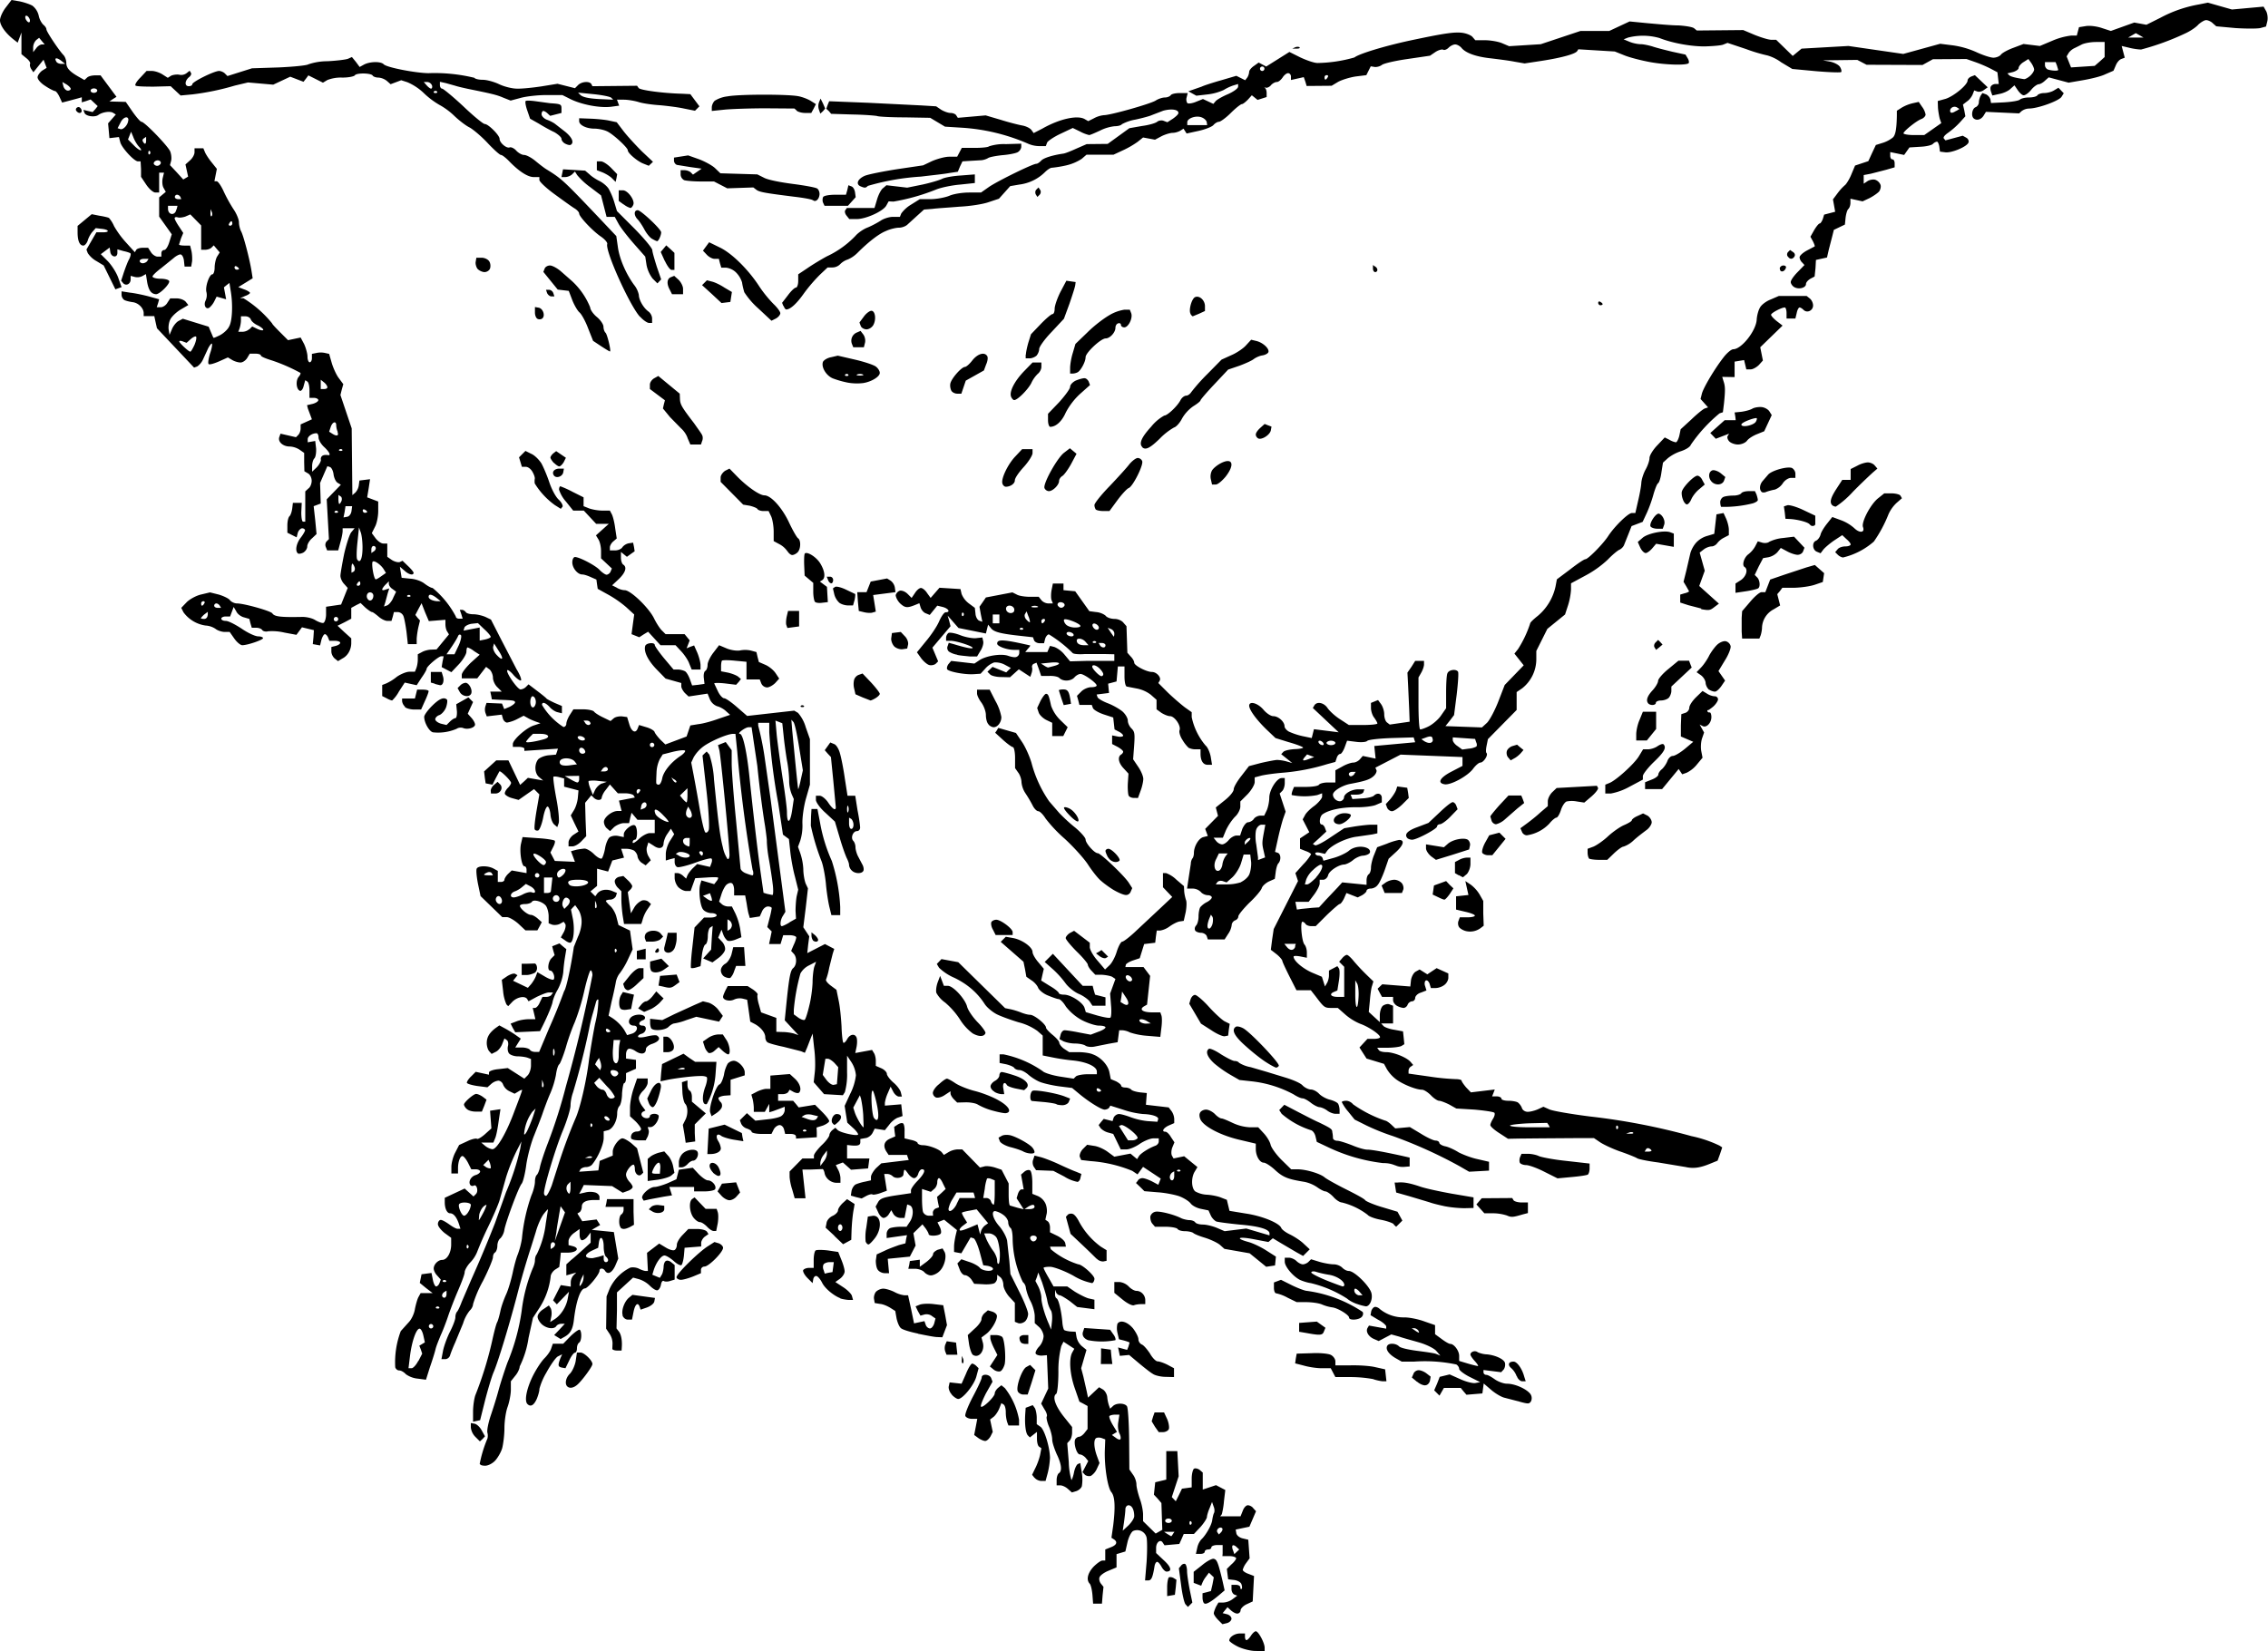 <?xml version="1.0" encoding="utf-8"?>
<svg xmlns="http://www.w3.org/2000/svg" version="1.1" viewBox="0 0 1026 747">
	<title>Sketch of a gorge, with the river running through the right hand side at the bottom. A straight railroad line enters from the bottom left, goes through a tunnel, then out over a bridge that runs over the gorge toward the center.</title>
	<path d="M559.9 744.9c-2-1-3.8-2.3-3.8-2.7 0-1.6 2.5-3.2 4.8-3.2h2.3v1.5c0 .8.3 1.5.7 1.5.4 0 1.3-.9 2-2s1.7-2 2.2-2c1.2 0 4 5.3 4 7.4v1.6l-4.2-.1c-2.3 0-6-1-8-2zm-8.8-12c-1-1-2-2.4-2-3 0-.6.5-1.9 1-3l1.1-1.9h2.3a8 8 0 0 0 4.2-1.6l2-1.5-1.3-.5c-.7-.3-1.3-1.4-1.3-2.5V717h2c1.2 0 2 .5 2 1.2s.3.9.6.6c.3-.3.2-1.2-.1-2.1-.3-.9-1.8-1.7-3.3-1.9l-2.7-.3-.3-2.3-.3-2.4 2-2c1.2-1 2.2-2.3 2.2-2.8s-1.4-1-3-1H553l.1-1.2V699h-2.6c-1.3 0-2.5.5-2.5 1 0 .6-.6 1-1.5 1s-1.5.5-1.5 1c0 .6-.9 1-2 1h-2l.6-2.7a8.6 8.6 0 0 1 1.8-3.8c2-1.8 4.8-6.6 5-8.9.2-1.2.5-2.6.8-3.1.3-.6.3-1.9-.2-3l-.7-2-1.1 2.8c-.7 1.6-1.2 3.4-1.2 4s-1.3 2.7-2.9 4.5l-3 3.2h-4.6l-1 2.3-1 2.2-6.7.6-.8-1.2c-1-1.7-3-.2-3 2.4v2.3l3.5 3.3c3.4 3.1 3.8 5.1 1.2 5.1-.6 0-1.6-1-2.2-2.1s-1.4-2.2-2-2.3c-.5 0-1 .8-1.2 1.9-.8 5-1.4 6.5-2.8 6.5H518l.7-8.4c.3-4.6.3-9.5 0-11a4.4 4.4 0 0 0-6-3c-.8.3-2 2.5-2.6 4.9l-1 4.4-4 1.2v6l-3.6 1.5c-2 .8-3.8 2.1-4.1 3-.3.8 0 2 .6 2.8l1.2 1.5-.4 3.8-.3 3.8h-4l-.3-4c-.2-2.2-.7-4.4-1.2-5-1.7-1.7-1-4.8 1.7-7.7 1.5-1.5 3.3-2.8 4-2.8h1.3v-5l2.5-1c2.7-1 3.2-2.4 1.4-3.6l-1.1-.7.8-5.6c1-8.2.8-13-.8-15-1.7-1.9-3.2-11.4-3-18.8l.2-5.1-1.6-.6c-.8-.3-2-.3-2.5 0-1.2.7-1.1 4.1.3 8l1.2 3.3-1.2 2.6a7.4 7.4 0 0 1-2.7 3.2c-.9.3-2.1 0-2.7-.5l-1.1-1.2 2.6-5-1.2-1.5c-.7-.8-1.9-1.5-2.6-1.5-1.5 0-3-5.4-2-7 .4-.5 1.1-1 1.7-1 .6 0 1.7-.8 2.4-1.7l1.4-1.8v-10.4l-1.8-1-1.9-1-2-5.8c-2.3-6.4-2.8-13.4-1.3-16.3l1-1.8-4.9-3.2-1 2a45 45 0 0 0-1.3 11.6c0 5.2-.5 9.8-1 10-1.8 1.2-.5 5.2 3.2 10l4 5v2.5c0 1.4-.5 3-1.1 3.6l-1.1 1.2.7 8.6a32 32 0 0 0 1.2 8.1c.3-.3.9-2 1.2-3.7.4-1.8 1.2-3.4 1.8-3.6l1-.4.7 4.5a18 18 0 0 1 0 6c-.3.9-1.4 1.8-2.5 2.2l-2 .6-1.8-1.6c-1-.9-2.5-1.6-3.4-1.6H478v-2.4c0-1.4.5-2.8 1-3.1 1.6-1 1.2-4.2-1-8.7-1-2.3-2-5.2-2-6.5s-.6-4-1.5-6c-.8-1.9-1.2-3.9-1-4.4.4-.4-.1-2-1-3.3L471 635l3.2-6.8-.3-7.6-.3-7.5-2.4.2c-1.3 0-2.5-.4-2.7-1-.2-.5.5-2 1.6-3.1a8 8 0 0 0 2-4.6c0-1.3-.9-3.2-2-4.2l-2-1.8v-3.1c0-1.8-.9-5-2-7a23 23 0 0 1-2-5.7 4 4 0 0 0-1.4-2.8 47.3 47.3 0 0 1-4.6-19.5c0-2.4-.4-4.7-1-5-.5-.4-1-1.5-1-2.5s-1-2.6-2.4-3.5a10 10 0 0 0-3.5-1.6c-2 0-1 3.7 2 7 1.5 1.8 3.1 4.7 3.4 6.4l1 9.1.5 6 4 8c2.2 4.3 4 8.9 4 10s-.6 2.8-1.5 3.5-2.1 1-3 .7l-1.5-.6v-8.6l-2.6-2.8c-1.4-1.6-2.6-4-2.6-5.3s-.6-2.9-1.4-3.5l-1.4-1.1v1.5a3 3 0 0 1-1.2 2.3c-.6.4-3 .7-5.2.5l-4-.2-1.3-2c-.8-1-2-1.9-2.9-1.9-.8 0-1.9-1.2-2.4-2.7l-1-2.6 1.8-1.9 3.5 1.2c2 .6 4.1 1.8 4.8 2.6 1.3 1.6 6 2 6 .5 0-.5-1-1-2.3-1.3l-2.1-.3-1.6-6c-.9-3.2-2.1-6-2.8-6.2l-1.3-.4-4.2 7.2-1.7-.3-1.6-.3V564c0-1.4.4-3.6.7-5l.6-2.5-5.8-4.7-3 1.2 1 2c.6 1.1.8 2.5.5 3-.7 1.2-5.5 1.4-5.5.3 0-.4-.7-1.6-1.4-2.6l-1.4-1.8-4.1 4 1 5.6-2.6 5-10 1 .3 3.3.3 3.2h-2c-1 0-2.4-.6-3-1.4-.7-.8-1-2.7-1-4.3l.4-2.8 3.5-1.6c2-1 4.9-2 6.5-2.6l3-.8.3-1.9.4-1.8-9.2 1.3v-2a3 3 0 0 1 1.6-2.5c.9-.3 2.9-.6 4.5-.6h2.9l1.6-2.4c1.7-2.7 1.6-6.7-.2-7.3l-1.1-.4-.6 3-.6 3.1h-2a4 4 0 0 1-3-1.7l-1-1.8-1.1 1.8c-.6 1-1.7 1.7-2.4 1.7s-1.8-1.1-2.4-2.5l-1.2-2.6 1-1.8c1-2 2.6-2.5 10.3-3.6l4.7-.7v-1.3c0-.7 1.4-2.7 3-4.3 3-3.1 3.9-5.2 2-5.2-.7 0-1.4 1-1.7 2-.3 1.1-1.1 2-1.9 2-.7 0-2-1-2.8-2.2-1.6-2.2-1.7-2.1-2 .5-.1 1.6-3.5 2.2-4.9.8a4 4 0 0 0-2.4-1H400l.6 3.8.6 3.8-3 1.1c-1.7.6-3.3.8-3.5.6-.3-.3-1.5 0-2.7.6l-2.2 1.2-2.5-.6-2.4-.7.3-2c.2-1.2 1-2.5 1.8-3 .8-.4 2.7-1 4.3-1.3l2.7-.6v-1.5c0-.9 1-2.6 2.3-4l2.4-2.2 12.4-1.5-.4-1.1-.4-1.2H402l-1-1.5c-1.6-2.5-1.1-4.6 1.5-5.8l2.5-1.1-.3-2.2-.2-2.1 1.7-1.1c1-.6 2-.8 2.4-.4.4.4.7 2 .6 3.7v3l2.9.7c1.6.3 3 1 3 1.4s1 1 2.4 1c2.7 0 7.7 1.9 8.7 3.4l.8 1 2-1.2a9 9 0 0 1 4.1-1.3h2.2l8 8.2 2-.5c1-.3 3.2 0 4.8.5l3 1 3.2 6.2v4.8c0 2.7.2 5 .6 5.2l3.4 1 2.8.7-3.2-5 .6-2c.4-1.2 1.1-2 1.6-2h1l-.6-3.4-.6-3.3 1.5-1.3c.8-.7 2-1 2.6-.6s1 2.9 1 5.6v5l2.5 1a7 7 0 0 1 3.5 3.5c.6 1.4.8 3.6.4 4.9l-.5 2.3 1 .7c.6.3 1.1 1.6 1.1 2.8v2.2l3.3 1.6c1.8.9 3.4 2.3 3.6 3.3l.3 1.6H475l.4 1.2a36 36 0 0 0 12.4 6.8c1.7 0 7.3 5 7.3 6.5 0 .8-.4 1.7-1 2a26 26 0 0 1-8.6-3.4c-4.2-2.3-9-4-10.5-4s-2.9.2-2.9.5 1 2.3 2.3 4.5l2.2 3.9h6.2l3.5 2.4c2 1.2 4.7 2.6 6.1 3l2.7.6v4.3l-7.8-1-3.4-2.7c-2-1.4-4-2.6-4.5-2.6s-1.3-.6-1.6-1.2l-.5-1.3v1.7c-.1 1 .2 2 .7 2.2 1 .6 2.2 6.1 2.6 10.9.1 1.5.5 3 .8 3.4.4.3 1.7.6 3 .7l2.2.1.4 2.4a7.6 7.6 0 0 0 2.4 4.1l2.1 1.7-2.4 8.3 1 3.8 1.5 6.6.6 2.9 5-4.7 1.7 1c1 .6 1.9 2.2 2 3.5s.5 3 .8 3.8l.5 1.4 1.2-1.1c1.5-1.6 5.4-1.5 6.4 0 .5.7.9 7.5 1 15l.1 13.6 1.6 2.3c1 1.3 1.6 3.3 1.6 4.5s.7 4 1.5 6.4c.9 2.3 1.5 5.6 1.5 7.2v3l5.7 5.6 3-1.7-.2-6-.2-6.1-1.7-2-1.7-1.8.3-2.8.3-2.8 5-1.2v-12.9h5l.3 5.7.3 5.7-3.1 9.4 1.8 1.9 1.4-2.8 1.4-2.9 4.4-.6v-4c0-2 .5-4 1-4.4s1.8-.1 2.6.5l1.4 1.2v7.7l3-1 3-1 4.2 2.2-.6 5c-.2 2.8-.8 5.4-1 6l-.7.9h9.2l1-2.5c.5-1.4 1.5-2.5 2.3-2.5s2 .6 2.5 1.4l1.2 1.3-3 7-6.2 1.3.3 1.7c.2 1 1.5 2 2.9 2.3l2.5.6.3 4.2.3 4.2-1.6 2.2a9 9 0 0 0-1.5 3c0 .5 1.1 1.3 2.5 1.8l2.6 1-.3 5.7-.3 5.8-2.8 1.3c-1.5.7-2.7 2-2.7 2.8 0 .7-.7 1.4-1.5 1.4s-2-.7-2.9-1.5l-1.5-1.4-2.2 2.7 2 .5c1.1.3 2 1.2 2 2s-.9 1.7-2 2l-2.1.5zm8.3-33c-.7-.7-1.5-1-1.8-.7-.3.3-.2 1.3.2 2.2l.6 1.7 2.2-2.1zm-28.8-5.9.7-1h-4.7l1.5 1 1.7 1c.1 0 .5-.4.8-1zm22.3-2.6c-1-1-2.9.6-2.2 1.8l.7 1 1-1c.6-.7.8-1.4.5-1.8zm-39.8-5.5c0-2.8-1-4.9-2.6-4.9-.7 0-1.4.8-1.4 1.8s-.3 3.5-.6 5.7l-.6 4 2.6-2.4c1.4-1.4 2.6-3.2 2.6-4.2zm25.7 2.4c-.4-.3-.7 0-.7.7s.3 1 .7.7c.4-.4.4-1 0-1.4zm-8.7-.3c0-.5-.6-1-1.5-1s-1.5.5-1.5 1c0 .6.7 1 1.5 1s1.5-.4 1.5-1zm-23.8-39.7a10 10 0 0 1-.4-5l.5-3.3h-2c-1 0-2.2.3-2.5.6-.3.3.3 2 1.4 3.9l2 3.3-2.3 1.4 1.8 1.3c1 .8 2 1 2.1.5.2-.5 0-1.7-.6-2.7zm-31-55.6a14 14 0 0 1-1.6-4.7c-.4-2-1.5-5.5-2.3-7.9l-1.7-4.4-.6 2-.7 1.8 1.4 2.7c.7 1.5 1.3 3.7 1.3 5 0 2.3 1.5 7.6 3.4 11.8l1 2.5.4-3.8c.2-2.1 0-4.4-.6-5zm-23-26.3c-.2-2.5-.8-5.4-1.5-6.5-.6-1-2.2-1.9-3.4-1.9h-2.2l1.1 2.8c.7 1.5 2 3.8 3 5.1s1.8 3.3 1.8 4.4c0 1.1.3 1.7.7 1.4.4-.4.6-2.8.5-5.3zM469 560c0-.6-.7-1-1.5-1-1.5 0-2 1.2-.8 2.3.8.8 2.3 0 2.3-1.3zm-23.4-5.6 1.4-1-5.2-6.3-3.1.6c-1.8.3-3.3.7-3.5.9s.3 1.2 1 2.4l1.3 2.1-2 1.5c-1 .8-1.6 1.6-1.3 2s2.2-.3 4.2-1.1l3.8-1.6.6 2.3.6 2.3.4-1.5c.2-.8 1-2 1.8-2.6zm-23.6-5.8c0-.7.6-1.6 1.4-1.9l1.4-.5-.5-2.4-.4-2.3 2-1.8 1.9-1.8-1.2-2.4c-.6-1.4-1.4-2.5-1.8-2.5-.5 0-.8.9-.8 1.9 0 1-.6 2.4-1.4 3l-1.5 1.3-4-1.3v4.5c0 2.4.2 5.2.5 6a3 3 0 0 0 2.5 1.6h2zm10.8-4 1.3-2.6h7l-.3-1.2-.4-1.3h-7.7l-1.8 3a13 13 0 0 0-1.8 4.3c-.1 2.2 2.3.8 3.7-2.1zM468 546c0-1.2-1-1.2-3 0l-1.5 1h2.3c1.2 0 2.2-.4 2.2-1zm-18-6.5V534l-1.5-.6c-.9-.4-1.8-.4-2-.2a20 20 0 0 0-1 4.6l-.7 4.2h1.5c.8 0 1.8.7 2 1.5s.9 1.5 1.2 1.5c.3 0 .5-2.5.5-5.5zm86.3 186.3c-.6-.7-1.5-4.7-2-8.8l-1-7.5 1-1.2c.5-.7 1.4-1 1.9-.7.4.3.8 1.7.8 3.2s.6 5.2 1.2 8.4l1.2 5.8-2 2zm8.4-.5c-.4-.3-.7-1.5-.7-2.6v-1.9l2-.5 1.8-.5.7-3 .6-3.2-2.2-2.1-1.4 1.9a12 12 0 0 0-1.7 3l-.4 1-3.4-1.3v-5l3.8-3c2-1.7 4.4-3 5.2-2.9 1.5.3 2 1.5 4 9.8l1 4.5-2.7 2.3c-3.7 3.1-5.9 4.3-6.6 3.5zm-16.7-7.2c0-2.2.4-4.2.8-4.5.5-.2 1.4-.1 2.1.3l1.3.8-.3 3.4-.4 3.4-3.5.6zm-60-49.5-1.1-1.4 1.4-2.9c.8-1.5 1.8-4.2 2.2-6l.6-3.1-1-.7c-.6-.3-1-2-1-3.7v-3l-3.2 2.5-.9-.9c-1-1-1.5-5-1.2-9.7l.2-2.8 3.2-1.2 1 1.4c.4.8.8 2.7.8 4.3v2.9l1.7 1.2c1.8 1.3 4.2 9.2 4.3 14a36 36 0 0 1-1 6.8l-1 3.7h-1.9c-1 0-2.4-.6-3-1.4zm-251-6.3a57 57 0 0 1 3.3-11c.4-.7.5-2.1.2-3.1s.4-4.5 1.5-7.8c1.1-3.2 2.7-8.3 3.5-11.3.8-3 2.6-8.6 4-12.5A96 96 0 0 0 236 593a73 73 0 0 1 5-19.2c.5-1 1-2.6 1-3.6s.3-2.2.8-2.7a43 43 0 0 0 4.1-14l1-6.3c0-.3-.9.7-2 2.1-1.1 1.5-2.7 5-3.5 8l-2.1 6.7a382 382 0 0 0-6.4 22c-4 15.2-8.7 30.4-10.6 34.8-.8 1.8-2.5 7.5-3.8 12.5l-2.3 9.2-3.2.7v-4.6c0-2.5.5-5.8 1-7.3a164 164 0 0 0 8-26.3c.7-3 1.5-6.2 2-7 .4-.9 1-3.1 1.4-5 .4-2 1.6-5.3 2.6-7.5s2.3-6.7 3-10 1.7-6.8 2.2-7.9a37 37 0 0 0 1.9-7.2 81.8 81.8 0 0 1 4.3-19.6c.9-2 1.6-4.8 1.6-6.2s.4-2.7.8-3 1.2-2 1.5-3.8c.4-1.8 2-6.7 3.6-10.8a232 232 0 0 0 8.1-25.5 626 626 0 0 0 12-50.3c0-1.2-.4-2.2-.8-2.2s-1.8 4.4-3 9.8a99.8 99.8 0 0 1-4.2 13.7c-1 2.2-2.9 7.3-4 11.3-1.2 4-2.6 7.4-3 7.7-.5.3-1.2 2.4-1.5 4.8a41 41 0 0 1-2.5 8.2c-1 2.2-2.4 6-3.3 8.5-.8 2.5-2.7 7.2-4 10.5-1.4 3.3-3 9.3-3.6 13.3-.5 4-1.5 8-2.1 8.7-1.4 1.6-7 16.8-7.8 20.7a7.6 7.6 0 0 1-1.8 4c-.8.5-1.4 2.1-1.4 3.4 0 1.3-.5 2.6-1 3-.6.3-1 1.3-1 2.2s-2 5.8-4.5 10.7A55 55 0 0 0 214 590c0 .9-.7 2.2-1.4 2.8a17 17 0 0 0-3.1 5.9l-3.6 8.7c-1 2.2-2 4.8-2.3 5.8s-1.3 1.7-2.2 1.7h-1.7l.7-3.7c.4-2.1 1.8-6 3.1-8.6 1.4-2.7 2.5-5.6 2.5-6.6s.3-2.1.8-2.6c.5-.6 1.4-2.6 2.1-4.5l4.3-10a596.3 596.3 0 0 0 10.7-25.5l5-14a115 115 0 0 0 6.4-19.5l.6-3.5-2.3 4.5a87 87 0 0 0-4.6 11.5l-3 10.6c-.6 2-3 7.6-5.4 12.5a157 157 0 0 0-4.8 11 15 15 0 0 1-3.1 4.7c-1.4 1.5-2.5 3.5-2.5 4.4s-1.4 4.6-3 8.3-3.6 8.9-4.5 11.6-2.4 6.6-3.3 8.5c-.8 2-2 4.8-2.4 6.5-.4 1.7-1.6 5.4-2.6 8.3l-1.7 5.4-3.8-.5a11 11 0 0 1-5.3-2c-.9-1-2.2-1.7-3-1.7s-1.5-.6-1.8-1.4a40 40 0 0 1 2.5-16.4l3.6-4c1.2-1.2 2.5-3.9 2.8-6 .4-2 1.1-4.5 1.6-5.4l1-1.8h5.4l-3-2.3-2.8-2.3.8-3.9 2.2-.3 2.3-.3.6 3c.3 1.7 1 3.1 1.5 3.1s1.2-.7 1.5-1.5l.6-1.6-1.6-1.8c-1-1-1.6-2.4-1.6-3.2 0-1.9 2-3.9 3.8-3.9 2.2 0 4-3.1 4.1-6.7V560l-3-2.2c-1.6-1.3-3-3-3-4s.6-1.9 1.3-1.9c.7 0 2.4 1 3.8 2s3 2 3.8 2h1.3l-.7-2.2c-1-3-2.4-4.8-4-4.8-1.4 0-2.4-2.2-2.4-5v-2l9-4.2 4 3.6 1.1-1.1c1.3-1.3.3-4.7-1-3.8-.6.3-1.3.1-1.6-.4-.9-1.5.4-3.8 2.5-4.4 1-.3 2-1 2-1.6s-1-1-2-1h-2l-1.5-3c-.9-1.7-2-3-2.5-3-1 0-2 2.5-2 5.5v2.4h-3v-3c0-1.6.7-4.5 1.7-6.4l1.8-3.5 3.7-1.7c2-1 4-1.4 4.4-1.1.3.3 1.9-.6 3.5-2l3-2.7-.3-4-.3-4 4.7-.7-.8 5.3c-.4 3-1 6.3-1.5 7.6l-.9 2.2h-5.5l1.9 1.6c1 .8 2.5 1.4 3.2 1.4 2 0 6.4-7.5 10-17.4 1.9-4.9 3.4-9 3.4-9.3s-.8 0-1.7.6l-1.7 1-2.3-1.1a5.8 5.8 0 0 1-2.9-3c-.3-1-1.3-1.8-2.2-1.8a6 6 0 0 0-3.2 1.5l-1.7 1.5-4.7-.6c-2.5-.4-4.6-1-4.6-1.5s.8-1.8 2-2.9l2-2 6 1.3v-1c0-.6 1.9-1.3 4.2-1.5l4.3-.5 7.5 4.8 1.5-1.5c.8-.8 1.5-2.8 1.5-4.4v-3l-1.6-.6c-.9-.3-2.9-.6-4.4-.6-1.5 0-3.3-.6-3.9-1.3s-.8-2.2-.5-3.4c.3-1.1 0-2.4-.6-2.7l-1-.7-1 2.5c-.5 1.4-1.8 3-2.8 3.5l-2 1-1-1.1c-.7-.7-1.2-2.4-1.2-3.8 0-2.6 1.1-4.6 4-6.8l1.7-1.2 2.4 1.3c1.3.7 3.5 2 4.9 3l2.4 1.7-2.5 4h3c1.6 0 3.2.5 3.6 1 .3.6 1.4 1 2.4 1h1.8l4.5-10.7a243.3 243.3 0 0 0 6.8-16.8c1-1.2 3.1-11.2 4.4-20l1.9-4.7c1-2 1.7-5.2 1.6-7 0-1.8-.7-4.1-1.5-5.2l-1.4-2-1 1-.9 1 .9 4.4c.8 4.6.3 9.7-1 10.5-.4.3-1.6-.2-2.6-1l-1.9-1.3 1.4-2.5c.7-1.4 1-3 .6-3.6l-.7-1-1.8 1c-1 .5-2.6.6-3.5.3l-1.5-.6v-3.2c0-1.7-.6-3.9-1.3-4.8-1.5-1.8-5.5-3-6.3-1.7-.3.5-1.7 1-3 1s-2.4.3-2.4.8c0 1.2 3.4 4.1 5 4.1.7 0 2.1.8 3.1 1.7l1.8 1.6-1 1.9-1 1.8h-5.4l-3.2-3c-1.8-1.6-4.2-3-5.3-3h-2l-9.8-9.5-1.2-5.7c-.6-3.2-.9-6.2-.5-6.8.8-1.3 5-1.3 7.5 0l2 1.1v5h1.5c.8 0 1.5-.5 1.5-1s.7-1.7 1.6-2.6l1.7-1.6 6.7 1.2v-1.5c0-.9-.4-1.6-1-1.6-1.2 0-2.3-6.7-1.5-10.2l.7-3 7 .5c3.7.2 7.1.8 7.5 1.1s0 1.7-.7 3l-1.2 2.4 2 3.8 9.1.4-.9-2.4-.9-2.4 2.2-.6c1.2-.3 3-.5 3.9-.6 1 0 2.9 1.1 4.3 2.5s3 2.3 3.5 2c.4-.3 1.1-2.3 1.5-4.4.3-2.2 1.3-4.5 2-5.1.8-.7 2.6-1 4-.7l2.5.5v-1.3c0-1.7 3.7-4.8 5-4 1.3.8 1.3 6.5 0 6.5-.6 0-1 .6-1 1.2 0 .7 1.2 0 2.8-1.5 1.5-1.5 3.8-2.7 5-2.7h2.2v-6h-7.8l-2.7-3.2-.6 2.3-.5 2.4H282c-1.4.1-3.3 1-4.3 1.9L276 376l-1.4-1.2c-.8-.6-1.4-2-1.4-3 0-2 3.6-4.9 6.2-4.9h1.8l-1.2-4.7 7.2-1.4-.6-1c-.3-.4-2-.9-3.8-.9h-3.3l-3.6-4-1.9 2.5a8.8 8.8 0 0 0-1.8 3.4c0 1.4-2.3 1.5-3.7 0l-1-1-2.8 3.4.2 7.6.3 7.5-2.2 2.3c-1.2 1.3-3 2.3-4 2.3h-1.8v-1.8c0-1 1-2.6 2.2-3.4l2.3-1.5-1.8-3.7-1.7-3.6 1.4-2.3c.8-1.2 1.6-3.7 1.8-5.6l.3-3.4-6.5-1.7v-3.7l-2.2-.6c-1.2-.3-2.4-.4-2.6-.2-.3.2.3 4.7 1.3 10 1 5.2 1.4 10.2 1 11.1l-.6 1.7-1.4-1.2c-.8-.7-1.6-2.8-1.7-4.7-.2-1.9-.8-3.4-1.3-3.4-.6 0-1.5 2.3-2 5.1-.6 3-1.6 5.4-2.2 5.7-.6.2-1.4 0-1.6-.5-.3-.4.1-4.1.8-8.3l1.3-7.5-1.2-1.2-1.2-1.2-7 4.9-2.9-.8c-1.6-.4-3-1.3-3.3-1.9-.2-.6.4-1.7 1.2-2.6.9-.8 1.6-2 1.6-2.4 0-1-4.9-5.8-5.3-5.2l-1.7 3.2-1.4 2.8-3.1-.6-.4-2.7-.3-2.7 5.5-5h5.5l5.3 11.1 1.8-1.6 1.7-1.6 6.9 1.2-1.8-1.5c-2-1.6-2.3-5.6-.5-8 .7-.8 2.8-1.7 4.7-1.9l3.4-.3.5-1.4.4-1.3-15.2 1v-1c0-.4-1.2-.8-2.5-.8H232v-1.3c0-1.9 6-7.3 9.5-8.4l3-1-2-.7c-1.1-.4-2.8-1.1-3.8-1.7l-1.8-1-3.1 1.6a16 16 0 0 1-4.4 1.5c-.7 0-1.6-.8-1.9-1.8l-.5-1.8-6.8.8-.6-1.6a5 5 0 0 1 0-3l.5-1.5 7 .3 1 2.5 2.4-1c1.4-.7 2.5-1.6 2.5-2 0-.9-.9-1-7-1.2l-3.5-.2-.3-1.7-.4-1.8h5.2l-2-2c-1.1-1-2-3-2-4.3 0-1.3-.7-3-1.5-3.7l-1.6-1.2-4 5.2h-7v-1.6c0-1 1.9-3.3 4-5.4l4.1-3.7-2.5-1.6a9.7 9.7 0 0 0-3-1.7c-.3 0-.5 1-.5 2s-1.6 3.7-3.4 5.6l-3.4 3.6-4.4-2.3.4-2.5.5-2.4h-1.1c-1.3.1-6.6 4.6-6.6 5.7 0 .4-1 2.2-2.3 4l-2.2 3.4-5.4-1.2-2.6 4a16 16 0 0 1-3.1 4.1c-.3 0-1.5-.4-2.5-1l-2-1v-5l1.8-.7a22 22 0 0 0 4.8-3c1.7-1.2 4.3-2.3 5.7-2.3h2.5l.6-1.5c.4-1 .7-2.7.7-4V296l1.9-1c1-.6 3-1.1 4.2-1.1l2.4-.1 5.6-6.8-.8-1.3c-.5-.7-.8-2.2-.8-3.3v-2l-7.5.6-1.7-4-1.6-4.1-1.4 2.6-1.4 2.7 1 1.3 1.1 1.2-.7 2.9a38 38 0 0 0-.8 5.3v2.5h-4l-.6-5.5c-.4-3-1-6.2-1.4-7.2a3 3 0 0 0-2.5-1.8h-1.8l-.5 2-.6 2h-1.9c-1 0-2.8-.9-4-2-1.2-1-2.5-2-2.9-2-.4 0-1.7-.9-3-2l-2.2-2.1-2 1-2.2 1.2v4.9l-3 1.6-3.2 1.6 3.1 2.9 3.1 2.8v2.1c0 3-1.6 5.8-4 7l-2 1.2-1.5-1.2c-.8-.7-1.5-2-1.5-3.2v-2l2-.5c1.1-.3 2-.9 2-1.4 0-.5-1.1-.9-2.5-.9H149l-.6-1.5c-.3-.8-1-1.5-1.4-1.5-.5 0-1.2 1.2-1.6 2.6l-.6 2.5-3.3-.6.3-3.1.2-3.2-5.4-1.3-2.5 3.4-5.4-1a24 24 0 0 0-7.4-.6c-1.1.3-2.3 0-2.7-.6-.4-.6-1.6-1-2.7-1h-2l-.6-2-.5-2-2.4-.7c-1.3-.3-3-1.5-3.5-2.7l-1.2-2-1.6 4.3h-2c-1.2 0-2 .5-2 1s.8 1 2 1 4.3 1.6 7.2 3.5c2.9 2 6.2 3.5 7.5 3.5 1.2 0 2.2.4 2.2.8 0 .8-7 3.2-9.4 3.2-.8 0-2.4-1.3-3.6-3l-2.1-3h-2.2c-1.3 0-3.2-.6-4.2-1.4A9 9 0 0 0 93 283a15 15 0 0 1-10-6l-1-2 2.3-2.4c1.2-1.3 4.1-3 6.5-3.6l4.2-1 4 1c2 .6 4.4 1.7 5 2.5.7.9 2.2 1.5 3.2 1.5 3.2 0 15.3 3.4 16 4.5 1 1.5 3.8 1.8 13.7 1.6 1.9 0 4.5.6 5.8 1.5 1.4.8 3 1.4 3.6 1.2.6-.2 1.2-2 1.2-3.8v-3.5l6.8-1 3-7.5-1.6-1.8c-1-1-1.7-2.7-1.7-3.7s.8-5.5 1.7-10c1-4.3 2.4-8.7 3.2-9.7l1.5-1.8H155v1.3c0 .7-.4 3-1 5l-1 3.7h-5l-.6-1.5c-.4-.9-.2-2 .4-2.6l1-1-.5-9-.5-9 6.4-6.6-1.5-.9c-.8-.5-1.6-2.2-1.8-3.8s-.9-3-1.6-3.3l-1.2-.4-3.3 7.6.3 9.3-3.2 1.2.7 6.3.6 6.3-2 1.9c-1.2 1-2.2 2.7-2.2 3.7s-.8 2.2-1.8 2.8c-1 .5-2.2.7-2.5.3-1.3-1.2-.6-4.5 1.3-7 1.1-1.4 2-3 2-3.4s-.6-.9-1.3-.9-1.7 1-2 2.1l-.5 2-4.2-2.1v-3.3c0-1.8.4-3.7 1-4.2.5-.5 1-2 1.2-3.5l.3-2.5h4l-.2 4.3c0 2.3.3 4.2.8 4.2h1v-13.7l1.4-1.3c.9-.6 1.5-2.2 1.5-3.5 0-1.3-.7-2.8-1.6-3.3l-1.7-1-.1-4.1v-4.2l-2-1.4a9 9 0 0 0-4.6-1.5c-3 0-5.5-2.2-4.6-4.4l.5-1.4 3.5.8 3.5.8 1-1c.7-.7 1.1-2 1.1-3V192l5.1-2.3-.6-1.6-1.2-3.2-.4-1.6 2.6-.6c1.4-.4 2.5-1.1 2.5-1.7 0-.5-.9-1-2-1h-2v-3.4c0-1.9-.4-3.7-1-4l-.9-.6-.7 2.5c-.3 1.5-1.1 2.5-1.7 2.3-1.7-.6-2-4.6-.6-6.3.7-.8 1-1.6.8-1.8a78.5 78.5 0 0 0-13.1-5.7c-2.6-.8-4.8-1.7-4.8-2.2 0-.4-1-.8-2.5-.8H113l-1.2 2c-.7 1.1-2 2-3 2s-2.7-.5-3.7-1.1l-2-1.2-4 1.8c-2.3 1-4.4 1.6-4.7 1.2-.4-.3-.1-2.4.6-4.7.8-2.2 1.1-4.2.9-4.5s-1 .7-1.7 2l-2.4 5.2a7.7 7.7 0 0 1-2.6 3.1l-1.4.5L71 148.5l-.6-2.7-.6-2.8H65v-1.3c0-2.3-2.4-4.7-5-5-1.4-.2-3.1-.6-3.8-1a3 3 0 0 1-1.2-2.3v-1.6l3.8.6c2 .2 5.9 1 8.5 1.7l4.7 1.3-.5 1.8-.6 1.8h1.8c1 0 2.4-.9 3-2l1.3-2h3c1.5 0 3.3.7 4 1.5l1.2 1.5-3.4 2c-1.9 1.1-4 3.1-4.7 4.4-.7 1.3-1 3.4-.8 4.7l.4 2.4 1.1-2.6c.6-1.5 2-3.2 3-3.7l1.9-1 11.7 3.6 1 2.4c.6 1.3 1 2.5 1.2 2.6 0 .2 1.4-.4 3-1.2 1.5-.8 3.4-2.5 4-3.8 1.5-2.4 1.8-10 .8-16l-.6-3.8-1.3 1-1.2 1 .5 2.7.5 2.7-4.3-1.2-1.1 2.2a9.3 9.3 0 0 1-2.2 2.8c-1.6 1-2.7-1.2-1.7-3.2a6 6 0 0 0 .4-3.8c-.7-2.4 1.3-8.1 2.7-8.1.5 0 1-1.4 1-3s.5-4 1.1-5l1.2-1.9-2.7-3.2-1 1c-.6.6-1.9 1-2.9 1H91v-11l-4.9-5-2.3 1c-1.2.4-2.8.6-3.5.3-.7-.2-1.3 0-1.3.4 0 .5.9 2.2 2 3.8l1.9 2.9-1 2.4-.9 2.8c0 .3 1.1.5 2.5.5H86l.6 2.4c.3 1.3.4 3.4.3 4.7l-.4 2.4h-3l-.3-2.8c-.2-1.5-.9-2.7-1.6-2.7-.6 0-2 .7-3.1 1.7l-5.7 4.6c-2 1.5-3.8 3.2-3.8 3.7s1.6 1 3.5 1 3.7.4 4 1c.7 1-4.1 6-5.9 6-2.1-.1-3.3-1.6-4-5.3L66 124l-1.6.9a5 5 0 0 1-3.4.4l-1.9-.5v1.6c0 2-1.9 3.1-3.3 1.8l-1-1.2 1.2-3.7c.7-2 1.7-4.8 2.4-6 .6-1.2.9-2.4.6-2.7-.2-.2-1.6-.7-3.1-1l-2.8-.8v1.6c0 2.4-2.8 2-3.2-.4l-.3-2-4 3 3.2 3.2c1.8 1.9 3.9 5.2 4.7 7.5l1.5 4.2-2.8 1-5.3-10.8-3.3-2a11.3 11.3 0 0 1-3.9-3.6l-.6-1.6 4.5-7.8h3c3.3 0 2.7-1.3-.9-1.6l-2.4-.3-1.5 1.7c-.8.9-1.8 2.7-2.1 3.9-.4 1.2-1.3 2.3-2 2.3-1.7 0-2.6-2.2-2.6-6v-2.9l6.4-5.3 3.5.7c2 .3 4 .8 4.3 1a14 14 0 0 1 2.3 3.7 42 42 0 0 0 5.5 7.5l3.9 4.3.6-1c.3-.6 1.7-1 3-1H67l1.3 2c.6 1 2 2 3 2H73v-1.5c0-.9.6-1.5 1.3-1.5s1.7-1.6 2.3-3.6l1.1-3.5-5.7-8v-8.7l3-2.5-1-1.8c-.6-1-.7-3-.4-4.4l.6-2.5H72v9h-1.7c-1 0-2.8-1.6-4.1-3.5L63.8 80v-3.5l-.2-3.5h-1.2c-1.7 0-7.4-6.2-8-8.7l-.6-2.3-4.3.5-.3-3.4-.3-3.3 3.5-4-1.3-.8c-1.4-.8-4.8-.3-6.6 1-1.6 1.2-5.8.6-6.3-1l-.5-1.3 4.2 1 1.2-1.3 1.1-1.4-3.2-3-2 .7-2 .6V44l-1.7.5-4.5 1.2-2.7.7-1.2-2.6c-.7-1.5-1.6-2.6-2-2.6s-2.5-1-4.4-2.3c-2-1.2-3.5-3-3.5-3.9 0-.9 1-2.2 2-3l2.1-1.3-1.4-3.7-4.6 5.7-1-1.5c-.5-.8-.7-1.8-.5-2.3.3-.4-.4-1.6-1.7-2.6l-2.2-1.8v-9.8L8 19.3l-1.8-1.4C2.5 15 0 11.5 0 9.2c0-1.4 1.2-4 2.6-5.8L5.2 0l3.6.6c2 .4 4.7 1.3 5.9 2A8 8 0 0 1 17.5 7a8.8 8.8 0 0 0 2 4.1c.9.7 1.5 1.6 1.5 2.2 0 1 5.6 9.4 7.7 11.6.7.7 1.3 2.3 1.3 3.6 0 2.3 1.6 4 5.9 6.4l2.3 1.3 1.1-1c.6-.7 2.3-1.1 3.7-1.1h2.5l7.2 9.7-1.6 1-1.6 1.1 7.4.2 3.1 4.5c1.7 2.4 3.5 4.5 4 4.5 1.4 0 12 11 13 13.4.5 1.3.7 3.2.4 4.3l-.5 1.9 3 3.2 3 3.3 1.2-.7 1-.6-1.2-5.5 2-1.8c1.2-1 2.1-2.7 2.1-3.7v-1.8h4l.7 1.7c.4 1 1.7 3 3 4.6l2.4 3L97 82h1c.6 0 2 2 3.1 4.4a67 67 0 0 0 4.5 8.2c1.4 2 2.5 4.7 2.5 6 0 1.3.5 3.2 1 4.1 1 1.8 3.8 12.3 4.7 18l.5 3.2-6.5 4 2.6 1c1.5.5 2.7 1.3 2.7 1.6 0 .3-1 1-2.2 1.4l-2.3 1h1.5a50.9 50.9 0 0 1 13 11.4c0 .3 1.6 2 3.6 4l3.6 3.6 5.7-1.2 1.6 3c.8 1.8 1.5 4.3 1.5 5.7s.5 2.5 1 2.5 1-.8 1-1.8v-2l2-.4a9 9 0 0 1 4 0l1.8.4 1.2 4.2c.7 2.3 2.1 5.4 3.2 6.8l2 2.7-.7 2.5-.6 2.4 5.1 15.1.3 30.2 1.3-1.1a6 6 0 0 0 1.6-3.3l.3-2.2 2.4-.3 2.4-.3-.6 4-.7 4.2 5 1.9v4.3c0 2.3-.6 5.5-1.4 7l-1.5 3 1.7 2.3c1 1.3 2.5 2.4 3.5 2.4h1.8v6l2 1.4c1.2.8 2.8 1.2 3.6 1l1.3-.6 2.5 2.4c1.4 1.3 2.5 2.7 2.5 3 0 1.4-2.2.9-4.2-1l-2-1.7.8 5 3.9.4c2.2.1 5 1.1 6.4 2.2 1.3 1 3 2 3.7 2a42 42 0 0 1 10.5 12.9c0 .6.7 1 1.5 1h1.6l-.6-2-.7-2h1c.6 0 1.3.5 1.7 1 .3.6 1.9 1 3.5 1s4 .6 5.4 1.2l2.5 1.2 4.6 9 7 13.5c1.5 2.4 2.3 4.6 2 5-.4.3-1.8-.7-3.2-2.2-1.3-1.6-2.7-2.7-3-2.4-.8.9 4.6 8.7 6 8.7a4 4 0 0 0 2.4-1.1l1.2-1.2 3.8 2.9c2 1.5 4 3.1 4.3 3.5.2.3 2 1.2 3.7 2l3.3 1.4v3.3l-2-.5c-1-.2-2.7-1.3-3.6-2.4-1.9-2-3.4-2.4-3.4-.9a30 30 0 0 0 9.7 10c.7 0 1.3-.7 1.3-1.5s.7-2.6 1.6-4l1.6-2.5h4.3c2.4 0 4.6.5 5 1 .3.5 2.1 1.7 4 2.6l3.5 1.7 1.4-1.2c.8-.7 2.5-1 3.8-.9l2.3.3 1 3.3c1 3.4 2.9 4.3 3.8 1.8l.6-1.5 3.3 1c1.8.5 3.5 1.5 3.7 2.1.2.7 1.4 2.2 2.6 3.5l2.3 2.2 9.6-3.6 1.7-5 3.7-.6c2-.2 6-1.3 9-2.4l5.3-1.8-1.8-1.6c-1-1-2.8-2-4.1-2.3a5.9 5.9 0 0 1-3.3-3.2l-1-2.5-8.6 1.3-1.7-1.6c-.9-1-1.6-2.3-1.6-3V309l-7.1-2-4-4.1c-4-4.1-6-8.2-5.2-10.7.5-1.4 4.3-1.7 4.3-.4 0 .5 1.9 3.2 4.2 6l4.3 5.1h2c1 0 2.5.4 3.2.8s1.6 2 2.2 3.6l1 2.8 2.8-.3 2.8-.4-.3-2.6c-.2-1.5.1-3 .7-3.3.6-.4 1-1.6 1-2.8 0-1.1 1.2-3.6 2.6-5.4l2.6-3.4 3.3 1.4c1.8.8 4.5 1.2 6 1a12 12 0 0 1 5 0l2.6.7.5 2.2.6 2.3 3 1.3c1.6.7 3.7 2.4 4.6 3.8l1.6 2.4-1.8 2c-1 1-2.7 2-3.7 2a3 3 0 0 1-2.6-1.8l-.7-1.8h-6v-8l-5.3-.5c-3-.3-5.5-.3-5.8 0-.2.2-.4 1.4-.4 2.6v2.2l3.1.6c1.8.4 3.8 1.2 4.6 1.8l1.3 1.1-1 1.3-1.2 1.3-4.9-.6c-2.7-.3-5-.3-5 0l1.7 3.6c.8 1.7 2.1 3.1 2.8 3.1.7 0 3.3 1.8 5.8 4l4.6 4 21.3-2.4 1.7 1a17 17 0 0 1 3.5 6.5l1.9 5.4V355l-1.8 6.3c-1 3.5-1.7 8.6-1.6 11.3a23 23 0 0 1-1 7.8l-1 2.7 1 2.8a27 27 0 0 1 1.4 7.2c0 2.5.6 5.5 1.1 6.7l1 2.1-1 8.8-1.1 8.8 2.7 4.1-.5 3.8-.4 3.8 8-4.1 4.2 2.2-.7 2.2-1.6 6.4a30 30 0 0 1-1.4 5.2c-.3.5.7 1.7 2 2.7l2.7 2 1 4.9c.6 2.7 1.1 8 1.3 11.7.1 3.7.5 7 .8 7.3.3.3 1-.3 1.7-1.5 1.2-2.3 3.5-2.8 4.3-.8.3.8.3 2.6 0 4.2l-.6 2.8 3.8-.7 3.8-.7.8 1.3c.5.7.9 2.3.9 3.6v2.3l2.5 1.1c1.4.6 2.5 1.8 2.5 2.5s1.3 2.5 2.9 3.9c1.6 1.3 3.1 3.3 3.4 4.4l.5 2h-1.3c-.8 0-2-1-2.6-2.2l-1.2-2.3-1.3 3a17 17 0 0 0-1.3 4.3v1.3l7.4-.6.3 2.7.3 2.6-2 .7c-1.1.3-3 1.8-4 3.2l-2 2.5-4.6-.7-1 2c-.6 1.1-2 2.2-3.3 2.3l-2.2.4v1.4c0 1.4-1 1.8-4.2 1.5l-1.8-.2v6.1h10.1l-.3 2.3-.3 2.2-7.7.6-3.7-3.3-3.2 1.2 1 2c.6 1 1.1 2.8 1.1 4v2h-1.8c-2.5 0-5-2-5.4-4.5-.2-1-.7-1.9-1-1.7l-5 .2h-4l.7 6.5.7 6.5h-4.9l-1.1-3.9c-.7-2-1.2-4.8-1.2-6V530l5.8-5.9h5.2v-1.3c0-.7 1.6-2.8 3.5-4.7 2-1.8 3.5-4 3.5-4.6s.6-1.6 1.3-2.2l1.4-1.1 1 1c1.3 1.3 9.3 3 9.3 2 0-.4-1-1.8-2.4-3l-2.5-2.3-1.2-7.6 2.5-5.4a25 25 0 0 0 2.6-8.4 13 13 0 0 0-2-5.9l-2-3v7.5a30 30 0 0 1-1 9l-.9 1.4-8.5-.5-4.7-5.4.5-4.5c.3-2.5.2-7.4-.3-11l-.7-6.5-.8 2-1.7 4.4-1 2.3-1.7-.7-7.9-2c-3.4-.7-6.6-1.6-7.2-2-.6-.3-1.1-1.4-1.1-2.3 0-2.1-2-4.5-4.7-6l-2.1-1.1-.7-5-.7-4.9-2-.5a6.1 6.1 0 0 0-3.9.4c-2 1-5 .3-5-1.2 0-.6.6-1.9 1.1-3l1-1.9h9l2.5 1.6c1.4 1 2.3 2 2 2.4-.2.4 0 2.3.6 4.3l1 3.6 6.9 2.5v6.3l3 .1c1.7 0 4 .4 5 .7l2 .7-6.2-6.7.6-6c1.3-13 1.9-16.5 3.2-17.6 1.7-1.4 1.8-5 .2-6.6l-1.1-1.2 1.1-2.6c.7-1.4 1.2-3 1.2-3.5s-1.3-1-3-1h-2.9l-.6 2-.6 2h-5.2l.6-2.8.6-2.9-2-2 1-3.9a38 38 0 0 0 1-4.6c.1-.4-.7-.8-1.7-.8s-2.2 1-2.7 2.3l-1 2.2-4.5.7-.4-1.4c-.3-.7-.7-3-1-5l-.7-3.8h-5v-2.4c0-1.4-.4-2.8-1-3.1-.6-.4-1.7 0-2.5.7-.8.8-1.8 2.8-2.3 4.5l-1 3.1 1.2 1.1c.6.6 1.9 1.1 2.9 1.1h1.7l1.5 3a28 28 0 0 1 2.2 6.9l.6 4-2.7 1.1c-1.5.6-3.1.8-3.7.4a6.7 6.7 0 0 1-1.8-2.7l-.8-2.2-1.5 3.6 1.8 1.9c.9 1 1.5 2.6 1.3 3.6-.2 1-1.5 2.6-3 3.7l-2.7 2-4.2-1.8 3.6-4 .3-5.3.4-5.4-1.1.7c-.6.3-1.1 2.2-1.1 4 0 1.8-.5 3.5-1.1 3.7-.6.2-1.3 2.5-1.6 5l-.6 4.8-2 .6c-1 .3-2 .4-2.3.2-.2-.2 0-4.4.6-9.3l1-9 4.3-4.5h2.9c1.5 0 2.8-.4 2.8-1 0-.5-1-1-2.4-1-1.3 0-3-.7-3.7-1.6-1.4-1.6-2.2-8.6-1.3-11.5l.5-1.7 5.8 1.7 1-1.3c.6-.7.9-1.4.7-1.7-.3-.2-2.6-.2-5.3 0l-5 .3-2.1 5.8h-2c-1 0-2.6-.8-3.6-1.8a7 7 0 0 1-1.6-4V395h1.3c.7 0 1.9.6 2.6 1.3l1.3 1.2.5-1.3c.3-.8 1.4-2.3 2.5-3.4l2-1.9 5.8 1.3.6-1.6c.4-1 .4-2 0-2.2-.2-.3-3.5.5-7.3 1.9s-7.4 2.2-8 2c-.8-.2-1.3-1.3-1.3-2.3v-1.8l-2 .5-2 .6v-3c0-1.5.8-4.2 1.9-5.9l1.9-3-1.5-2.5-1.7 2.5a10 10 0 0 0-1.6 4c0 2.4-2 3-4.5 1.2l-2.4-1.5-.6 2c-.4 1-.1 2.8.5 4l1.2 2.1-2.3 2.3-1.7-1.1c-1-.6-1.9-2-2-3s-1-2.2-1.6-2.6a8 8 0 0 0-3.4-.8H281l1.3 4-5.3 1.3-1.9 5-5-1.3v7.8l-3 2.5 2.2 2.2.7-1c1.2-1.8 4-2.5 6.7-1.5l2.4 1-.5 1.5c-.4.8-1.5 1.5-2.5 1.5s-2 .3-2 .6 1 1.4 2 2.3 2.4 3.2 2.8 5.1l.9 3.5 5.2 2.5.6 4.3.6 4.2-2.1 4.5a35.6 35.6 0 0 1-3.7 6.3c-.8.9-1.6 2.7-1.8 4-.2 1.2-1 5.1-1.9 8.7l-1.4 6.5 1.6 1c2.2 1.4 4.6 3.8 5.8 6l1 1.8 2.3-.7c2.4-.8 3-3.6.7-3.6-2 0-2.9-1.8-1.5-3.5s5.6-2 6.5-.5c.3.6 0 1.3-1 1.6-2 .8-2 2.4 0 2.4 2.2 0 1.8 3.1-.5 3.7-1.1.3-1.8 1-1.5 1.4.3.4 2 .3 4-.2s4-.7 4.5-.4c1.8 1.2 1 2.6-2 3.7-1.7.5-3 1.6-3 2.4 0 2.2-2 2.7-4.6 1-1.4-1-3-1.4-3.4-1-.6.3-1 1.4-1 2.4v1.9l4.5.6v4l-4.5 2v2.3c0 1.2-.4 2.2-.8 2.2s-.8 2.1-1 4.7c0 2.6-.6 5.1-1.2 5.7-.6.6-1 2-1 3.3 0 3.4-2 7-4.1 7.6l-2 .5v3c0 2.9-2.5 8.7-5.2 12-.5.7-1.8 1.2-2.8 1.2-1 0-2.1.5-2.5 1l-.6 1.1 8.7-.6.3-2.1.3-2.2 5.9-2.4V521c0-2.2 2.8-6 4.4-6 .7 0 2.5 1 4 2.2l2.6 2.3 2.8 11-.8.8c-1.2 1.2-3-.2-3-2.4 0-1.1-.3-2-.6-2-1.2 0-3.4 3-3.4 4.5 0 1 .7 2.3 1.5 3.2.8.8 1.5 1.9 1.5 2.4s-1 1.4-2.3 1.8l-2.2.8-4.8-3-12.8-.5-1 2-1.1 2 2.7-.6a9 9 0 0 1 4.6 0c1 .3 1.9 1.2 1.9 2v1.4h-2.4c-3.7 0-5.6 1-5.6 3 0 1-.5 2.2-1 2.5l-1 .6 2.2 3.5 6.5-.8 1.6 2.5-3.8 2.2 10 1 2 12-1.4 3.3c-1.5 3.2-3.4 4.1-4.6 2.2-.8-1.3-2.5-1.3-2.5 0 0 1.6-5.3 8-6.6 8-2 0-4 5.7-5 14.4-.5 4.1-1.6 6.1-4.4 7.6l-1.6.9-2.9-1.8 2.4-2.5 2.4-2.6h-1.6c-.9 0-1.9.5-2.2 1-1 1.6-4.3 1.2-6.5-.7-1.1-1-2-2.5-2-3.5s1.1-2.5 2.6-3.4l2.5-1.7.8 1.2c.4.7.6 2.4.3 3.8l-.5 2.5 1.9-1.2c2.9-1.8 5.3-5.6 6-9.2l.6-3.3-2.7 2.8-2.8 2.9-1.7-1.8 3.5-6.9 4.5.7v-2a5 5 0 0 1 1.2-3.1l1.3-1.3-4.5 1.3v-5l2.2-2c1.3-1 3.7-3.2 5.5-4.8l3.3-3v-4.6l-1.4 1.8c-.7 1-1.9 1.7-2.5 1.7-.6 0-1.1-1.1-1.1-2.5V556l-2.5 1.8c-1.4 1-2.5 2.6-2.5 3.7v1.8l2 .5c3.2.9 1.7 2.8-2.1 2.9h-3.4l-.3 3.2-.4 3.3-1.9 1.2c-1 .7-2 2.1-2 3.2a33 33 0 0 1-5.2 14.3l-2.8 4.3-2 9.1a42.9 42.9 0 0 1-4 12.9c0 .9-.8 2.8-2 4.2l-2 2.5v3.9c0 2-.7 5.6-1.5 7.8s-1.4 6.5-1.4 9.5-.5 7-1 9c-.5 1.8-2 4.4-3.2 5.7-1.2 1.3-3.2 2.3-4.5 2.3s-2.3-.3-2.3-.7zm-27.7-46.6 1.7-3.3-.6-1.8-.7-1.8 2.5-1.5-.7-3.2c-.4-1.7-1.1-3-1.7-3-1.5 0-3.5 5.8-4.3 12.2l-.7 5.7h1.4c.7 0 2.1-1.5 3-3.3zM196 600c0-.5-.5-1-1-1a1 1 0 0 0 0 2c.5 0 1-.4 1-1zm2.6-8.7a1 1 0 0 0-1.3 0c-.4.4 0 .7.7.7s1-.3.6-.7zm3.4-5.8v-1.6l-1 .6c-.6.4-1 1-1 1.6 0 .5.4 1 1 1s1-.8 1-1.6zm62-7.5v-1.5l-1 2c-1.1 2.8-1.1 4.3 0 2.5a6 6 0 0 0 1-3zm-62.3 1.3a1 1 0 0 0-1.3 0c-.4.4 0 .7.7.7s1-.3.6-.7zm73.4-9.2c0-.5-.5-1.2-1-1.6s-1-2.4-1-4.5c0-4.2-1.7-5.5-2.2-1.7l-.3 2.2-2.8 1.3c-3.7 1.8-3.6 3.5.3 3.4l2.7-.6 2.3-.7v1.5c0 1 .4 1.6 1 1.6s1-.4 1-1zm-63.4-6.8c-.3-.3-.6 0-.6.7s.3 1 .6.7c.4-.4.4-1 0-1.4zm39.4-.3c0-.6-.5-1-1-1-.6 0-1 .7-1 1.6v1.5l1-.6c.5-.3 1-1 1-1.5zm3.5-15.9-1-1.4-.7 4c-.3 2-1 5.6-1.2 7.8l-.7 4 2.3-6.5 2.3-6.5zm-36.1 1.8a21 21 0 0 0 1.6-3.7c0-.2-.7 0-1.4.7-.8.7-1.6 2.3-1.9 3.6l-.2 2.5c.2 0 1-1.4 1.9-3.1zm-6.5-.8c.6-1 1-2.4 1-3 0-1.2-4.6-1.5-5.3-.3-.6 1 1.1 5.2 2.3 5.2.5 0 1.5-.9 2-2zm37.6-11.8 2.5-7.8a234 234 0 0 1 8.2-22.4c2-4.3 5-16.8 6.2-27a335 335 0 0 1 2.7-15.9 47.9 47.9 0 0 0 1.5-10.9c-.3-.3-.7 0-1 .8l-1.4 5a67 67 0 0 0-1.8 7.4 335 335 0 0 1-7.3 28.8c-.6 1.6-1.1 4.2-1.1 5.8 0 1.6-1.6 6.9-3.6 11.7-3.3 8-8.4 25-8.4 28 0 .7.4 1.2.9 1.2s1.6-2.1 2.6-4.7zm8.5 1v-2.7l-1.2 1.2c-.6.6-.8 1.8-.5 2.7s.8 1.5 1.1 1.5c.3 0 .6-1.2.6-2.7zm-36.4-11-.7-1.6-2.4 2.4 1.4 1c.8.4 1.7.6 2 .4.1-.2 0-1.2-.3-2.1zm152.4-4.2v-1.6l-1.5 2a7 7 0 0 0-1.5 3.5v1.5l1.5-2a7 7 0 0 0 1.5-3.4zm-106.3 1.3c-.3-.3-1.2-.4-2 0l-1.2.5h1.9c1 0 1.6-.2 1.3-.5zM241.5 504l.8-2.5-1.5 1.5a19.7 19.7 0 0 0-3.7 10c0 .8 1-.3 1.9-2.5 1-2.2 2.1-5.1 2.5-6.5zm26.2 4.4c-.3-.4-.6-.1-.6.6 0 .8.3 1 .6.7.4-.4.4-1 0-1.3zm122.8-4.1a54 54 0 0 0-1-7.3l-.5-1.5-3 5.6.7 2.2c.7 2.2 3.3 6.7 4 6.7l-.2-5.7zm-115 1.7c-.3-.5-1-1-1.5-1-.6 0-.8.5-.4 1 .3.6 1 1 1.6 1s.7-.4.4-1zm121.2-6.2c-.6-3-1.5-6-1.8-6.3-1.2-1.2-.6 10.9.5 12.3 1.9 2.4 2.5-.3 1.3-6zm-118.6-3.7a18 18 0 0 0-3.5-4.6l-3.5-3.9-1.2 1.2-1.1 1.1 1.2 1.6c.7.8 1.9 1.5 2.6 1.5s1.5 1 1.8 2 1.2 2 2 2c1 0 1.7-.4 1.7-.9zm-32.4-6.3-.5-1.3v2c-.1 1 .1 1.6.5 1.3.3-.4.3-1.2 0-2zm133.2-3.1.3-3.9-1.7-1.9c-1-1-2.3-1.9-3-1.9h-1.1l-.6 3.6-.6 3.7 1.7 2.3c1 1.3 2.4 2.3 3.2 2.2l1.5-.3zm-99.3-.7c.3-.5-.1-1.3-1-1.6-2-.7-3 0-2 1.6.8 1.3 2.2 1.3 3 0zm-8-5.7-.6-1.7-1 1.4-.8 1.5 1.1 1.3 1.2 1.4.4-1.1c.2-.6 0-1.9-.3-2.8zm8.3-2.5c0-1.8.1-4.2.3-5.3l.4-2h-3l-.3 4c-.2 2.1 0 4.5.2 5.2 1 2.5 2.4 1.3 2.4-2zm-29.2-3c-.3-.7-.5-.2-.5 1.2s.2 2 .5 1.3.3-1.8 0-2.5zm25.4-8.2c0-.3-.5-.7-1-1-.6-.4-1-.2-1 .4 0 .5.4 1 1 1 .5 0 1-.2 1-.4zm90-11.6c.8-3 1.4-7.7 1.5-10.5 0-2.7.4-6 .8-7.2l.8-2.2-3.1 1.6a9 9 0 0 0-4 3.7 91 91 0 0 0-3 16.4v2.1l2.2 1.6c1.2.8 2.5 1.2 2.8.8.4-.4 1.3-3.3 2-6.3zm-87.4-25.6c-.3-.4-.6-.1-.6.6 0 .8.3 1 .6.7.4-.4.4-1 0-1.3zm52.4-10.9a3 3 0 0 0-1-2l-1-.6v5.2l1-.6c.5-.3 1-1.2 1-2zm26-1.2 3-1.7-.2-3.5c0-2 .2-5 .5-6.6l.7-3-1.5-6c-.9-3.3-1.8-8.4-2.1-11.4l-.6-5.5-2.7-2-2.1-14a275 275 0 0 1-4.1-32.3V327h-5v1.3a130.2 130.2 0 0 1 3.1 15.7l2.5 17.5 4 30.5 2.7 20.5-1.1 1.8c-1.2 1.8-1.5 4.7-.5 4.7.3 0 1.9-.7 3.5-1.7zm-99.5-10.2c-.3-.6-1-1-1.5-1-1.2 0-2.2 2.9-1.4 4.1l.6 1 1.5-1.5c.8-.8 1.2-2 .8-2.6zm12.2 1.7-.6-1.3v2c-.1 1 .1 1.6.5 1.3.3-.4.3-1.2 0-2zm-42.7-1.2c0-.8-.5-1.7-1-2-1.2-.8-2.4 1.1-1.5 2.4.9 1.5 2.5 1.2 2.5-.4zm26-1c0-.9-.7-1.6-1.5-1.6s-1.5.7-1.5 1.5.6 1.5 1.5 1.5 1.5-.6 1.5-1.5zm68.6-1-.5-1.5-1.6.6-1.6.6 1.8 1.3c1 .7 2 1.1 2.2.9.2-.2 0-1-.3-2zm-85.1-1c1.5-.8 3.3-1.2 4-.9 2.3.9 1.7-1.5-.6-2.7l-2.1-1.1-1.7 1.4c-.9.8-2.4 1.7-3.4 2-2 .8-2.3 2.7-.4 2.7.8 0 2.7-.6 4.2-1.4zm113-4.3c-.3-2.6-1.1-8-1.8-11.8a56 56 0 0 1-.9-7.8c.1-.4-.3-3.5-.8-7-1-5.8-2.6-18-3.5-27.2l-1.6-10.7-1-6.8h-1.3c-1.6 0-5.5 3-4 3 1.4 0 3.2 8.2 4.4 20.1 2.3 22 4 35.7 5.2 44.1l1.1 7.7 1.6.5 2.4.5c.4.1.5-2 .2-4.6zm-100.4 3 .4-3.5.3-2.8h-3.8v7h1.5c.8 0 1.5-.3 1.6-.7zm15.3-2.9c3-1.1 1.5-2.4-3-2.4-4.1 0-5.4.8-3.8 2.4.9.8 4.7.8 6.8 0zM244 396c0-.5-.5-1-1-1a1 1 0 0 0-1 1c0 .6.4 1 1 1 .5 0 1-.4 1-1zm11-.5c.7-.8 1-1.8.7-2.1-1-1-3.7.5-3.7 2.1 0 .8.4 1.5.8 1.5.5 0 1.5-.7 2.2-1.5zm-32.5-.4c-.3-.6-1.3-.7-2-.4s-1.5.7-1.5 1c0 .2.9.3 2 .3h2zm118-1.3a621.7 621.7 0 0 1-7-54l-.8-7.8h-1c-2.7 0-10.4 3.4-13.5 5.7a16.8 16.8 0 0 0-4.4 4.9l-1.1 2.4 1.1 5.7a863 863 0 0 1 2.8 15.6c.9 5.4 2 10 2.5 10.3.5.3 1.2-.2 1.5-1.1.4-1 0-9-1-17.7l-1.8-16 1-1 .9-.8 1.2 1.4a43 43 0 0 1 2.1 11.3c2 20.3 2.8 26 4 30.6a15 15 0 0 0 2.1 5.3c.5.3.9-.5.9-1.8 0-4.5-4-45.3-4.6-47.5l-.6-2.2 3.5-1.4 2.7 3.7v6c0 3.4.9 15.1 2 26.1l2 21.3c0 .7 1 1.7 2.2 2.2 1.3.5 2.7 1 3.2 1 .4 0 .5-1 .2-2.2zM247 390c0-1.2-5-4.4-5.6-3.7-.8.7 3.9 5.7 4.8 5 .4-.2.8-.8.8-1.3zm65-2.9c0-1-4-2.2-5.3-1.4l-1 .6 1.4.8c1.8 1.2 4.9 1.2 4.9 0zm6-1c0-.6-.5-1-1-1s-.9.4-.5 1c.3.5.8 1 1 1s.5-.5.5-1zm-6-5v-2h-1.5c-.8 0-1.5.6-1.5 1.3 0 1.2.8 2 2.7 2.6.2 0 .3-.9.3-2zm-11.9-12.2c-3-3.2-4.7-3.5-3.6-.7.5 1.3 3.8 3.4 5.8 3.7.5 0-.5-1.3-2.2-3zm58-9.7a17 17 0 0 1-1.1-6c0-2.1-.4-6.3-1-9.2-.5-3-1.2-8-1.5-11.1l-.6-5.7-3.1-1.2.6 6.8c.4 3.7 1.6 12.3 2.6 19 1.1 6.8 2 13.8 2 15.6 0 5.5 1.4 5.2 2.3-.5l.8-5.4zm-45.1 9.6a6 6 0 0 0-.9-2.6l-.8-1.3-.7 1.6c-.3 1-.4 2.1 0 2.6.8 1.4 2.4 1.1 2.4-.3zm-20.5-4.6c0-1.8-2-1.5-2.4.4l-.3 1.7 1.3-.5c.8-.2 1.4-1 1.4-1.6zm18.5-4.4v-3.2l-3.4 3.3 1.3 1.6c.7.8 1.5 1.5 1.7 1.5.2 0 .4-1.4.4-3.2zm-38.7-5.3 2.2-.8-3.9-.4a14 14 0 0 0-4.3 0c-.2.3.1 1.8.7 3.3l1.2 3 1-2.2a7 7 0 0 1 3.1-3zm17.2 3.5c.3-.5.1-1-.5-1s-1 .5-1 1 .2 1 .4 1c.3 0 .7-.4 1-1zm72-20c-.9-5.7-2-10.9-2.6-11.4l-.9-1 .4 5c1 10.3 2.5 26 2.7 26.4 0 .3.6-1.5 1.1-4l1-4.5zm-61.9 14c.7-3.2 4.1-7.3 8.4-10.1 1.4-1 2.2-2 1.9-2.3-.4-.4-2.8-.1-5.4.5l-4.7 1.2-1.3 2.1a15 15 0 0 0-1.5 6.1c-.1 2.2-.2 4.4-.1 4.8 0 .4.5.7 1.1.7s1.3-1.3 1.6-3zm-37.6.5V351l-6.5.1 2.5 1.4c1.3.8 2.8 1.5 3.2 1.5.4 0 .8-.6.8-1.5zm44 1c0-.1-.5-.7-1.2-1l-1.1-.8.7 1.2c.7 1.1 1.6 1.5 1.6.7zm-31-5.5c0-.5-.5-1-1-1s-1.2.5-1.5 1l-.7 1h1.6c.9 0 1.6-.4 1.6-1zm-15.1-3.6c-1.4-1.6-5.5-1.8-6.5-.3-.4.7-.2 1.5.5 1.9.6.4 2.5.5 4.1.2l3-.4zm4.8-4.6c-.6-1.8-2.7-2.1-2.7-.3 0 .8.7 1.5 1.5 1.5s1.5-.5 1.2-1.2zM296 337c0-.5-.5-1-1-1a1 1 0 0 0-1 1c0 .6.4 1 1 1 .5 0 1-.4 1-1zm-49.8-2.6c3-.9 2-2.4-1.7-2.4h-3.4l-1.6 1.6c-.8.9-1.5 1.8-1.5 2 0 .6 4.4-.1 8.2-1.2zm18.3-.4c-.4-.5-1.3-1-2.2-1s-1.2.5-.8 1c.3.6 1.3 1 2 1 1 0 1.3-.4 1-1zm2.5-7c0-.5-.7-1-1.6-1H264l.7 1c.3.6 1 1 1.5 1s1-.4 1-1zm-24.8-8.2c.6-1.6-.2-3.8-1.3-3.8-.5 0-1 1.2-1 2.5 0 2.6 1.5 3.5 2.3 1.3zm-16.5-24.2-2.2-3.5-.4 1.5c-.2.9.5 2.5 1.4 3.5 2.9 3.2 3.6 2.2 1.2-1.5zm-18.2-2.6c1-2.2 1.4-4.3 1-4.7-.5-.4-1-.2-1.3.5-.2.6-1.5 2.8-2.8 4.7L202 296h3.6zm14.5-3.9c0-.4-1.3-2-3-3.5l-2.8-2.7-2.8.3c-1.5.2-3 1-3.3 1.7l-.4 1.4 7.3-1.4v5.9l2.5-.5c1.3-.3 2.5-.8 2.5-1.2zm-69-8a1 1 0 0 0-2 0c0 .6.4 1 1 1s1-.5 1-1zm-59-1.7v-1.6l-1.6 1.2c-.8.7-1.5 1.5-1.5 1.7 0 .2.7.3 1.5.3s1.5-.7 1.5-1.6zm5.4-4.4c-.3-.5-1-1-1.5-1a1 1 0 0 0-1 1c0 .6.7 1 1.6 1h1.5zm-7-1c.4-.5.2-1-.4-1s-1 .5-1 1c0 .6.1 1 .4 1s.7-.4 1-1zm85.4-2.4 1.4-2.9-1.6-1.2c-1-.6-1.7-1.7-1.7-2.4V263l-1.5 1.5c-.8.8-1.5 1.8-1.5 2.2s.7.4 1.6 0l1.6-.5-.7 2.2-1.1 4.1-.6 1.9 1.4-.5c.7-.2 2-1.7 2.7-3.2zm-8.9-1.1c0-.8-.6-1.5-1.5-1.5-1.5 0-2 2.2-.8 3.3 1 1 2.3-.1 2.3-1.8zm28.6 1c-2.2-1.7-3.6-1.9-3.6-.5 0 1 1.8 1.9 4 2h1.5l-1.9-1.5zm-11.9-1.1a1 1 0 0 0-1.3 0c-.4.3 0 .6.6.6.8 0 1-.3.7-.6zM163 264c0-.5-.2-1-.4-1s-.7.5-1 1c-.4.6-.2 1 .4 1 .6 0 1-.4 1-1zm9.6-3.4 2-1.4-1.1-1.8c-1.3-2-4.2-4-4.9-3.3-.7.7.5 8 1.4 8 .4 0 1.5-.7 2.6-1.5zm-12.2-4c-.3-.9-.8-1.6-1-1.6-.2 0-.4 1-.4 2.1v2l1-.5c.5-.4.7-1.3.4-2zm3.6-8.9c0-2.8-.4-6-.9-7.1l-.7-2-.7 6.8c-.4 3.7-.5 7.2-.1 7.7 1.3 2.1 2.4-.4 2.4-5.4zm6 .3c0-.5-.4-1-1-1s-1 .7-1 1.6v1.6l1-.7c.6-.3 1-1 1-1.5zm-11-16.7.3-2.3h-3l-.4 2.6-.5 2.5 1.6-.3c1-.1 1.8-1.3 2-2.5zm-6.2 0a1 1 0 0 0-1.3 0c-.4.4-.1.7.6.7.8 0 1-.3.7-.6zm13.3.3c0-.2-.4-.7-1-1s-1-.2-1 .4c0 .6.5 1 1 1s1-.2 1-.4zm-11.6-5c.3-.8.1-1.8-.4-2l-1-.7v2c0 1.2.2 2.1.4 2.1s.7-.6 1-1.4zm-9.4-18.7c0-1.7 1.1-2.3 3.3-2 1.4.3.7-1.4-1.8-3.7-1.4-1.3-2.5-3.2-2.5-4.3 0-1-.4-1.9-.9-1.9-2 0-4 1.4-4 2.7v1.4l3.4-.6.4 3.4c.1 1.9-.2 3.9-.8 4.5-.6.6-1 2.2-1 3.5v2.5l2-1.9c1-1 2-2.6 2-3.6zm9.7-4.5a1 1 0 0 0-1.3 0c-.4.3-.1.6.6.6.8 0 1-.3.7-.6zm-2-8c-.4-.8-.7-2.2-.7-3 0-2.1-1.7-1.6-2.5.8l-.7 2.1 1.4.9c2 1.3 3.1 1 2.4-.7zm-4.7-20.2c0-.5-.6-1.5-1.5-2.2l-1.5-1.2v4.2h1.5c.9 0 1.5-.3 1.5-.8zM88 156c.7-1.7 1-3.3.7-3.7-.3-.3-1.4.2-2.4 1.1l-1.9 1.7-1.6-.6c-1-.4-1.7-.4-1.7 0 0 .6 4.2 4.6 5 4.6.3 0 1.1-1.4 1.9-3.1zm24.9-7.1 1.2-1.2 2.5 1.2c1.4.6 2.5.7 2.5.3s-1.1-1.3-2.5-2c-1.4-.6-2.8-1.8-3.1-2.6-.3-.9-1.4-1.5-2.5-1.5h-2v1.9c0 1-.3 2.6-.6 3.5l-.6 1.6h2a5 5 0 0 0 3-1.2zm-4.8-27.3c0-.2-.4-.7-1-1-.5-.4-1-.2-1 .4 0 .6.5 1 1 1 .6 0 1-.1 1-.4zm-41.5-3.5.6-1h-2c-1.2 0-2 .4-2 1 0 .5.6 1 1.4 1 .7 0 1.7-.5 2-1zm38.5-17c0-.6-.2-1-.4-1-.3 0-.7.4-1 1-.4.5-.2 1 .4 1s1-.5 1-1zm-9.3-5.2-.5-1.3-.1 1.9c0 1 .2 1.6.5 1.3.4-.3.4-1.2.1-2zm-15.9-1.2.4-1.6H76v1.3c0 3 3.3 3.3 3.8.3zm1.7-5.6c-.3-.6-1-1-1.5-1s-1 .4-1 1 .7 1 1.6 1H82zm-9.2-14.7c1-1-.3-2.3-1.8-1.7-.8.3-1.2 1-1 1.5.7 1 2 1.1 2.8.2zm-4.6-6c-.4-.4-.7 0-.7.7s.3 1 .7.6c.3-.3.3-1 0-1.3zm-5-2.1c-.9-1-2-2.9-2.5-4.3l-1-2.4-1.4 3.5 2.4 2.4c2.6 2.8 5 3.5 2.5.8zm3.3-2.8v-1.6l-1 .7c-.6.3-.8 1-.4 1.5.8 1.4 1.4 1.2 1.4-.6zm-8-9.1c0-2.2-2.4-1.5-3.6 1.1L53.2 58l1.2.4c1.3.5 3.6-2 3.6-4zM44 41c0-.6-.7-1-1.5-1s-1.5.4-1.5 1 .7 1 1.5 1 1.5-.5 1.5-1zm-12-.8c0-.4-.8-1.3-1.9-2l-1.9-1.1.5 2c.3 1 1.2 1.9 2 1.9.7 0 1.3-.4 1.3-.8zm-4.4-12.8c-2-1.5-3.2-1.3-2.1.5.3.6 1.4 1 2.3 1h1.7zM19 20.1h1.2l-2.5-3-1.3 1a5 5 0 0 0-1.4 3.3v2.2l1.4-1.8c.7-1 1.9-1.7 2.6-1.7zM13.4 8.6c-.4-.9-1-1.5-1.5-1.5s-.6.6-.3 1.5c.4.8 1 1.5 1.5 1.5.4 0 .6-.7.3-1.5zM215 650a7.2 7.2 0 0 1-2-4.2v-2l1.7.3c1 .2 2.4 1.5 3.2 3l1.5 2.7-1.1 1.2-1.2 1.1zm227.6.6-1.9-1.4.7-3.6.7-3.7h-2.4c-1.4 0-2.7-.6-3-1.3-.3-.7 1.3-4.7 3.4-8.7 2.2-4.1 4-8 4-8.7 0-1.8 3.6-1.6 4.3.3l.6 1.6-3 5.3c-1.5 3-2.6 5.6-2.2 6 .8.7 6.2-4.5 6.2-6 0-.7.7-1.8 1.5-2.5l1.5-1.2 1.6 1.3a32.6 32.6 0 0 1 6.4 14.3v2.6h-4.8l-.6-1.6a16 16 0 0 1-.6-4.4c0-1.6-.4-3.1-1-3.5l-1-.6-.9 2.3c-.5 1.3-1.6 3-2.5 3.8l-1.7 1.3.6 2.8.6 2.8-1 2c-.7 1.2-1.7 2.1-2.4 2.1s-2.1-.6-3.1-1.3zm79.9-5.1L521 643l.6-2 .7-2h4.3l1.4 3c.7 1.6 1 3.6.8 4.4s-1.5 1.5-2.6 1.5h-2zm-283.9-10.3c-1.4-1.4-.5-6.5 2.2-12.2 1.6-3.3 4-7 5.5-8.5 1.4-1.4 2.8-3.4 3.1-4.6l.7-2h4.7l3.4-3.5c2-1.9 3.8-3.1 4.1-2.8 1 1 .8 5.1-.3 5.8-.6.4-1 1.5-1 2.6s-.4 2-1 2c-.4 0-1.6 1.5-2.5 3.5l-1.7 3.5-1.7-.3c-1.7-.4-1.8-1-.6-4.2l.8-1.8-2 1c-1 .6-3.3 3.9-5.2 7.4a29.4 29.4 0 0 0-3.1 7.3c.1.6-.4 2.5-1.1 4.3-1.3 3-2.8 4-4.3 2.5zm448-1.3-5.8-1.5c-1.5-.3-4.2-1.9-6.1-3.5l-3.5-3-.6 4.5-7.2.6-1.3-1.5-1.3-1.6h-7.6l-2 3.5-2.4-2.4 1.3-3 1.2-3.1 4.5-1.1 4.7 2.1c2.6 1.2 5.7 2 6.9 1.8l2.2-.4-4.8-2.4c-2.6-1.3-4.7-3-4.7-3.6 0-.7-.6-1.6-1.3-2a69 69 0 0 0-19-1.3h-5.7l-3-1.7c-3.1-1.9-4.4-4-3.5-5.5.8-1.3 3.9-1.1 5.3.3.6.7 4.2 1.5 8 2s7.6 1 8.7 1.4l2 .8-1.9-2.2c-1-1.1-4.4-2.8-7.5-3.7-3-.9-7.3-2-9.2-2.7l-3.6-1-5.7 3-2.3-1c-2.4-1.1-3.7-3.4-2.7-5l.6-1 7.8 1.4v-1c0-.5-1.6-2-3.6-3L620 595l.3-1.7c.2-.9.9-1.8 1.5-2 .6-.2 1.7.2 2.5 1a17 17 0 0 0 11 3.7c2.3 0 6.3.8 9 1.8l4.9 1.7v4.1l3 2.2c1.6 1.2 3.3 2.2 3.9 2.2 1.7 0 4 3.1 4 5.4v2.3l4 1.2c2 .6 4.1 1.1 4.5 1.1.3 0-.3-1-1.4-2.2-1.1-1.2-2-2.5-2-3 0-1.2 2-2 3.2-1.1.7.4 2.4.9 3.8 1 3.7.2 8 2 8.6 3.8a4 4 0 0 1-.5 3l-1.2 1.3-4-.5-4-.5v1c0 .7.6 1.2 1.3 1.2.7 0 2.4 1 3.8 2s3.9 2 5.6 2c3.4 0 8.5 2.2 10.4 4.5 1.4 1.7.6 4.6-1.2 4.4-.7 0-2.7-.5-4.3-1zm-45-32c-.4-.5-1.2-1-1.8-1h-1.2l1.5 1c.8.6 1.6 1 1.8 1 .1 0 0-.4-.3-1zm-211 29c-1-1-1.6-2.7-1.4-3.7l.4-1.8 5.4.6 2-4.5c1-2.5 2.3-4.6 2.8-4.6.4 0 1.3.5 1.9 1.1l1 1-1 3.7c-1 3.9-6.2 10.2-8.2 10.2-.7 0-2-.9-3-2zm29.8-1.5c-.8-2.1 1.8-9.6 3.8-10.9l1.8-1 1.2 1.2 1.2 1.2-1.7 5.5-1.8 5.5h-2c-1 0-2.2-.7-2.5-1.5zm-203.8-2.2c-1.2-1.2-.6-4 1.2-5.7 1-1 2.2-3.5 2.6-5.6l.6-4h1.6c1.7 0 5.4 3.6 5.4 5.2 0 1.2-5 7.9-7 9.5-1.7 1.4-3.4 1.6-4.4.6zm384.5-2-2.4-2 .7-1.6c.3-1 1.4-1.7 2.4-1.7s2.6.7 3.6 1.5l1.8 1.4-.3 1.8c-.2 1-1 2-2 2.1-.8.2-2.6-.5-3.8-1.6zm-20-1.3a58 58 0 0 0-9.8-.9h-7.2l-2.1-4h-4.2c-2.3 0-6-.6-8-1.2l-3.9-1 .3-2.2.4-2.2 6.8-.2c3.7-.2 7.7.2 8.7.8 1 .5 2 1.8 2 2.9v1.8h6.7c3.7-.1 8.8.2 11.3.8l4.5 1 .6 5.4h-1.8c-1-.1-3-.5-4.3-1zm65-1.3a9.1 9.1 0 0 0-2.4-3.6c-1.8-1.5-1.3-3 1-3 1.5 0 3.8 3 4.8 6.7l.7 2.2h-1.6c-.8 0-2-1-2.4-2.3zm-164.5-1c-1.1-.6-4-2.9-6.4-4.9l-4.4-3.7-4.2.4-.4-1.9-.4-1.9 4.1 1.1.6-1.5.5-1.8c0-.1-1-.5-2.4-.9l-2.4-.6-.7-3a8.7 8.7 0 0 1 0-4c1.2-1.9 4.4-1 7 2 1.4 1.8 2.5 4 2.5 5s.7 2 1.6 2.4c.8.3 2.4 2.2 3.6 4 1.1 2 2.7 3.6 3.5 3.6.8 0 2.8.7 4.4 1.5l3 1.6v4l-3.8-.1c-2 0-4.7-.6-5.7-1.3zm-72.1-2-1.7-1.4 3.4-5.2-1.6-3.2c-.9-1.8-1.6-3.8-1.6-4.5V604h2.5c1.3 0 2.7.5 3 1 1 1.6 1.6 9.2 1 12.2-.4 1.4-1.2 2.9-2 3.2-.7.2-2 0-3-.8zm-14.4-4.3v-1.9l.6 1.3c.3.8.2 1.6 0 2-.4.3-.7-.3-.6-1.4zm63-2V610l4.4.6.3 3.3.4 3.2H498zm-57.9-.3c-.6-.3-1.4-2.5-1.8-4.8l-.6-4.2 3-2.8c1.8-1.5 3.2-3.5 3.2-4.4 0-.9.7-2.2 1.5-2.8l1.4-1.2 2 .6c1.2.4 2.1 1.2 2.1 2 0 2.2-2.7 6.6-5 8.2l-2 1.5.5 1.9c1.3 3.8-1.5 7.7-4.3 6zm-12.6-1.6a5 5 0 0 1 0-3l.7-1.6 4.2.6.6 5.5h-4.9l-.6-1.5zM277 610.3l.1-2.6a8 8 0 0 0-1.3-4.2l-1.6-2.4.1-7.3.1-7.3 1.4-3.5a20 20 0 0 1 9.3-9.5c1.1-.3 2.9-.1 4 .5 1 .5 2.4 1 3 1h1l-.2-4-.2-4.2 5.5-4.2 3 1.8c1.6 1 3.4 1.5 4 1.1s1-1.4 1-2.4 1.2-3 2.6-4.4l2.6-2.7h3.9c2 0 4 .5 4.5 1.2l.7 1.1-1.7 1.2c-.9.7-1.6 2-1.6 2.8v1.6l-7.5.6-.3 3.5c-.2 2-.7 3.9-1.1 4.3-.4.4-2-.4-3.5-1.8-1.5-1.3-3.4-2.5-4.2-2.5-1.5 0-3.8 3.2-4.9 6.7l-.6 2 3.4 1.4.8-1.3c.5-.7.8-2.3.9-3.5 0-1.2.4-2.5 1-2.8.6-.4 1.7-.1 2.5.6l1.5 1.2v6.6l-2 .6c-1.1.4-2.4.4-3 0-.5-.2-1 .5-1.2 1.7-.2 1.2-.9 2.3-1.5 2.5-.6.3-2.2-.7-3.5-2a12.3 12.3 0 0 0-5-3l-2.6-.7-7.3 6.7v8.2l-.2 8.1 1 1.3c1 1.2 1.6 3.8 1.4 7l-.1 1.7h-2c-1.1 0-2-.3-2.2-.7zm184.9-3c-.4-.3-.7-1.2-.7-2 0-.7 1-1.3 2-1.3h2v4h-1.3c-.8 0-1.7-.3-2-.6zm30.3-1c-2-.8-2.9-2.3-2.2-4l.5-1.5 11.7.8 1.4 2c.8 1 1.2 2.2 1 2.7a32 32 0 0 1-12.4 0zm-77-3c-3.5-.7-7-1.8-7.6-2.4-.8-.6-1.6-2.6-2-4.4l-.6-3.4-2.2-1.4c-1.3-.8-3.3-1.7-4.7-1.8l-2.4-.4-.3-1.8c-.2-1 .2-2.4.8-3.2.7-.8 2.2-1.5 3.4-1.5 1.1 0 3.4.7 5 1.5a13 13 0 0 0 4.5 1.5h1.7l1.4 6.4 1.3 6.3 4.7-1 .6 1.7c.3.9 1.2 1.6 1.9 1.6s1.5-1 1.9-2.2l.6-2.3-1.6-1.1c-.8-.7-2.3-1-3.4-.7l-1.8.5-1.2-2.1-1-2.1 2-.8c1.2-.4 4-.5 6.3-.2l4.2.5.9 4.5.8 4.5-2.1 5.5-2.3-.1c-1.3 0-5.2-.8-8.7-1.5zm176-.2-3.5-.6v-4l8-.6 3.9 2.8-.7 1.7c-.6 1.7-1.7 1.8-7.7.7zm-309.5-8c-.7-2.2.7-6.2 2.8-8l1.6-1.3 10.2 1.4-.3 1.6c-.2 1-1.7 2.1-3.3 2.7l-2.9 1-.4-1.2c-.8-2.4-2.1-1.3-2.8 2.2l-.7 3.5H284c-1 0-2-.8-2.4-1.9zm328.6 1c0-1.2-4.9-4.2-7.4-4.6a19 19 0 0 1-5-1.4c-1.5-.6-4.7-1-7-1h-4.3l-4.1-2a19 19 0 0 0-5.2-2c-.6 0-1-1.2-1-2.5v-2.4l3.2-1.2 5 2.5c2.9 1.4 5.9 2.5 6.7 2.5a60 60 0 0 1 25.2 9.5c.4.5.3 1.5-.3 2.2-1.2 1.5-5.8 1.8-5.8.4zM507.9 588l-3.8-3.1V580h2.4a7 7 0 0 1 4.1 2c1 1.1 2.6 2 3.5 2 2.2 0 4 2 4 4.2v1.8h-1.9c-1 0-2.5.2-3.2.5-.8.3-3-.8-5.1-2.5zm106.2 2c-1.4-.4-3.6-1.5-4.7-2.5a53.3 53.3 0 0 0-16.4-7c-1.5-.2-3.7-.9-5-1.5-3.1-1.6-6.8-6-6.8-8.2V569h1.9c1 0 2.6.7 3.4 1.5s2.1 1.5 2.9 1.5c.7 0 1.9-.5 2.5-1.1l1.2-1.2 3.9 1.2c2.1.6 5 1.1 6.4 1.1 1.4 0 3 .7 3.8 1.5s2 1.5 3 1.5c2.5 0 9.4 6.8 10.2 10 .7 2.7-.7 6-2.5 6a24 24 0 0 1-3.8-1zm1-5.5c-.6-.8-1.6-1.5-2-1.5s-.6.7-.3 1.5 1.3 1.5 2 1.5h1.6zm-7-3.3c0-1.7-3.5-4-7-4.5-1.9-.3-4.5-.9-5.7-1.3s-2.2-.2-2.2.3c0 .4 3 2 6.7 3.5s7.1 2.7 7.5 2.8c.4 0 .8-.4.8-.8zm-228 6.1c-3.1-1.2-7-4.5-8.2-7-.7-1.4-1.8-2.8-2.5-3-.6-.2-1.3.4-1.5 1.4l-.3 1.8-2.3-2.3c-1.3-1.3-2.1-2.8-2-3.5.3-.6 1.5-1.1 2.7-1.1h2.1V570c0-2 .4-4 .9-4.3.5-.3 3-.3 5.5 0l4.7.7 1.4 3.5c.8 1.9 1.5 4.3 1.5 5.3s-1 2.5-2.1 3.3l-2.1 1.5 3.5 2.3c2 1.3 3.8 3.1 4 4l.5 1.8h-2.1c-1.2-.1-2.9-.4-3.7-.7zm-3.2-14 .3-2.3h-2c-1 0-2.3.5-2.6 1-.4.6-.4 1.8 0 2.6l.5 1.6 1.7-.4 1.8-.3.3-2.2zm-70.8 4.4c0-1.5 10.2-11.5 14.3-14l2.8-1.8 2 .6c1 .4 1.9 1.3 1.9 2 0 2-6.5 8.5-8.4 8.5-.9 0-1.6.7-1.6 1.5v1.5l-3.6 1.5c-2 .8-4.5 1.5-5.5 1.5s-2-.6-2-1.3zm112-2.2c-.7-.8-2.6-1.5-4.2-1.5h-3l.4-1.7.3-1.8 4.5-.6v3.2l3-2.2c1.7-1.3 3-2.8 3-3.5s1-1.5 2.1-2l2.2-.6.8 1.4c1.3 2 0 7-2.3 9-1 1-2.8 1.8-3.8 1.8s-2.3-.7-3-1.5zM569 570l-3.7-3-11.4-2-2-1.8c-1.2-1-4.2-2.4-6.7-3.2-2.4-.7-4.9-1.7-5.4-2.2-.5-.4-2.2-.8-3.7-.8s-3-.4-3.4-1c-.3-.5-2.7-1-5.4-1h-4.8l-1.2-1.4c-.7-.8-1-2.3-.9-3.3a3 3 0 0 1 2.3-2.1c1.9-.4 8.6 1.3 11.8 3 1 .4 2.6.8 3.7.8 1 0 2.2.5 2.5 1 .4.6 2 1 3.5 1s4.4.7 6.3 1.5l3.5 1.5 9.8-1.2 10.5 3.1v-.9c0-1.9-4.9-3.3-13.6-4-4.9-.5-9.6-1.1-10.5-1.4-.8-.4-2-1.6-2.5-2.8l-1-2.2-3.4-.7c-2-.4-4-1.5-4.7-2.5-.8-1-3-2.4-5.1-3.2-2-.7-6.5-1.6-9.8-1.8l-6-.5-1.8-1.8-2-1.9.8-1c.3-.7 1.3-1.2 2.1-1.2.9 0 2.8.7 4.4 1.5l2.8 1.5 1.1-2.8-8-5.3-2.5 3.4-2.4-1.6a60.9 60.9 0 0 0-18.8-4.4l-4.3-.5-.6-1.4c-.3-.8.3-2.4 1.3-3.5l2-2 3.1.5c1.8.2 4.6 1.5 6.2 2.7l3 2.2 7.3-1.4 3 2.5.8-1.3c.8-1.3 4.4-3.6 7.3-4.7 1-.3 1.7-1.2 1.7-2V515h-2.4c-1.4 0-4.1 1.1-6.2 2.5-2 1.4-4.7 2.5-6 2.5H507l-1.7-3.5-1.7-3.5-2.2-.6a7.6 7.6 0 0 1-3.5-2l-.9-1.4 1.1-1.4 1.2-1.4 4 1 .5-1.6c.4-.8 1.4-1.6 2.4-1.6s3.3.7 5.2 1.4a31 31 0 0 0 7.7 1.8l4.5.3.3-1.1c.5-1.2-2.7-2.3-6.8-2.4a39 39 0 0 1-8.8-1.9l-6-1.9-.6 1c-.3.4-1.2.8-2 .8-1.5 0-7.3-3.6-11.8-7.4l-2.9-2.4-5.6-.7c-3.1-.4-7.1-1.3-8.9-2-1.8-.7-4.2-2.3-5.4-3.4-1.3-1.1-3-2-4-2s-2-.5-2.3-1c-.3-.5-2-1.2-3.6-1.6l-3-.6V477h1.8a48 48 0 0 1 17.7 7.6c.6.7 4 1.8 7.5 2.4l6.5 1 1-1c.5-.5 2.9-1 5.2-1h4.3v-1.2c0-2.2-4.3-4.3-10.5-5a94 94 0 0 1-10-1.5l-4-.8v-9l-2.4-2.1a25 25 0 0 0-8.5-3.9c-3.3-1-7.8-2.6-9.8-3.6-2-1-4.5-3.1-5.5-4.6-3.2-5-7.7-9-13.7-11.9a23.3 23.3 0 0 1-7-4.6l-1-1.7 2.1-2.2 7.6 1.4 21.2 20.8 2.5.5c1.4.3 3.6 1 4.8 1.5 1.3.5 3 1 4 1 1.9 0 7.2 4.3 7.2 5.8 0 .5 1.4 2 3 3.3s3 2.9 3 3.5 1 2 2.2 2.8l2.3 1.5h4.2c2.3 0 5.2.4 6.5 1 3.6 1.3 6.9 4.9 7.5 8.2l.6 3 2.4 1c1.3.7 2.3 1.5 2.3 2 0 .4.8.8 1.8.8s2.3.4 2.8 1c.5.5 2.3 1 4 1.2l3 .3-.2 2.6-.2 2.7 10.3 1.2 1.3 1.7a7 7 0 0 1 1.2 3.5v1.9l-2.5 1.1c-2.4 1.1-3.4 2.8-1.5 2.8.6 0 1.7 1 2.5 2.4l1.6 2.4-1 2.4c-.5 1.4-.5 3-.1 3.7l.7 1.2 4.8-1 6 4.9-1.2 2c-1.7 2.7-1.6 7.5.2 9a12 12 0 0 0 5.3 1.5c2 .1 5 .7 6.4 1.3l2.6 1 1.2 5 7.3 1.2c7.5 1.1 15.2 4.3 16.1 6.5.3.8 2.1 2.1 4 3 2 1 4.8 2.8 6.2 4.2l2.7 2.5-3 3-2.9-1.6-6.8-4-4-2.4-2 1.7-6.8-1.3c-6.9-1.3-8.4-.4-2.2 1.3 1.9.5 5.5 2.2 8 3.8l4.4 2.8-.2 2-.2 2-4 .6zm-37.8-38v-2.1l-1 .6a3 3 0 0 0-1 2c0 .9.5 1.5 1 1.5.6 0 1-.9 1-2zm2.7-2.6a1 1 0 0 0-1.3 0c-.4.3 0 .6.6.6.8 0 1-.3.7-.6zM514.6 515c.7-1.1-6-6.4-7.4-6l-1 .4 4.1 6.5h1.9c1 0 2-.4 2.4-1zm-16.5-21.5c0-.3-.4-.7-1-1s-1-.2-1 .4.5 1 1 1 1-.2 1-.4zm-2 76a334 334 0 0 0-6.6-6.4l-5.2-4.9-2.1-7.7.9-1c.5-.4 1.5-.6 2.2-.3.8.2 2 1.8 2.8 3.4A34 34 0 0 0 498 564l2.6 1.6v4.8l-1.5.3a4 4 0 0 1-3-1.3zm-118.6-10.4-4-3.7.4-2c.1-1.3 1.4-2.7 2.7-3.3 1.4-.6 2.5-1.8 2.5-2.5 0-.8 1-2.2 2-3.2l2.1-1.9 3.4 2.2-.3 1.9c-.6 2.8-1 7.5-1.1 11l-.1 3.3-3.7 2-4-3.8zm3.6-3.7c0-.8-.5-1.5-1-1.5-.6 0-1 .7-1 1.5s.4 1.5 1 1.5c.5 0 1-.7 1-1.5zm10.5 6.3a22 22 0 0 1 .3-6.3l.7-5 1.9-.3c4-.8 4.8 5.3 1.4 9.9-1.2 1.6-2.6 3-3 3-.5 0-1-.6-1.3-1.3zm-71.8-6.8c-1-1-2.4-2-3.2-2-.8 0-2.1-1-3-2.2-1.8-2.6-2-7.3-.4-8.3l1-.7 5 5.2h5l.5 1.5c.3.9.3 3.1 0 5l-.7 3.5h-1.2c-.7 0-2-.9-3-2zm-39 .4c-1-1-.9-5.2.3-5.9.5-.3 1-1.2 1-2V546h-8.2l.4-1.7.3-1.8h12v5.8l.2 5.8-1.8 1c-2.1 1-3.3 1.2-4.3.3zm349.7-1.5c-.7-.6-3.3-1.5-6-2s-5.3-1.5-5.8-2.2A31.4 31.4 0 0 0 607 544c-.8 0-2.6-1.1-3.8-2.5-1.3-1.4-3-2.5-3.6-2.5s-2.2-.8-3.6-1.8a16 16 0 0 0-5.8-2.5c-7.4-1.2-9.7-2-13.3-5.3-2-1.9-4.4-3.4-5.2-3.4-1.8 0-3.6-3-3.6-6.2v-2.4l-7.6-1.8c-8-1.9-15.2-5.6-17.2-8.7-.6-1-.9-2.5-.5-3.3.3-.9 1.6-1.6 2.8-1.6s3 1 4 2c1 1.1 2.4 2 3 2 .6 0 2.9 1 5 2a21 21 0 0 0 7.8 2h3.8l2.5 2.7c1.4 1.5 2.8 3.8 3.1 5.2.4 1.5 2.6 4.5 5 6.9l4.3 4.2h2.8c4 0 10.5 2 12.4 3.7 1 .8 5.3 3.2 9.7 5.4s8.3 4.3 8.6 4.9c.4.5 3.8 2 7.6 3.1l7 2.1 2.2 4-2.8 2.8-1.1-1zm51.2-3.9a21 21 0 0 0-6.1-1h-4.1l-1.8-2-1.8-2 1.2-1.4 1.2-1.4 13.8-.1.6 1c.3.5 2 1 3.5 1h3v4.8l-2.3.6c-4.4 1.3-5.2 1.4-7.2.5zM295 548l-1.5-.9 1.1-1.1c.6-.6 2.2-1 3.5-.8l2.4.3v1.5c0 1.8-3.4 2.4-5.5 1zm359-2.2c-2.4-.5-5.8-1.3-7.4-1.9l-9-2.7-6-1.7-.7-4.5h1.3c2.6-.3 5.4.2 9.9 1.7 2.4.9 9 2.3 14.5 3.3l10 1.7v4.8l-4 .1c-2.2 0-6-.3-8.5-.8zm-363.4-3.6c-.9-1.4 3.2-5.2 5.5-5.2 1 0 3.7-.8 5.9-1.7l4-1.8 1.1-4.3 6.3-.9 2.7 2.9c1.5 1.5 3.3 2.8 4.1 2.8 2 0 4.1 2.6 3.3 4-.4.6-2.6 1-5 1H314v-2h-11.2l1.2 3.8-3.8.6-6.4 1.2-2.6.6zm35.8-1.2-1.8-2 2-3.5 6.4-.6 1.8 4.6-1.6 1.8c-.8 1-2.3 1.7-3.2 1.7-1 0-2.6-.9-3.6-2zm155.1-8.7-5-2.6-7.8-.3-1-1.5c-.6-.9-.7-2.4-.3-3.3l.6-1.8 2.8.7c1.5.4 5.2 1.8 8.2 3.2 3 1.4 6.6 3 7.8 3.4l2.4 1-.4 1.6c-.1 1-.7 1.8-1.3 2a17 17 0 0 1-6-2.4zm-188.5-3v-5l1.2-1c.7-.6 2.4-1.4 3.8-1.8l2.5-.6 1.7 1.9c1 1 2 3.2 2.3 4.8l.6 3-1.4 1.2c-.8.7-3.5 1.5-6 1.9l-4.7.6zm5.7-.8c.1-1.4-.2-2.5-.7-2.5-.5 0-1.4.9-2 2s-1 2.1-1 2.5.8.5 1.7.5h1.8zm399.9 1.6c-3.3-1.7-7-3-8.2-3-1.2 0-2.5-.5-2.8-1s-.3-1.6 0-2.5l.7-1.6h3c1.6 0 3.8.5 4.8 1s6.6 1.6 12.4 2.2l10.6 1.2v2.2c0 1.3-.4 2.5-.8 2.8-.5.3-3.8.8-7.3 1.1l-6.4.6zm-376 .4c-1-1-1.6-2.3-1.6-3 0-2.1 2.7-1.8 4 .5 1.2 2.4 1.3 4 0 4-.5 0-1.6-.7-2.5-1.5zm337.5-3a209.4 209.4 0 0 0-29.9-13.5 97.6 97.6 0 0 1-12-4.8l-5.4-2.7-2.9-3.6a21 21 0 0 1-2.9-4.3c0-.3.9-.6 2-.6s2.4.7 3.1 1.6a56 56 0 0 0 14.6 7.4c.4 0 1.6.8 2.6 1.7l1.9 1.8 6.6-.6 5 3c2.7 1.7 5.7 3.1 6.6 3.1s1.7.5 1.7 1 1.2 1.3 2.7 1.6 4.3 1.6 6 2.7c1.9 1 5.7 2.5 8.6 3.1l5.2 1.2v4l-9 .5zm102 .4-12-2c-4.7-.6-9-1.5-9.5-1.9-.6-.4-4-1.8-7.5-3s-7.7-3.2-9.2-4.2l-2.8-1.9H712l-14.7.1-10.3.1-4.8.1-4-2.6c-2.2-1.4-4-3-4-3.6 0-.6.6-1.9 1.3-3 .6-1 .9-2.2.5-2.6-.5-.4-4.5-1-9-1.4l-8.2-.5-3.2-1.8c-1.8-.9-3.9-1.7-4.6-1.7s-2.4-1.1-3.7-2.5c-1.3-1.3-3.1-2.5-4-2.5-2.6 0-8.4-2.3-11.6-4.6a17 17 0 0 1-4.3-4.7l-1.3-2.4-7.9-2.4-3.2-5 3.6-3.9h2.8c1.6 0 2.9-.3 2.9-.8 0-1.2-5.2-4.7-8.9-6a25 25 0 0 1-6.8-4.2l-3.4-3h-3c-3 0-3.3-.3-7-5.2L593 448h-6.5l-3.2-6.3c-1.7-3.4-3.2-6.6-3.2-7s-1.1-1.8-2.6-3l-2.6-2 .6-4.7.7-4.7 11-21.7-.6-1.8-.6-1.8 3.6-4a23 23 0 0 0 3.5-4.5c0-.3-1-1-2.5-1.5l-2.5-1v-4.7l4.2-2.8-3-5.8 1-1.8c.4-1 2.4-3 4.4-4.4 1.9-1.5 3.4-3.4 3.4-4.1v-1.5l-2.2.8a30.2 30.2 0 0 1-11.5 0c-.2-.2 0-1.1.3-2l.7-1.7h5.3c3 0 5.6-.4 6-1 .3-.5 2.1-1 4-1h3.4v-5.5l3.1-1.7c1.7-1 4-1.8 5-1.8s2.3-.7 3-1.5l1.3-1.5 5.8 1.2-.3-2.8-.3-2.9 18.5-1.7-.7-2.2-10 .3c-5.4.2-10.4.7-11 1.3s-3 .7-5.1.4l-4-.5-1.1 3c-.6 1.6-1.5 3-2 3-.6 0-1.3.8-1.6 1.8l-.6 1.8-3.7 1a94 94 0 0 1-20.3 3.9c-3.6.3-7.9.9-9.5 1.3l-3 .8v2.1c0 1.2-1.5 3.7-3.2 5.5l-3.3 3.3v2.3c0 1.2-1 3.4-2.5 4.7a25.1 25.1 0 0 0-4 6l-1.4 3.4H549l1.2 1.5c.7.9 1.9 1.5 2.7 1.5s2.1-.9 3-2 2.5-2 3.5-2h1.6l1-3c.7-1.6 1.8-3 2.6-3 .7 0 2-.6 2.6-1.5s2-1.5 3-1.5h1.7l1.2-2.5c.6-1.4 1.1-4 1.1-5.6 0-3.5 3.4-8.9 5.6-8.9h1.4v2.3c0 1.3-.5 2.9-1.1 3.5l-1.2 1.2 2.7 8.2-1.1 3.1c-.6 1.8-1.7 6-2.4 9.2l-1.3 5.9 1.2.4c1.5.5 1.6 3.4.3 4.8-.5.5-1 2.3-1.2 4l-.4 3-2.7 1.2c-1.4.7-2.9 2-3.2 3-.3 1-2.8 4-5.6 6.6-2.7 2.7-5 5.5-5 6.2s-.6 1.5-1.5 1.8c-.8.3-1.5 1.3-1.5 2.1a9 9 0 0 1-1.6 4L554 425h-7.6l-.5-1.5c-.3-.8-1.5-1.5-2.6-1.5s-2.3-.5-2.6-1c-.4-.7-.2-1.6.4-2.3.6-.6 1.1-2.4 1.1-4.1 0-1.7.4-3.6.8-4.2a10 10 0 0 1 3-2.3c1.2-.6 2.2-1.6 2.2-2.1s-.8-1-1.8-1-2.5-.6-3.2-1.5a5.4 5.4 0 0 0-3.7-1.5H537l.7-4.7 1-6.5c0-1 .4-2 .7-2.4.4-.4.7-1.5.7-2.5 0-3 2.2-6.7 4.3-7.2l2-.5-.6-1.6-.6-1.6 5.8-5.9-.5-1.9-.5-1.9 4-3.2c2.3-1.8 4.1-4 4.1-5s1.6-3.7 3.5-6.1l3.4-4.4 5.3-1.4c3-.7 6.2-1.3 7.3-1.4 1.1 0 3.2.3 4.5.7l2.5.7-5-4 1-1.1c.7-.6 3-1.1 5.4-1.2 2.3-.1 3.9-.5 3.4-.8-.4-.4-3.4-1.5-6.6-2.4l-5.8-1.8-4.2-4c-4.6-4.5-7.6-8.7-7.7-10.6 0-2.3 3.8-1.3 6.4 1.7 1.4 1.7 3.4 3 4.5 3 2.3 0 5.1 2.5 5.1 4.6 0 .7.9 1.8 2 2.4a32 32 0 0 0 6 2l4.3.9.5-2 .5-2 11.2 1.4-11.7-11 .7-1.2c1.2-1.9 4.4-1.2 6 1.3 1 1.4 3.4 3.6 5.6 5l4 2.6h6.4c3.6 0 6.5-.3 6.5-.7 0-.4-.7-1.6-1.5-2.7-.8-1-1.4-3-1.4-4.3V318l3.2-1.3 1.4 1.9c.7 1 1.4 3 1.4 4.5s.5 3.1 1.2 3.7l1.3 1 9-1.3-.2-5.5-.5-11-.3-5.7 1.8-2.6 1.7-2.7h4v1.6c0 .9-.6 2.6-1.3 3.8l-1.2 2.1v11.8c0 6.4.3 11.7.8 11.7s2.3-.6 4-1.5 4.2-3 5.4-4.8l2.3-3.3v-7c0-4 .2-8 .6-8.8.6-1.6 3.9-2.1 4.8-.7.3.5 0 5-.6 10.2l-1.2 9.4-1.9 2.5-2 2.5 16.5.6 2.3-2.1c1.2-1.2 3.5-5.5 5.1-9.6l2.9-7.5 8.6-8.9-4.2-5.3 1.6-2a50.2 50.2 0 0 0 5.5-11.6c0-.5 1.6-2 3.5-3.5a24 24 0 0 0 8-13.3l.6-3.2 6-4.5c3.2-2.5 6.3-4.6 6.9-4.6 1.2 0 8.1-7 10.4-10.6 2.9-4.4 9-10.3 10.6-10.3h1.6l1.2-5.3c.7-2.9 1.4-6.6 1.5-8.3s1-4.4 2-6.2 1.7-4 1.7-5.1 1.5-3.6 3.4-5.6l3.5-3.7 2 1a9 9 0 0 0 3 1.2c.5 0 1.2-1.4 1.6-3l.6-2.9 4.8-4.4c2.6-2.5 5.3-4.7 6.1-5l1.5-.5-3.4-3.8.6-2.4c.7-2.7 5.6-11 9.7-16.3 1.5-2 3.6-3.8 4.5-3.8 3.7 0 10.3-8.3 10.6-13.4.1-1.7.7-4.1 1.4-5.3.6-1.3 2.8-3 4.9-3.8l3.7-1.6h12.6l1.5 1.2c.8.7 1.4 2 1.4 3.1 0 2.3-2.7 3.6-4.3 2-.6-.6-1.4-1.1-1.8-1.1-.4 0-1 1-1.3 2.5l-.6 2.5h-4v-2.5c0-1.4-.4-2.5-.8-2.5-1.5 0-6.2 2.5-6.2 3.3 0 .5 1.2 1.8 2.6 2.9l2.6 2-10.1 9.8.6 3 .6 3-1.8 2c-1 1-2.7 2-3.7 2h-2l-1-4.2-4.3.7v7l-5.6-.1.6 2c.8 2.3.8 4.1.2 10l-.5 4-1.5.5a68.3 68.3 0 0 0-13 14.2c-.3 1-2.3 2.2-4.4 2.9a19 19 0 0 0-6 3.2l-2.2 2-.7 4.4c-.3 2.4-1 4.6-1.5 4.9-.5.3-1.3 2.4-2 4.7a62 62 0 0 1-3 8.5l-2 4.3-5 1.9-1.3 3.3-2 5c-.3 1-1.3 2-2.2 2.4-.9.4-3.3 2.4-5.3 4.5a47 47 0 0 1-10.1 7.2l-6.5 3.5v2.8a30 30 0 0 1-1.3 7L708 278l-8 6.5-5 10v3.8a16.8 16.8 0 0 1-6.4 13.1l-2.5 1.7v8.1l-13 13.2-.6 3c-.3 1.5-.4 3 0 3.3.8 1-1.4 4.3-2.8 4.3-.7 0-2.2 1.3-3.3 2.8-2.4 3.3-10.3 7.6-13 7-3.3-.6-2-3 3.2-5.7l5-2.6v-4l-28-1.1-11.4 5.9.5 1.2c.2.6-.4 1.9-1.4 2.7-1.7 1.5-3.8 2.2-10.8 3.5-3.6.8-7.5 3.2-7.5 4.8 0 1.8 2.1 3.4 3.7 2.9.7-.3 1.3-1 1.3-1.6 0-1.7 3.4-3.7 6.4-3.7h2.8l-.4 1.2c-.2.7-1.6 1.2-3.1 1.2H611l.4 1 .4 1 4.4-.3c2.4-.1 4.8-.7 5.3-1.2 1.6-1.6 3.6-1 3.6 1v2l-2.8 1.2c-1.5.6-5.7 1.1-9.2 1-6.2 0-12 1.2-14.8 3.2-1.4 1-1.7 4.6-.4 4.6.5 0 1.2.7 1.5 1.6l.6 1.6-3 2.8-3.1 2.8 1 .6c.5.3 3.7-1.3 7-3.6l6.2-4.1 4.7-.8c2.6-.4 6-.8 7.5-.8h2.8v3.9l-2.3.5-6.9 1c-4.6.5-11.4 3.7-13.5 6.4l-1 1.4-2.2-.5c-1.2-.3-2.2-.2-2.2.3s.7 1 1.5 1 1.6.5 1.8 1.1l.4 1.2 4.7-1.3c2.5-.7 5.6-2.2 6.8-3.2 2.3-2 6.4-2.4 8.7-1 .8.5 1.1 1.4.7 2-.4.6-1.7 1.1-2.9 1.2-1.2 0-3.3.9-4.6 2s-3.1 1.9-3.9 2c-2.5 0-7 2.9-7.4 4.9-.3 1.1-1.3 2-2.2 2H597v1.7c0 .9-1.1 3.1-2.5 5L592 408h-6l.7 3.5 2-.3 5-.5 3-.2 3.2-3.5 5.3-5.6 2-2.2 11 1.1v-2c0-1.2.4-2.4 1-2.8.5-.3 1-1.6 1-2.9s.6-3.9 1.4-5.8l1.4-3.5 4.4-1.6a28 28 0 0 1 5.5-1.7c2.6 0 2.1 2.2-1.2 5.3l-3.5 3.2-1.8 5.2c-1 2.8-2.4 5.9-3.2 6.7-.7 1-2.1 1.6-3.2 1.6-1 0-1.8.5-1.8 1s-1 1.4-2 2l-2 1-5.1-2-1.1 2.5c-.7 1.4-1.5 2.5-2 2.5-.3 0-3 2.3-5.8 5l-5 5h-2c-1 0-2.2-.4-2.6-1-.3-.5-1-1-1.4-1-1.1 0-.3 9.2 1 10.4.5.6 1 2.1 1 3.5v2.4l-3-.6c-1.7-.3-3-.3-3 .1 0 1.9 4.2 5.4 8.3 7.2l4.5 1.9.7 2.2.7 2.2.8-1.4c.5-.7 1-2.4 1-3.6v-2.2l3.8-2 .7 1c.4.6.4 3 0 5.6l-.7 4.4-1.4.6c-2.5 1-1.6 2.3 1.5 2.3h3v-13.6l-2.3-2.3 1.3-1.5c.7-.9 1.7-1.6 2.2-1.6.5 0 1.9 1.3 3.1 2.8a93 93 0 0 0 5.6 6l3.3 3.2-.6 2c-.4 1-.8 4.2-1 6.8l-.5 5 2.5 2.3 2.5 2.3v-3c0-1.8.6-3.7 1.4-4.4.9-.6 2.2-1 3-.6l1.6.6v8h-5.4l1.1 1.2c.6.6 2.9 1.4 5 1.7l3.8.7.3 2.8.3 3-1.3.8c-.7.4-3.5.8-6.2.8H623l.7 1c.3.6 1.8 1 3.4 1 3.4 0 9.3 2.4 11 4.4l1.2 1.4-1 .7c-.7.4-1.1 1.2-1.1 2v1.2l9.2 1.3a105 105 0 0 0 12 1.2c1.5 0 2.8.3 2.8.7 0 .4 1 1.8 2 3l2.2 2.3 10.8-1.3-.6 1.6-.6 1.5h2c1.2 0 2.2.5 2.2 1 0 .6 1.4 1 3.2 1 1.8 0 3.8.4 4.3.8a6 6 0 0 1 1.8 2.5c.3 1 1.5 1.7 2.6 1.7s3.1-.5 4.5-1.1l2.6-1.2 2.7 1.2c1.5.7 9.7 2.1 18.3 3.2a296 296 0 0 1 46 8.9 55 55 0 0 1 12.7 4.3l1.2.8-1 3-1.1 3-3.2 1.3c-4.8 2-7.8 2.4-11.6 1.5zm-15-7.3c0-.3-.4-.7-1-1-.5-.3-1.2-.2-1.5.4l-.6 1h1.5c.9 0 1.6-.2 1.6-.4zm-8.3-8.2c-.3-.3-1.2-.3-1.9 0l-1.3.5h1.9c1 0 1.6-.1 1.3-.5zm-7-3c-.4-.4-.7-.1-.7.6 0 .8.3 1 .7.7.3-.4.3-1 0-1.3zm-31.2-.4-.7-1-8.4.2c-4.6.2-8.4.7-8.4 1 0 .5 4 .8 9 .8h9zm-86-58.4c.1-2.4-.2-5-.7-5.7l-.8-1.4v6.4c0 7.1 1.2 7.7 1.5.7zm-28.8-22.4.4-1.2H581l1.3 1.6c1.4 1.6 3 1.5 3.7-.4zM548.5 418c.3-1.2.3-2.7 0-3.2l-.7-1-.8 1.9c-1 2.7-1 4.4 0 4.4.5 0 1.2-1 1.5-2.1zm13-19c1.3-.6 3-2 3.6-3.3s1-3.8.9-5.6l-.4-3.5h-3l-1.2 4c-.7 2.2-2.5 5-3.9 6.3l-2.6 2.3-1.8-.6c-1-.3-2 0-2.4.5l-.7 1h4.5a21 21 0 0 0 7-1zm33.8-2c2.7-3 3.7-5.9 2.1-5.8-.4 0-2 1-3.3 2.3a11.5 11.5 0 0 0-3.2 4.4l-.6 2.2h1.1c.6 0 2.3-1.4 4-3.1zm-42.3-6a9 9 0 0 1 1.4-3.6l1-1.3h-4l-1.2 2.5c-1.5 2.7-.7 6 1.2 5.3.7-.2 1.4-1.5 1.6-2.8zm18.7-5.8c-.8-3.4-.8-3.9 0-8.3l.7-3.8h-1.7c-.9 0-2 1-2.4 2.2-.4 1.1-.5 4.2 0 6.7l.8 5.9v1.2l3.2-1.2-.6-2.7zm-6.1-6c-.6-.5-2.5 1-2.5 2v1l1.4-1.3c.8-.7 1.3-1.4 1.1-1.6zm47-29 .7-1h-1.6c-.8 0-1.5.4-1.5 1 0 .5.4 1 .9 1s1.2-.5 1.6-1zm-20-7 1.9-.7-3.2-1.2-1.2 1.4c-1.3 1.6-.5 1.7 2.5.5zm75.2-5.4c.4-.3.4-1.2 0-2l-.5-1.5-10.1-.7v1.2c0 .7 1 2 2.1 2.7l2.2 1.6 2.9-.4a9 9 0 0 0 3.4-.9zm-69.2-1.7c-.3-.5-1-1-1.6-1s-.7.5-.4 1c.4.6 1.1 1 1.7 1 .5 0 .7-.4.3-1zm5.5 0c0-.5-.9-1-2-1-1 0-2 .5-2 1s1 1 2 1c1.1 0 2-.4 2-1zm44-1.5c0-1.6-.9-1.8-3.4-.8l-1.7.6 1.3.9c2.1 1.3 3.9 1 3.9-.7zm-341 191.2c0-1.3.8-3.1 1.8-4 2-1.8 5.7-2.2 6.6-.8.8 1.4-.4 4.1-2 4.1-.6 0-1.7.7-2.4 1.5s-1.9 1.5-2.7 1.5h-1.3zm324 1.4a13 13 0 0 0-5.4-1 79 79 0 0 1-24.5-7l-5.5-2.6-.6-2.5c-.3-1.3-1.2-2.6-2.1-2.8a38 38 0 0 1-13.2-7.4l-1.1-1.7 2.3-2.4 6.3 3.3c3.5 1.8 7.7 4 9.4 4.7 5.3 2.6 6 3 6 4.4.2.8.3 2 .3 2.7.1.7 1 1.2 2 1.2s4 1 6.6 2c2.6 1.1 5.6 2 6.9 2 2 0 7.5 1 15.7 2.8l3.5.8v4l-2.5.2a8 8 0 0 1-4-.7zm-310.8-10.8.3-5.8 7.2-1.8 7.8 3.8.3 1.9.4 1.8-4.4-.7c-2.4-.4-4.9-1.2-5.6-1.7-1.9-1.5-2.8 0-1.4 2.3a8 8 0 0 1 1.2 3.3c0 1.5-2 2.6-4.7 2.6H320zM463 521c-.8-.5-3.4-1.4-5.8-2s-4.6-1.9-4.9-2.7l-.6-1.6 1.4-.8c.8-.5 2.5-.6 3.9-.3 2.9.7 9.2 4.2 10.2 5.8.5.6.8 1.4.8 1.8 0 1-3 .8-5-.2zm-153.4-8-.7-4.1 1-2c1.4-2.4 1.4-6.3 0-7.6-.5-.6-1.1-3-1.2-5.4l-.2-4.3 2.5-.8v2c0 1.1.4 2.3 1 2.6s1 1.6 1 2.8v2.2l6.3 5.3-5 5v3.9l.2 3.8-2.1.3-2.2.3-.6-4zm-23.9 2.3c-.3-.3-.4-1.2 0-2 .2-.7 1.3-1.4 2.4-1.4s1.9-.5 1.9-1.1c0-.6-1.2-2.2-2.5-3.5L285 505v-3.8c0-2.2.7-6 1.6-8.6l1.6-4.7h4.8v1.9c0 1-1 2.6-2 3.6-1.1 1-2 2.6-2 3.4 0 1 .7 2.5 1.5 3.6l1.5 2-1.2.6c-.6.4-.8 1.2-.4 1.8.9 1.4 3.6 1.5 3.6.1 0-.5.9-1 2-1s2 .5 2 1c0 2.2-2.1 5-3.7 5H293l.4 1.3c.3.7 0 2-.4 3l-.9 1.7h-2.8c-1.5 0-3-.2-3.4-.6zM360 514c0-.6-1-1-2.4-1h-2.4l-.5-2c-.3-1.2-1.2-2-2-2s-2.1.8-2.7 2l-1 2h-4.6c-2.4 0-4.4-.5-4.4-1s-1-1-2-1.4a4.3 4.3 0 0 1-2.7-2.2l-.6-1.6 3.2-3.2 3.8 3.4 5.4-.6c3-.3 6-1 6.6-1.7.7-.5 1.3-1.7 1.3-2.5v-1.5l-1.8.7-3.5 1.3-1.7.5v-3.8l-2 3.6h-5v-1.7c0-1-.2-2.7-.5-4l-.6-2.1 2.3-1.2c1.3-.7 3.2-1.3 4.3-1.4h2v-6l8.8-.7 2.4 2.2c2.3 2.2 3 5 1.8 6.2-.4.4-1.5.2-2.5-.3l-1.8-1-.6 1c-.4.6-1.5 1-2.6 1h-2v3h6.8l1.3 1.5 1.2 1.5 7.4-1.2 3.2 3.2c1.8 1.8 3.2 3.6 3.2 4.2 0 .5-1.3 1.4-2.8 2l-2.9.9.1 2.2v2.2l-9.4.6v-1zm4.7-2.7a1 1 0 0 0-1.4 0c-.3.3 0 .6.7.6s1-.3.7-.6zm4.8-5.3.6-1-2.5-.6c-1.4-.4-3-.3-3.7.1l-1.3.8 2 .7c2.7 1.1 4.2 1 4.9 0zm7 2c-.8-1.4.5-4 2-4 2.2 0 2.6 1.6 1 3.3-1 1-1.8 1.6-2 1.6-.2 0-.6-.4-1-.9zm-55.2-4.7c-.8-2 2.5-12.1 4.2-12.7.7-.3 1.5-2.2 2-4.3a15 15 0 0 1 1.7-5.1 4 4 0 0 1 2.7-1.3c2 0 5 3 5 5.2v1.4l-6.4 2v7l-2.8.2c-1.5.2-2.7.7-2.7 1.1 0 .4.4 1.2 1 1.8.6.5.8 1.6.5 2.4-.3.8-1.5 2-2.6 2.7l-2 1.3zm127.2-1a29 29 0 0 1-6.2-2.6c-.7-.5-3-1-5.3-1l-4 .1-1.5-1.5c-.8-.8-1.5-2-1.5-2.6v-1l-2.6 1.7c-1.4 1-3.2 1.4-4 1.1a2.4 2.4 0 0 1-1.4-2c0-1 1.2-2.8 2.8-4 1.5-1.4 3-2.5 3.6-2.5.4 0 2.1.9 3.7 2s5.7 2.8 9 3.6c3.5.9 8.3 2.8 10.8 4.3 4.6 2.6 6 5.3 3.1 5.7-.8.1-3.7-.5-6.5-1.3zm152 .2c-1-.8-2.6-1.5-3.5-1.6-.8 0-2.6-.9-4-2s-3-2-3.8-2c-.7 0-2.5-.8-4-1.8a52 52 0 0 0-19-5.9l-5.5-.6-4-2.3a52 52 0 0 1-7.4-5.2c-3.2-2.9-4.1-5.5-2.4-6.6.5-.3 3 .8 5.5 2.5 2.6 1.6 5.3 3 6.1 3 .8 0 1.7.3 2 .8a15 15 0 0 0 5.3 2l7.2 2.1 8.5 2.6c3.3 1 6.9 2.5 7.8 3.6 1 1 2.7 1.8 3.7 1.8 1.1 0 2.8.9 3.8 2 1 1 3.1 2.2 4.8 2.6 1.6.4 3.3 1.2 3.7 1.8.4.6.7 2 .7 2.9v1.7h-1.8c-1 0-2.6-.6-3.7-1.4zm-389.4-.8c-.6-.6-1.2-1.5-1.2-2 0-1 4.3-4.8 5.5-4.8.7 0 2 .6 3 1.3l1.7 1.3-1 2.7-1.1 2.7h-2.8c-1.6 0-3.4-.5-4-1.2zm82.4-2.7-.7-2 1.7-3.5c1.7-3.6 4.5-4.9 4.5-2 0 .8-.6 3.3-1.3 5.4-.7 2.2-1.8 4-2.4 4s-1.5-.9-1.8-2zm25.1.3c-1-1-.8-4.4.6-8 .6-1.8.9-3.6.5-4-.3-.3-1.6-.6-3-.5-3.1 0-10.6.9-14.6 1.7l-3.3.7.3-3.9.4-3.9 9.7-4.7 2.6 1.9 2.7 1.8h9.6l-.4 5.5a33 33 0 0 1-3.9 13.5c-.3.3-.8.2-1.2-.1zm-8.9-16c-.3-.3-1.2-.3-2 0l-1.2.5h1.9c1 0 1.6-.1 1.3-.5zM478 499.6c-.3-.3-2.7-.7-5.5-1l-5.6-.5c-1.2-.1-1-3.9.2-4.6 1-.6 10.7 1 14.7 2.6l2.3.9-.6 1.5c-.3.8-1.6 1.5-2.8 1.5s-2.5-.2-2.7-.4zm-28.1-5.7c-1-.5-1.8-1.6-1.8-2.4 0-.8.9-1.9 2-2.5 1.1-.6 2-1.7 2-2.5s.5-1.5 1-1.5c.7 0 3.3.7 6 1.6 4.8 1.6 7 4 5.2 5.7l-1 .9-3.6-.7c-2-.4-3.9-1.1-4.2-1.6-1-1.8-2.1-.8-1.6 1.6l.4 2.5H453a8 8 0 0 1-3.1-1zM573 480.7c-2-1.2-6.1-4.4-9.2-7.2-5.4-4.7-6.9-7.6-4.7-9 .6-.3 2 0 3.3.7 3.2 1.7 16.8 16 16.1 17-.2.4-.8.8-1.2.8-.3 0-2.3-1-4.3-2.3zm-252.6-4.5a6.1 6.1 0 0 1-1.7-2.8l-.7-2.2 2.3-1.6a9.4 9.4 0 0 1 4.4-1.6h2.3l1.5 2.3c1.6 2.2 2.2 6.7.9 6.7-.4 0-1.5-.7-2.5-1.6l-1.8-1.7-1.8 1.6c-1 1-2.3 1.3-2.9 1zm-20.3-3.7V469h1.4c1.8 0 4 3.7 3.2 5.6-.3.8-1.5 1.4-2.6 1.4h-2zm191 .6c-.8-.6-3-1-4.8-1a15 15 0 0 1-5.2-1l-1.8-1 .5-2c.3-1.2 1.1-2 1.8-2s3.6.4 6.5 1l5.3 1 3.4-1.3c1.8-.6 3.3-1.5 3.3-2s-1.4-.8-3-.8-5.3-1.2-7.9-2.6a23.4 23.4 0 0 1-7-6c-1.1-1.9-2.6-3.4-3.3-3.4-.6 0-2.8-.8-5-1.7s-4-2.6-4.3-3.5c-.4-1-1.7-2.5-3-3.3l-2.3-1.6-.6-3.4-.7-3.4-10.3-9 2.3-2.3 3.4.6c4.1.8 8.7 4.1 8.7 6.3 0 .9 1.2 3 2.6 4.6l2.5 3-.6 2.6-.6 2.7 4 2.5c2.3 1.3 4 2.8 4 3.2.1.4 1.1.7 2.4.7 3 0 8.4 3.5 9.2 5.9l.6 2 5.1 1.5c2.9.8 5.5 1.3 6 1 .4-.2.6-2.8.3-5.7l-.4-5.2 1.2-3.3 1.2-3.3-1.5-1c-.8-.4-2.9-.8-4.6-.9h-3l-1.7-1.8c-1-1-1.7-2.3-1.7-2.8s-2.2-3.2-5-5.9c-2.7-2.7-5-5.5-5-6.1s.9-1.7 1.9-2.3l1.9-1 7.1 5.4v2.1c.1 1.2 1.6 3.9 3.5 6l3.4 4 2-1.9c1.1-1 2.6-3.8 3.3-6.2.8-2.5 1.9-4.5 2.5-4.5.6 0 3.6-2.3 6.6-5.2l10.8-10.1 5.2-4.9-4.2-4.4V395h1.4a13 13 0 0 1 4.7 3l3.4 2.9.1 2.3c.1 1.3.5 3 .8 3.9.4.8.3 3.3-.1 5.5l-.9 4-2 .3c-1 .2-3 1.2-4.5 2.3a10 10 0 0 1-4.2 1.8h-1.5l-.4 2.8-.3 2.7-5 .6-1 3.2-1 3.2-3 1c-1.8.6-3.2 1.5-3.3 2l-.2 1h8.2l3 4-1.4 13-1.4.8c-2.3 1.4-.5 2.7 3.6 2.7h3.8l.5 1.4c.3.8.3 3.3 0 5.5l-.5 4.2-6-.5a32 32 0 0 1-7.7-1.5 9 9 0 0 0-3.4-1h-1.5l-.7 5.4-4 .7-6.5 1.3c-1.4.3-3.2.1-4-.4zm28-11c-2-1.3-4.3-1.3-3.5 0 .4.5 1.6 1 2.8 1l2.2-.1zm-9.7-10.8-1.8-2.7-.3 2.4-.4 2.3 1.3.8c2.3 1.4 3-.1 1.2-2.8zm2.7-8.2c0-1.2-2-2.4-2.6-1.7-.8.7.5 2.6 1.7 2.6.5 0 1-.4 1-1zM440 467.5a23 23 0 0 1-5.8-6.4 35.3 35.3 0 0 0-6.6-7.5 13.2 13.2 0 0 1-4-4.4c-.3-1 0-3.2.6-4.8l1.1-2.9 1.7 4.5h1.8c2.4 0 7.8 5.9 8.7 9.4.4 1.6 2.5 4.7 4.7 7 2.2 2.2 3.8 4.5 3.6 5-.6 1.7-3 1.7-5.8.1zm108-1.4-4.7-3-5.3-9 .6-2c.4-1.2 1.3-2 2-2s3.5 2.3 6.2 5.3 5.9 5.9 7.1 6.6l2.4 1.2-.4 2.6-.3 2.7-1.5.3c-.8.2-3.6-1-6.1-2.7zm-316-1-1-2 2.6-1c1.4-.6 4-1 5.6-1h3l-.6-2.6-.6-2.5h1c.6 0 1.6-1 2.2-2.5l1.2-2.5h1.7c1 0 2.1-.4 2.4-1l.7-1h-1.9c-1 0-3.4 1-5.5 2l-3.7 2-.6-1c-1-1.6-4.4-1-6.6 1.1l-2 2.1-.8-.8a19 19 0 0 1-1.5-6l-.6-5.1 2.5-1.7c1.5-.9 3-1.4 3.6-1l1 .6-2 2.5 6.7 3.2 1.5-1.7c.8-1 1.7-2.5 2.1-3.5l.7-1.9 3.4 2c2 1.2 3.7 1.7 4 1.3.7-1.2-.4-4-1.6-4-1.4 0-1-4 .6-5.6l1.4-1.4-.6-2-.5-2 3.3-1.3 1.5 1.3 1.6 1.3-.6 3.6a73 73 0 0 0-.8 7 23 23 0 0 1-2.5 7.7 21.3 21.3 0 0 0-2.3 5.4c0 1-2.1 6.3-5 12l-.7 1.4-11.2.5zm62.7.3c-.3-.4-.6-1.6-.6-2.6v-1.9l5.5.6 5.5-2.7 9.2-4.2 3.7-1.6 2.5.6c1.4.4 3.5 1.9 4.5 3.3l2 2.7-1.7 2.6L315 460l-4.5 1.5a27 27 0 0 1-5.4 1.5c-.6 0-1.8.7-2.6 1.5-1.5 1.6-6.5 2-7.7.9zM290 457l-1.3-.8 1.3-1.6c.7-.9 1.7-1.6 2.3-1.6.5 0 1.8-1 2.8-2.2l1.8-2.3 1.6 1.6 1.7 1.6-1.8 2c-1 1-3 2.5-4.4 3l-2.6 1.1zm-9.2-.6c-1-1-.9-4.6.2-6.3l.8-1.3 2.5.6 2.5.6-.7 3.3-.6 3.2-2 .3c-1.1.2-2.3 0-2.7-.4zm351.1-1.4c-1-.6-1.7-1.7-1.7-2.5V451h-5l-1-1.8-1-1.9 2.1-2 12.7 1 .3-2.8c.2-1.5 1.1-3.3 2.1-3.9l1.8-1 3.5 2.2 4.2-2.8 5.3 2.4v2c0 1-.8 2.5-1.8 3.2-1 .8-2.7 1.4-4 1.4h-2.1l-.6-2c-.4-1-1.1-1.7-1.7-1.4-.5.3-.7 1.5-.3 2.5l.6 2-2.6 1c-1.4.4-2.5 1.6-2.5 2.4s-.7 1.5-1.4 1.5-1.7.7-2 1.5c-.3.9-1.2 1.5-1.9 1.5a8 8 0 0 1-3-1zm-139-2c-.8-1-3-2.6-5-3.4-2-.9-4.6-3-5.9-4.8a42.7 42.7 0 0 0-5.8-6.4l-3.6-3.2 3.7-3.7 13.5 14.5h4.5l.5 2 .6 2 4.7 1.2v3.8h-5.9zm-210.5-6.4-.5-1.5 2.8-3.5c1.6-2 3.6-3.6 4.6-3.6h1.8v4.5l-3 2.8c-1.5 1.5-3.4 2.7-4 2.7-.6 0-1.4-.6-1.7-1.4zm17.4-.3-1.9-.4.7-4.4 7.5-.6 1.3 3.4-1.9 1.4c-1.9 1.4-2.6 1.4-5.7.6zm28-4.4c-1-.5-1.7-1.8-1.7-2.9s.9-2.4 2-3 2.3-2.5 2.8-4.2l.8-3.3h4.9l.3 4.3.3 4.2H333l-.9 2.4a7.6 7.6 0 0 1-1.7 3c-.5.2-1.6 0-2.6-.5zm-91.8-3.4V436h2.5l3.3-.1c.4-.1 1 .6 1.1 1.6.2 1-.3 2.2-1 2.6s-2.4 1-3.6 1H236zm58.7.9a5 5 0 0 1-.6-2.5V435l5.1-1.3 1.7 1.7 1.7 1.7-2 1.4c-2 1.5-4.8 1.9-5.9.8zm-6.6-7.2v-2l4-1v4.8h-4zm209.5.5-1.8-1.4 1.3-.7 1.2-.8 3 3-1 .6c-.5.3-1.7 0-2.7-.7zm-201-2.7c.3-.5.8-1 1-1s.5.5.5 1c0 .6-.5 1-1.1 1s-.8-.4-.4-1zm4.2.4c-.3-.3-.4-1-.3-1.7l1-4 .6-2.7h4v2.6c0 1.4-.5 3.4-1 4.5-1 1.9-3.1 2.5-4.3 1.3zm-9-5.7c-.3-.8 0-2 .5-2.5 1.6-1.6 5.3-1.5 6.6.2l1.1 1.3-1.2 1.2c-.6.6-2.4 1.1-3.8 1.1h-2.7zm76 .7c-.4-.4-.7-1.4-.7-2.2v-1.4l1.5 1.2c.8.7 1.5 1.7 1.5 2.2 0 1-1.4 1.1-2.4.2zm81.4-4.8c-.8-1.3-1-2.9-.7-3.5.4-.6 1.4-1 2.2-1 2 0 7.4 4 7.4 5.6v1.3h-7.7zm214.3.7c-1.2-.2-2.7-1-3.3-1.7-.6-.7-.8-2-.4-3l.6-1.6h3.4c1.8 0 3.4-.3 3.4-.8 0-.4-2-1.2-4.3-1.7l-4.2-1v-6l5.6-.6-.7-3.1-.7-3.2 2.4 1.6a16 16 0 0 1 4 4.4l1.7 3v5.6l.2 5.6-1.3 1a8 8 0 0 1-6.4 1.5zm-381.8-7c-.3-2-.6-5.4-.6-7.4v-3.7l-1.5-1.5c-.9-.8-1.5-2.2-1.5-3s.8-1.7 1.9-2l2-.4 2 1.9c1.1 1 2 2.3 2 2.7 0 .4-.4 1.2-1 1.7l-1 1 .7 4.8.7 4.8 1.5-2.6a8.1 8.1 0 0 1 3.5-3.2c1-.3 2.4 0 3 .6l1.1 1-1.2 1.8a16 16 0 0 0-2.7 5.7l-.5 1.5h-7.8l-.6-3.7zm93.5-4c-.5-2-1.3-7-1.6-10.8-.4-3.8-1.3-8.3-2-10a102 102 0 0 1-4.8-16l.1-4.2.2-3.3h2.7l1.2 6.3a72.4 72.4 0 0 0 5.3 17.2 81.6 81.6 0 0 1 3.8 20.8v3.7h-4zm275.2-4.5-2.3-1.1.3-2 .3-2.1 5.5-2 1.6 1.7 1.7 1.6-1.7 2.6c-1 1.4-2 2.5-2.4 2.5-.4 0-1.8-.6-3-1.2zm-146.5-3.1c-2-1.2-4.6-3.1-5.8-4.2-1.3-1-4-4.4-6-7.5-2-3-6.8-8.2-10.4-11.5a64.5 64.5 0 0 1-8.7-9.2c-1.1-1.8-2.6-3.3-3.3-3.3s-1.9-1.2-2.6-2.7a60 60 0 0 0-3.2-5.4 11 11 0 0 1-1.8-5c0-1.4-.7-3.4-1.5-4.4l-1.4-2v-4.7c0-2.6-.5-4.8-1-4.8-.4 0-2.4-1.4-4.4-3.2l-3.6-3.3.7-1 .7-1.2 8 2.3 2.7 4c1.5 2.2 3.4 6.4 4.3 9.4a55.1 55.1 0 0 0 8 17.5l4.5 5.2c1.4 1.5 4.6 4.6 7.3 6.7 2.6 2.2 4.7 4.6 4.7 5.4 0 1.7 4 6.2 5.5 6.2 1.3 0 11.8 10 14 13.3l1.6 2.5-.7 1.6c-.3.9-1.3 1.6-2.2 1.5-1 0-3.3-1-5.4-2.2zm121.8-.4-.7-1.7 1.8-1.3a8 8 0 0 1 4-1.3 5 5 0 0 1 3.3 1.5c.7.8 1 2.2.7 3l-.6 1.5h-7.8zm34.2-6.3-1.7-1v-5l1.9-1c1-.6 2.6-1 3.5-1h1.6v2.9c0 1.6-.8 3.6-1.6 4.5l-1.8 1.5-1.9-1zm-274.6-2.2c-.7-.6-1.2-1.8-1.2-2.5s-.5-2-1-3-2-5-3.2-9.2l-2.2-7.4-4.3-4c-2.4-2.1-4.3-4.8-4.3-5.8V360h1.7c1 0 2.7 1.4 3.8 3 2 3 3.5 4 3.5 2.2l-1.1-11.7-1.1-11-1.4-1.5-1.4-1.6 2.5-3.5 1.7.7c1 .3 2.2 2.3 2.7 4.3.6 2 1.6 7.1 2.2 11.4l1.2 7.7h3.5l1 6.4c.7 3.5 1.2 7 1.2 8s-.7 1.6-1.4 1.6c-1.8 0-3 3-1.7 4.4.6.6 1 1.9 1 2.9s.5 2.7 1 3.8l2.1 4c.6 1 .8 2.5.4 3-.8 1.3-3.8 1.2-5.2-.3zm.8-20.7c0-1-.5-2.2-1-2.6l-1-.6v2.6c0 1.4.4 2.5 1 2.5s1-.8 1-1.9zm-2.4-8.3c-.2-.7-.5-.1-.5 1.2 0 1.4.3 2 .5 1.3.3-.7.3-1.8 0-2.5zM501.3 388c-.6-1.1-1.2-2.5-1.2-3s.6-1 1.3-1c1.6 0 5.8 4.5 5 5.4-1.3 1.2-3.9.5-5-1.4zm146-.7c-1.1-.9-2.2-2.5-2.2-3.5V382l8.1 1.3 1.7-1.5c2.2-2 7.3-3 9.1-1.9.7.5 1.2 1.7 1 2.6l-.4 1.8-7.5 2.4-7.5 2.3-2.2-1.6zm71.5 1c-.3-.4-.6-1.5-.6-2.6V384l2.7-1c1.4-.6 4.5-2.7 6.7-4.8 2.2-2 5.5-4.3 7.3-5 1.8-.8 3.3-1.7 3.3-2.1 0-.4 1.1-1.3 2.5-1.9l2.6-1.2 2 1c1 .6 1.9 2 1.9 3s-1.2 2.8-2.6 3.7c-1.3 1-4 3-5.7 4.6a12.5 12.5 0 0 1-4.4 2.7c-.7 0-2.6 1.4-4.3 3l-3.1 3h-3.8c-2 0-4.1-.3-4.5-.6zm-48.2-2.4c-.4-.6.2-2.7 1.2-4.6l1.9-3.4 4.6-1.2 2.8 2.8-6 7.4h-2c-1 0-2.1-.5-2.5-1zm-33.8-6.6c-1.7-1.7-.3-3.4 4.4-5.1l5-1.9 5-4.7c2.7-2.6 5.3-4.7 6-4.7.5 0 1.3.7 1.6 1.6l.6 1.6-3.3 3.4c-1.8 1.9-4 3.4-4.7 3.4s-1.3.5-1.3 1c0 1.1-9.2 6-11.3 6a4 4 0 0 1-2-.6zm51.7-3-.7-1.6 3-2.2c1.5-1.1 4.3-3.3 6.1-5l3.3-2.8v-2.2c0-1.2.9-3 2-4.1l2-1.9 18.2-1 .5.9c.3.5-1 2.2-2.8 3.8l-3.4 2.9-3.3-.5a12 12 0 0 0-4.7 0c-.8.3-2 2-2.6 4-.6 1.8-1.5 3.3-2 3.3s-2 1.2-3.2 2.7a17.5 17.5 0 0 1-10.2 5.3c-.9 0-1.9-.7-2.2-1.6zm-84.9-4.4c-1-1.7 1.6-4 4.7-4 1.5 0 2.8.4 2.8.9 0 1.4-3.5 4.1-5.2 4.1-1 0-2-.4-2.3-1zm71.2-.5-.6-2c0-.3 1.8-2.5 4-5l4.2-4.5h5.8l.7 1.7.6 1.7-3 2.4-5.6 4.9a9.6 9.6 0 0 1-4.1 2.3c-.8 0-1.7-.7-2-1.5zM484 369c-1.7-1.7-3-3.4-2.6-3.7.3-.3 1.5 0 2.6.6 2.2 1.2 4.6 4.9 3.7 5.7-.3.3-2-.8-3.7-2.6zm143.5-3.6-.6-1.6 2-2.2c1-1.2 2.2-3 2.6-4l.6-1.8 2.3.3 2.2.3.4 2.3.3 2.3-3 3c-1.7 1.6-3.7 3-4.6 3-.9 0-1.9-.8-2.2-1.6zM510.6 360c-.3-.6-.5-3-.4-5.5l.3-4.5-2.2-2.4c-2.3-2.4-2.8-5.1-1.2-6.2.6-.3 1-1 1-1.3 0-.5-1.1-1.4-2.5-2.2l-2.5-1.3v-3.9l2.5.5c1.4.3 2.5 0 2.5-.4s-.9-1.3-2-1.8l-1.9-1-.3-2.7-.3-2.7-4.3-1.4c-2.4-.8-4.6-2.1-4.9-2.9l-.5-1.4h-5.6l-.5-2-.6-2.1 2-2c1-1 3-1.9 4.4-1.9s2.5-.3 2.5-.8c0-1.1-5.7-5.2-7.3-5.2-.8 0-2 .7-2.7 1.5-1.5 1.8-5.1 2-6.8.4-.6-.7-2.7-1.1-4.7-1H471l-1-3-1.1-3-1.2.5c-.6.2-1 1-.8 1.7s0 1.9-.3 2.7l-.5 1.5-5.2-3.4-2 1.8-2 1.8-4-.1c-2.2 0-4.5-.6-5-1.2l-1.2-1.2 2.3-2.2 6.2 2.5 1-1 1.1-1-2.8-1.5a9 9 0 0 0-4.8-1 10 10 0 0 0-4 2.8l-2.1 2.3-3 .2c-4 .3-11.4-1.1-12.1-2.2-.3-.5 0-1.6.6-2.4l1.2-1.4 10.5 1.2 2.4-1.6c3.2-2 9.8-3 12.9-1.9 1.4.5 3 .8 3.7.5a2 2 0 0 0 1.3-1.8V294h-2.4c-3.2 0-7.6-1.6-7.6-2.8 0-2.1 2.7-2 14.9.8.2 0-.2.7-1 1.5l-1.2 1.5h10l.6-1.4.6-1.4 2 .5a12 12 0 0 1 4.6 3.5l2.5 3 7.2-.2h12.8v-3l-4.2-.1h-9.2c-2.7.2-5.1 0-5.5-.5a57.3 57.3 0 0 0-10.7-8.4c-.6 0-1.4 1-1.7 2l-.5 2h-2c-1.1 0-2.2-.6-2.5-1.3l-.5-1.4-5.4-.6c-9.3-1-12.3-1.8-13.6-3.5l-1.3-1.6-.5 2-.5 2-12.4-2.5-4.9-5.6.7 2.4.6 2.4-8.2 9.7 2.6 6.2-1 1c-.6.6-1.9.9-2.9.7-1-.2-2.6-1.6-3.7-3l-2-2.8 4-4.9c2.3-2.7 5-6.7 6-9s2.3-4.2 3-4.2c2.3 0 1.3-1.7-1.3-2.4l-2.5-.6-3.4 4.2-1.7-.7c-1-.3-2-1.5-2.4-2.6l-.6-2-1.7.7c-3.7 1.5-4.7 1.5-7-.6-1.2-1.2-2-2.9-2-3.8.3-.9 1.1-1.8 2-2 1-.1 2.4.5 3.4 1.5l1.8 1.8 1.5-2.2c.8-1.3 2-2.3 2.7-2.3s2 1 2.8 2.3l1.6 2.2 4-4.6 9.5.6.5 2.2a10 10 0 0 0 3.3 4.3l2.7 2 .3 2.7c.1 1.5 1 2.9 1.7 3.1l1.4.5-.7-3.4-.6-3.4 1.4-2 1.5-2.2 12-2.3 2 1c1 .6 3.7 1 6 1h3.9l1.2 1.5c.7.9 2.1 1.5 3.2 1.5h2l-.6-1.5c-.3-.8-.3-2.8 0-4.5l.6-3h4.8v3l5.3.5 6.4 9 3 .4c1.8.1 3.7 1 4.4 1.7.6.8 2.4 1.4 4 1.4s3.3.8 4 1.7l1.4 1.6.2 6 .2 6 1.5 1.7c1 1 1.6 2.2 1.6 2.8 0 1.3 5.6 4.2 8 4.2 2.2 0 4.4 2.6 3.5 4l-.6 1 4.4 4.4c2.5 2.4 5.9 5.3 7.6 6.6l3.1 2.2v2.2a29 29 0 0 0 6.3 12.9c.9.7 1.9 3 2.3 5l.6 3.7h-2c-2 0-3.2-1.8-3.2-5v-2H541a7 7 0 0 1-3.3-.7 16 16 0 0 1-2.8-3.6c-1-1.5-1.6-3.5-1.3-4.3.8-2-2.2-6.4-4.3-6.4-.9 0-2.6-.7-3.9-1.5l-2.2-1.6v-4.3l-2.6-2.3a15.1 15.1 0 0 0-6.3-2.8l-4.6-.9c-.6-.2-1-2.2-1-4.6v-4.5h-3l-.6 6.8-3.8 1 .4 4.2-5.6.7.4 1.2c.2.6 2.2 1.8 4.5 2.7 2.2.8 5.2 2.5 6.7 3.7 1.4 1.2 2.5 3.1 2.5 4.2s.7 2.6 1.6 3.5c1.6 1.6 1.7 2.3 1.1 10l-.3 4 2.3 3.4c1.3 1.9 2.3 4.3 2.3 5.5 0 1-.5 3.5-1.2 5.3l-1.2 3.3H513c-1 0-2-.4-2.4-1zm-11.5-55c0-.5-.7-1.6-1.6-2.5-1.6-1.6-3.4-2-3.4-.9 0 1 3.2 4.3 4.2 4.3.4 0 .8-.4.8-.9zm-22.3-3.7c3.8-1 2.6-2-1.8-1.5l-4.1.4 1.3.8a7 7 0 0 0 1.9 1l2.7-.7zm23.3-9.4c0-.5-.7-1-1.6-1H497l.6 1c.3.6 1 1 1.6 1s.9-.4.9-1zm-9-1.5c-1.3-1.6-4-2-4-.6 0 1.3 1.2 2.1 3.3 2.1h2zm4.7-.1a1 1 0 0 0-1.4 0c-.3.3 0 .6.7.6s1-.3.7-.6zm-10.2-3.4c-.3-.5-1.3-1-2.1-1s-1.2.5-.9 1c.3.6 1.3 1 2.1 1s1.2-.4.9-1zm18.5-.3c0-.8-.7-1.7-1.5-2l-1.5-.6 1.3 2 1.4 2c.2 0 .3-.7.3-1.4zm-41.3-2.3a1 1 0 0 0-1.4 0c-.3.3 0 .6.7.6s1-.3.7-.6zm34.3-.3c0-1.2-2-2.4-2.7-1.7-.7.7.6 2.6 1.8 2.6.5 0 .9-.4.9-.9zm-8.4-1c-.8-1.2-6.6-3.4-7.3-2.7-.3.3 0 1.3.7 2.1.7.9 2.6 1.5 4.2 1.5s2.7-.3 2.4-.8zm-36.6-3v-2h-3v4h3zm13.2-1-.9-2.4-.7 1.2c-.4.6-.1 1.8.6 2.5.7.8 1.4 1.3 1.6 1.2.1-.1-.1-1.3-.6-2.6zm7.3 2c.3-.6.1-1-.4-1s-1.1.4-1.1 1c0 .5.2 1 .4 1 .3 0 .8-.5 1.1-1zm-36.8-3.7c-.4-.4-.7 0-.7.6 0 .8.3 1 .7.7.3-.4.3-1 0-1.3zm22.8-2.3c-1-1.5-3.5-1.3-3.5.4 0 1.6 2.1 2.6 3.4 1.5.4-.4.5-1.3.1-1.9zm10.7-.7c-.6-.3-1.8-.3-2.5 0-.6.3 0 .5 1.3.5s2-.2 1.2-.5zm12.2-.2c.3-.5 0-1.2-.9-1.5-1.5-.6-2.9.6-1.8 1.7.9 1 2 .8 2.7-.2zM222 357.7c0-.8.7-2 1.6-2.7l1.5-1.3 1.1 1.1c1.6 1.6.2 4.2-2.1 4.2h-2zm504.2-.7v-2l1.7-.7c2.9-1 11.2-8.5 13.4-12l2-3.3h2.2c1.2 0 3.2-.6 4.3-1.4 1.2-.8 2.4-1.2 2.7-.9 1.5 1.5.4 3.5-4.3 8-2.8 2.7-5 5.6-5 6.4v1.6l-6 3.2a27.9 27.9 0 0 1-8.5 3.1h-2.5zm18-1.5v-1.6l3-1.2c1.6-.6 3-1.6 3-2.3 0-.6.7-1.7 1.6-2.4.9-.8 2-2.4 2.5-3.7.4-1.2 1.5-2.3 2.4-2.3.9 0 3.3-1.4 5.5-3.2l3.8-3.2-5.6-2.4v-5l.2-5.1 1.8-.6c1-.3 1.8-1.4 1.8-2.3 0-1 1.3-3 3-4.7l3-2.9 2 1.2c1 .7 2.6 1.2 3.5 1.2s1.5.7 1.5 1.4-1 2.2-2.1 3.2c-1.2 1-2.3 1.8-2.5 1.7-.2-.1-.3 0-.2.5.2.4.6.6 1 .5.4-.1.8.8.8 2.1 0 2.8-2.4 5.1-4.1 4l-1.2-.6 1 1.8 1 1.8-.9 2.6c-.5 1.4-.7 4-.4 5.7l.6 3.1-2.5 3a13.7 13.7 0 0 1-4.7 3.8l-2 .7-1.6-2.4-7.5 9.1h-7.7zm-62-12.9c-.6-.7-.8-2-.5-2.9s1.5-1.9 2.6-2.2l2-.6 1.4 1.2 1.5 1.2-1.2 1.4c-.7.8-2 1.9-3 2.4l-1.6.9zm58-10.4c0-1.6.6-4.5 1.5-6.5l1.5-3.7h6v7.8L745 335h-4.8zM476 330v-3l-2.7-1.3c-1.4-.7-3-2.2-3.4-3.3l-.7-2.1 1.5-3.2c.9-1.7 2-3.2 2.5-3.2 1 0 1.3.8 2.3 5.4a17 17 0 0 0 4 6.3l3.5 3.4-2 4h-5zm-280.2 1.3c-1.7-.5-3.9-4.4-3.9-7 0-.8 1.6-3 3.5-4.9 3.3-3.3 5.4-4.2 6.8-2.9.3.4.1 2-.4 3.5-.6 1.6-2 3.1-3 3.5-1 .3-1.9 1.2-1.9 1.9s1.2 1.6 2.6 2l2.5.6 1.5-1.5c.9-.9 2-1.6 2.5-1.6s.8-1.4.7-3.1l-.3-3.2 5.5-3.1 2.1 2.1-2.4 5.3 1.7 1.9c.9 1 1.6 2.3 1.6 3 0 1.4-3.3 2.4-5.3 1.6-1-.4-2.3-.2-3 .3a21.1 21.1 0 0 1-10.8 1.6zm251.4-3.6c-.7-.6-1.2-2.5-1.2-4.2 0-1.7-1-4.2-2-5.6-1-1.3-2-3.2-2-4.2V312h5.7l2.6 5.1a23 23 0 0 1 2.7 7.3c0 2.4-1.7 4.6-3.5 4.6-.6 0-1.7-.5-2.3-1.2zm-264-8a4.2 4.2 0 0 1-1.3-2.5V316h5.8l.5-2 .5-2h2.6c1.5 0 2.6.3 2.6.7s-.7 2.4-1.7 4.5l-1.7 3.8h-3c-1.8 0-3.7-.5-4.4-1.2zm179.1-.4a1 1 0 0 1 1.3 0c.4.3.1.6-.6.6-.8 0-1-.3-.7-.6zm117.8-3.5-1.1-3.5c0-.2 1-.4 2-.4 2 0 2.6.9 3.2 4.5l.3 2-1.6.3-1.7.3zm265.6 2.5c-1.2-1.3-.6-3.3 1.9-6 1.3-1.4 2.5-3.4 2.5-4.3 0-.8 2-3.2 4.6-5.3l4.6-3.8h4.8l.6 1.6.6 1.5-9.2 8.6v2c0 1-.6 2.5-1.2 3.1-.7.7-2.3 1.2-3.5 1.2s-2.3.5-2.3 1c0 1.2-2.3 1.4-3.4.4zm-355.5-2.8-3.2-1.4-.6-2.6a8.4 8.4 0 0 1 0-4c.3-1 1.2-1.9 2.1-2.2l1.7-.6 3.9 4.1c2.1 2.3 3.9 4.6 3.9 5.1s-1 1.4-2 2c-1 .6-2 1-2.2 1l-3.6-1.4zM208 313.1l-1-1.8 1.2-1.2a4 4 0 0 1 2.4-1.2c1.5 0 3.2 3 2.6 4.8-.7 1.9-4 1.5-5.2-.6zm565.2-1a5 5 0 0 1-1.6-3c0-1.2-1-2.8-2.1-3.6l-2-1.4 2.2-2.3c1.2-1.3 2.8-3.7 3.6-5.4.9-1.6 2.5-3.8 3.6-4.8s2.8-1.7 3.8-1.5a3 3 0 0 1 2.2 2.2c.2 1-1 4-2.6 6.5l-2.9 4.8 3 4.3-1.7 2.5c-1 1.4-2.2 2.5-2.9 2.5-.7 0-1.9-.4-2.6-.9zm-576.5-2.8-1.8-.5V304h4.9l.6 2c.6 2 0 4.1-1.3 4a41 41 0 0 1-2.4-.6zm115.1-9.1c-.5-1.5-2.2-4-3.6-5.5l-2.6-2.8h-6.8l-5.6-6.1-2 1.2-2 1.3-3.5-1.4.6-4.5.6-4.4-3.6-3.3a50 50 0 0 0-8.2-5.7l-4.7-2.6-.3-2-.3-2.2-2.5-1.1c-1.3-.6-3-1.2-3.9-1.2-2.1 0-4.5-2.9-4.5-5.5 0-1.4.6-2.4 1.2-2.4 2 0 9.5 3.9 11.3 6 1 1 2.4 2 3 2s1.6-.7 1.8-1.4l.6-1.4-4.9-4.6v-3.3c0-1.9-.5-4.2-1.2-5.3l-1.1-1.8 5.8-5.2h-5.7l-5.6-6h-4.8l-3.2-4a15 15 0 0 1-3.2-5.5c0-.8.3-1.5.6-1.5a44 44 0 0 1 5.5 2.5l5 2.5v4l2.5 1c1.4.5 4 1 6 1h3.4l.9 1.7c.5 1 1.2 3.8 1.5 6.3l.7 4.6-1.5 1.3c-.9.7-1.6 2-1.6 2.7v1.4h2.5c1.3 0 2.8-.7 3.2-1.5a5 5 0 0 1 2.8-1.7l2-.3.4 1.9.3 2-1.7 1.2-1.8 1.3-2.7-2.2v2.6c0 1.4.5 2.8 1 3.1 1.9 1.2 1 3.7-2 6.6l-3 2.8 2 1c1 .7 2.7 1.2 3.7 1.2 2.6 0 10.7 7.7 13.2 12.6 1.1 2.3 2.8 4.9 3.7 5.7l1.6 1.6h8.6l2.3 2.8-1.4 3.6 1.7-.7 1.7-.6 1.5 3.4c.8 2 1.4 4.4 1.4 5.5v2h-4zm121.2-4a10 10 0 0 1-3.7-1.4c-.7-.6-1-1.7-.6-2.5l.5-1.5 2.2.6c5.2 1.6 8.6 2.3 8.6 1.7 0-.8-7.4-3.2-10-3.2h-2v-1.4c0-.8.5-1.7 1-2.1s3 0 5.5 1c2.3.9 5.6 1.5 7.1 1.3l2.8-.3.4 1.8c.2 1-.4 3-1.3 4.3L442 297h-3.2c-1.8-.2-4.4-.4-5.7-.7zm-28.5-3.8c-.9-1-1.5-2.7-1.3-3.8l.3-2.2 4-.5 1.9 2c1 1 1.6 2.7 1.4 3.7l-.4 1.8-2 .3c-1.2.2-3-.4-3.9-1.3zm344 .5c-.4-.6-.2-1.6.4-2.2l1.2-1.2 1 1 1 1.1-1.4 1.2-1.5 1.2zm39.4-7.2v-6.2l.2-3 3.6-4.2c2-2.4 4.3-4.4 5.2-4.4h1.7l2.2-5.7 6.4-2.2 10-3.3 3.8-1.1 4.2 3.7-.3 2-.3 2-3.5 1.2c-2 .7-6 1.3-9.2 1.4h-5.6l-1.1 1.5-1.2 1.4 1.3 5.1-3 1.8a9.8 9.8 0 0 0-5.2 8.2c0 1-.3 2.6-.6 3.5l-.6 1.5h-7.8zm-432.2-3c-.2-.7-.1-2.4.2-3.8l.6-2.5h5v7l-5.3.7zM391 277l-2.5-.6-.4-4.2-.3-4.3h4.2l1.9-4.8 7.4-1.4 1.6 1a5 5 0 0 1 1.9 3l.3 2.2-10.1 1.3.6 3.7.6 3.8-1.4.4c-.7.3-2.5.2-3.8-.1zm378.6-1.7-5.8-1.5-3.7-1.2V269l2-.6c1-.2 2-.7 2-.9l-1.3-2.3-1.2-2 1.3-5.2 1.8-7.8a13 13 0 0 1 2.7-4.8 11 11 0 0 1 5.1-3l3-.9 1-8.8 3.2-.6 1.2 2.6c.6 1.4 1.2 3.6 1.2 5v2.4l-2.3 1.2a9 9 0 0 0-3 2.5c-.5.7-1.6 1.4-2.5 1.4-1 0-2.6.6-3.6 1.4l-1.8 1.4 2.3 8.2-2.5 6.9 8.9 8-2 1.5c-2 1.6-2.5 1.6-6 1zm-389.9-2.6a8 8 0 0 1-2.3-3.9l-.6-2.6 1-.7c.6-.3 2.7.2 4.8 1.2l4.2 2c.2 0 .1 1.3-.2 2.7l-.7 2.5h-2.3c-1.2 0-3-.5-3.9-1.2zm-11-.4c-.4-.4-.8-2.5-.8-4.6v-4l-3.9-3.3-.2-4.7c-.1-2.6 0-5 .3-5.3 1.1-1 5.4 1.7 7.1 4.7 2 3.4 2.3 6.4.7 7.4l-1 .6 3.2 2.4.2 3.5.2 3.4-2.6.3c-1.4.2-2.8 0-3.2-.4zm416.4-6.2V264l2.5-1.6c2.4-1.7 3.3-4.8 1.6-5.9-1.3-.8-.2-4.4 1.8-5.8a12 12 0 0 0 3-3.5l1.2-2.3 2 .6c1 .3 2.5.2 3.2-.4a18 18 0 0 1 6.2-1.7l5-.6 4.7 5-.6 1.6c-.3.9-1.4 1.6-2.5 1.6-1 0-3.2-.7-4.8-1.6l-2.8-1.5-1.6 2a8 8 0 0 1-4 2.2l-2.4.4-2 3.8-1.8 3.8 1.1 1.1c1.3 1.3 1.5 4.4.4 5-.4.3-2.9.9-5.5 1.3l-4.7.7zm-410.5-3.7-.6-1.5h1.5c.8 0 1.4.7 1.4 1.5s-.4 1.5-.8 1.5c-.5 0-1.2-.6-1.5-1.5zM831.4 251l-1.2-1.2 1.1-1.3c.6-.8 2.2-1.3 3.5-1.3 1.3 0 2.4-.4 2.4-.9s-.9-1.6-2-2.5l-1.8-1.7-3.8 2.5c-2 1.4-4.2 3.3-4.8 4.1l-1.2 1.6-1.7-.7c-2-.8-2.3-4.3-.3-5 .8-.4 1.7-1.6 2-2.8.3-1.2 1.7-3.4 3-5l2.3-2.9 3.8 1.4a19 19 0 0 1 6.2 3.7c2.4 2.3 4.8 2 3.9-.5-.9-2.1 3.2-10 6.6-12.9l3-2.4h3.3c1.8 0 3.7.5 4 1l.7 1.2-2.4 2.1a16 16 0 0 0-3.7 5.2 60 60 0 0 1-6.6 12.3 32.6 32.6 0 0 1-13.9 7.2c-.7 0-1.8-.6-2.4-1.2zm-475.2-1.6a10 10 0 0 0-3.6-3.2l-2.6-1.4v-4.3c0-2.3-.5-5.4-1.1-6.8l-1.2-2.5h-2.3c-1.2 0-2.5-.4-2.8-1-.3-.4-1.8-1-3.4-1.4l-3-.5L326 218v-2c0-1 1-2.3 2-3l2-1 3.7 3.8c4.7 4.7 10 8.3 12.1 8.3 3 0 8.1 5.7 11.2 12.4 1.7 3.6 3.5 6.7 4 7 1.4.9 1.3 4.9-.2 6.4-.6.6-1.7 1.2-2.4 1.2s-1.7-.9-2.2-1.8zm385.8-1.7-1.1-2.5 2.3-2c2.5-2 9.8-3.4 12.4-2.4l1.6.6v6l-8-1.4-1.7 2c-1 1.2-2.4 2.2-3 2.2-.8 0-1.9-1.2-2.5-2.5zm4.7-9.5c-.8-1.3 2.4-6.2 3.8-5.8 1.7.6 3 3.4 2.3 5.1l-.6 1.7h-2.5c-1.3 0-2.7-.5-3-1zm72-.9c-.5-1-5.4-2.3-9-2.5l-2-.1-.3-2.8-.4-2.8 1.5-.5c.8-.3 4 .6 7 2l5.7 2.7v3.6c.2 1.1-1.8 1.5-2.4.4zm-323-6.8a4 4 0 0 1-.6-2c0-.8 3-4.6 6.9-8.6 3.8-4 7.9-8.5 9-10 1.3-1.5 2.9-2.7 3.7-2.7.8 0 1.7.6 2 1.4.7 1.7-4.2 11.5-6.1 12.2-.8.3-3.1 2.8-5.1 5.5l-3.6 4.9h-2.7c-1.6 0-3-.3-3.5-.7zm-244.7-2a34 34 0 0 1-9.1-9.8 8 8 0 0 1 0-2c.2-.5-.3-2-1-3.2-.7-1.3-2-2.3-3-2.3h-1.8l-1.3-4.3 2.9-2.9 2.6 1.3c1.5.6 3.5 2.6 4.6 4.3 1 1.8 2.6 5.6 3.6 8.6s2.8 6.5 4.2 7.8 2 2.7 1.8 3.2l-.8 1-2.7-1.7zm527.6.8c-.2-.3-.4-1.3-.4-2.2s.7-2 1.5-2.3c1-.4 3-.6 4.5-.6 1.6 0 3.1-.5 3.5-1 .3-.6 1.9-1 3.4-1h2.8l.7 1.5c.3.9.6 2 .6 2.5s-1 1.1-2.2 1.5a53 53 0 0 1-14.4 1.6zm50.2-.8c-1.2-1.3-.6-3.4 2-7.4l2.6-4h3.8v-4.9l3-1.5c1.6-.9 3.7-1.5 4.8-1.5 1 0 2.5.6 3.1 1.4l1.2 1.4-2.1 1.8a261 261 0 0 0-8.9 8.6 42.4 42.4 0 0 1-7.8 6.8c-.5 0-1.3-.3-1.7-.7zm-67.5-2.6c-.5-1.2-.7-3-.4-3.7.8-2.3 5.5-7 7-7 .6 0 1.7.8 2.2 2l1.1 2-2.6 2.2c-1.5 1.2-3 3.3-3.5 4.5-.5 1.2-1.4 2.3-2 2.3-.5 0-1.4-1-1.8-2.3zm35.6-3.4c-1.1-1-.9-3.3.5-4.9l2.5-2.9c1.6-1.8 8.5-3.8 10.7-3 .8.4 1.6 1.5 1.6 2.6v1.9h-2c-1.1 0-2.7 1-3.6 2.3a7.3 7.3 0 0 1-3.7 3c-1.2.2-3 .7-3.8 1-.8.4-1.9.4-2.2 0zm-324.4-1.7c-.7-2 5.8-13.7 8.9-16l2.6-2 3 2.5-2.5 4.7c-1.4 2.5-3.2 5-4 5.4-.8.5-1.4 1.5-1.4 2.2 0 1.8-2.8 4.6-4.6 4.6-.8 0-1.7-.6-2-1.4zm-19-2c-.8-2 2.4-8.8 5.9-12.4l3-3.2h4.7v1.8c0 1-1.8 3.9-4 6.3s-4 5-4 6c0 1.5-2 2.9-4.1 2.9-.6 0-1.2-.6-1.5-1.3zm94.3-1.8a6 6 0 0 1 .4-4c.5-1 2.3-2.5 4-3.4 5.4-2.8 6.6.5 2.2 6.1-1.6 1.9-3.5 3.5-4.4 3.5h-1.7zm226.6 1c-1.7-1.7-1.6-4.5.2-5.2.8-.3 2.5.3 3.7 1.2l2.2 1.8-.6 1.7c-.8 2-3.8 2.2-5.5.5zm-523.9-3c-1-1.6.4-3 2.6-3h2l-.3 1.7c-.4 2-3.3 2.9-4.3 1.3zm0-5.6c-.8-.9-1.5-2-1.5-2.4 0-.4.6-1.3 1.3-1.9l1.3-1 4.4 3-1 2c-.6 1-1.5 1.9-2 1.9s-1.6-.8-2.4-1.6zm266.3-7.1c-1.7-1.6-.4-4.5 4-9.3a20 20 0 0 1 5.9-5c1.4 0 5.8-4.1 7.3-6.9.6-1.2 1.8-2.1 2.6-2.1s1.8-.8 2.3-1.6a84 84 0 0 1 7.3-8.2l6.4-6.5 4.4-2c2.4-1 5.5-3.1 6.7-4.5l2.3-2.5 2.5.6c3 .8 5.8 3.5 5.3 5-.2.6-1.4 1.3-2.8 1.5-1.3.2-3 1-3.9 1.7s-3.8 2-6.5 3l-5 1.7-6.2 6.6c-3.5 3.7-6.3 7-6.3 7.3 0 .4-1.5 1.6-3.3 2.7a17.3 17.3 0 0 0-5.1 5.6c-1 2-2.7 3.8-3.6 4a29 29 0 0 0-6.4 5c-4.4 4.3-6.5 5.4-8 3.9zM311 198a11 11 0 0 0-2.9-4.2l-5-5.1-3.2-3.9.4-1.8.5-1.9-6.8-5.1v-2c0-1 .9-2.3 2-2.9l1.8-1 9.7 8 .1 2.4c.1 2.5.8 3.7 6.4 11 1.6 2.3 3.3 4.6 3.6 5.3.4.7.4 2 0 2.8l-.5 1.5h-4.8l-1.3-3zm471.2 1.6c-.7-.8-1-1.9-.6-2.4l.6-1-6 2.3-2.5-2.6 6.5-5.8h5l-.2-1.8-.3-1.7 3-.3c1.6-.2 4-.8 5-1.4s3.2-.9 4.5-.7c1.2.2 2.7 1 3.3 2l1 1.6-3.4 7.3-3.2 1.3c-1.8.7-3.9 2-4.6 3-.8 1-2.6 1.7-4.1 1.7s-3.3-.7-4-1.5zm12.1-8.8c.4-.7.6-1.4.4-1.6-.2-.2-2 .2-4 1s-3.2 1.6-2.9 2.1c.7 1.2 5.6 0 6.5-1.5zm-225 7.6c-.6-.3-1.2-1-1.2-1.8s.9-2 2-3l2-1.8 1.5.6 1.6.6-.3 1.7c-.4 2-3.9 4.3-5.6 3.7zm-95.2-8.2v-3l5-5.2c2.7-3 5-6.1 5-7 0-.9 1.1-2.1 2.5-2.8 1.4-.6 3.2-1.1 4-1.1.7 0 1.5.7 1.9 1.5l.6 1.6-4.6 4.1a31 31 0 0 0-6.4 8.4c-1.7 3.9-4.4 6.4-7 6.4-.5 0-1-1.3-1-3zm-16.7-10.7c-.9-2.3 1.5-7 5.8-11.5l3.9-4h4v2c0 1-.7 2.4-1.6 3.1a14 14 0 0 0-3 4.3c-1.6 3-6.2 7.6-7.7 7.6-.4 0-1-.6-1.4-1.5zm-27-2.7c-.4-.7-.7-2.1-.5-3.2.4-2.3 5-7.5 6.6-7.6.6 0 2.1-1.3 3.4-3 2.4-3 5.5-3.9 6.7-1.9.4.6.2 2.3-.5 3.8l-1 2.7-8.2 4.6-2 5.9H433c-1 0-2.2-.6-2.6-1.3zm-46.9-3.7a42 42 0 0 1-6.7-1.9c-3-1.2-5.4-5.1-4.5-7.5.4-.8 2-1.8 3.7-2.1l3-.7 7.8 1.8c4.3 1 8.5 2.4 9.5 3.2 1 .8 1.7 2 1.7 2.8 0 1.7-3.7 4-7.5 4.6a24 24 0 0 1-7-.2zm.2-3.7a1 1 0 0 0-1.3 0c-.4.4 0 .7.6.7.8 0 1-.3.7-.7zm6.6 0c-.7-.3-1.8-.3-2.5 0s-.1.5 1.2.5 2-.2 1.3-.5zm93.8-3c0-1.4.5-4.5 1.2-6.7l1.2-4.1 5.5-5.3c3-3 7.5-6.4 10-7.8a19 19 0 0 1 6.7-2.4h2.4l.6 1.5c.9 2.2-1.2 6.5-3.1 6.5-.8 0-1.5-.5-1.5-1.1 0-.6-.6-1-1.3-.7-.7.2-1.2 1.1-1.2 2 0 2.1-2.5 4.8-4.4 4.8-2.2 0-9.1 6.5-9.1 8.5s-2 5.7-3.4 6.7c-.6.4-1.7.7-2.4.7h-1.2v-2.6zm-20-6c0-.9.5-3.3 1.1-5.4l1.2-3.8 4.4-4.6c2.4-2.5 4.8-4.5 5.3-4.5.6 0 1-1.1 1-2.4 0-1.4 1.2-4.8 2.6-7.6l2.7-5.1 4.2.6-.2 1.5c-.1.8-1.3 4.5-2.6 8.3l-2.5 6.8-5.6 6c-3.1 3.2-5.6 6.7-5.6 7.7s-.6 2.3-1.2 3c-.7.6-2 1.2-3 1.2H464v-1.7zm-192.2-3.8-3.6-2.4-2.3-5.8c-1.2-3.2-3-6.4-3.9-7.1-.8-.7-2.3-3.2-3.2-5.5l-1.6-4.2-5-.6-6.5-8 .6-1.5c.3-.8 1.4-1.4 2.4-1.4s3.3 1.2 5 2.7l4.9 4.3a32.8 32.8 0 0 1 8.3 12c0 1 1.4 3 3 4.3 1.7 1.4 3 3.4 3 4.4 0 1 .4 2.3 1 2.8.8 1 2.6 8.5 1.9 8.4-.2 0-2-1.1-4-2.4zm113.5-1a4 4 0 0 1 2.3-5.2l1.6-.7 1.3 1.7c.7 1 1 2.6.7 3.7l-.5 2H386zm4-8.1-.6-1.6 2-2.7c1-1.4 2.6-2.6 3.4-2.6 1.7 0 2.3 3.8.9 6.4-.6 1.1-2 2-3.1 2s-2.3-.7-2.6-1.5zm-99.9-4.2c-4.6-5-15.8-29.8-14.8-32.9.2-.6-1-2.1-2.9-3.4-3.8-2.6-9.8-9-9.8-10.4 0-.6-1-1.7-2.2-2.4-1.3-.8-5.3-3.7-9-6.4s-6.8-5.6-6.8-6.4v-1.3h-2.6c-2.7 0-6.8-2.7-11.2-7.3-1.5-1.5-3-2.7-3.6-2.7-.5 0-3.3-2.5-6-5.4-2.8-3-6.5-6.1-8.1-7-1.7-.8-4.8-3.2-7-5.3a31.9 31.9 0 0 0-6.8-5 37 37 0 0 1-7.1-5.4 25 25 0 0 0-7.3-4.8l-2.8-.9-4.8 1.8-1.7-1.5a7 7 0 0 0-3.8-1.5c-1.1 0-2.3-.4-2.6-.9-.7-1.2-7.4-1.3-8.1-.1-.4.5-2.9 1-5.6 1a17 17 0 0 0-6.8 1.1l-2 1.2-6.6-3.3-1.1 1.5-1.1 1.4-6-2.3-7.7 3.6-11.4-1-5.9 1.4a117 117 0 0 1-19.2 4l-5.4.5-4.5-4.2-7.6.2c-4.2 0-8-.1-8.3-.5-.4-.4.6-2 2.2-3.6l2.8-3h2.4c1.3 0 3.4.7 4.7 1.5l2.5 1.6 1.6-1c1-.4 2.6-.6 3.6-.4a4 4 0 0 0 3.3-.7l1.4-1.1.6 1c.3.4-.1 1.4-1 2-1.9 1.7-1.9 4 0 4 .9 0 1.6-.4 1.6-.9 0-1.1 9.9-6 12.1-6 .8 0 2 .5 2.6 1.1l1.2 1.2 11.1-3.5 12.2-.4c6.6-.3 12.6-.9 13.3-1.4a27 27 0 0 1 8.6-1.4c4-.2 8.2-.7 9.3-1.1l1.8-.8L161 28l1.7 2.3 2-1.1c2.7-1.4 7.6-1.5 8.9-.1 1.5 1.5 15 4 20.3 4a76 76 0 0 1 20.7 2.1c.3.5 2 .9 3.8.9 1.8 0 5.1.9 7.4 2 2.3 1.1 5.9 2 8 2 2 .1 7-.4 11-1l7.4-1.2 7.9 2 1.4-1.4c1.6-1.6 5.1-1.9 6-.5l.5 1 20.2-.2.7 1c.6 1 11.3 2.4 19.5 2.6l3.9.2 4.1 5.5-2 2-5-1c-2.7-.6-7.6-1.2-10.9-1.5-3.3-.2-7.6-.8-9.5-1.4-1.9-.6-5-1.1-6.7-1.1h-3.2l1 2.7-3.7.5c-5 .6-12.9-.9-18-3.3l-4-2h-7.2c-4 0-9.2.6-11.7 1.3l-4.5 1.2-3.3-1.3c-3-1.3-5.2-1.8-16-4-2.3-.5-4.9-1.1-5.7-1.4l-4.3-1.2-2.7-.6v1.5c0 .9.5 1.6 1 1.6s4.9 3.6 9.6 8c4.6 4.4 9 8 9.7 8 1.6 0 6.7 5.1 6.7 6.7 0 1.8 3.1 4.4 4.5 3.9.7-.3 2.1.4 3 1.4 1 1.1 2.6 2 3.6 2s3.3 1.2 5.1 2.7c1.8 1.5 4 3.2 5 3.8 6.8 4.2 7.7 5 23 21.1l8.6 9.1.7 4.9c.7 5.3 3.6 12 7.2 17a11 11 0 0 1 2.3 4.7c0 2.2 2 5.8 4.3 7.5 1 .7 1.7 2.1 1.7 3.2v2h-1.4c-.8 0-2.7-1.3-4-2.8zm-13-99.1c-.6-.5-4.1-1.2-8-1.6l-7-.7 1 1c1.2 1.2 4.5 1.8 10.5 2l4.4.2zm-78.8-2.8a1 1 0 0 0-1.4 0c-.3.4 0 .7.7.7s1-.3.7-.7zm-2.3-2.8a2.5 2.5 0 0 0-2.1-1.5h-1.6l1.3 1.5c.7.8 1.6 1.5 2 1.5s.7-.7.4-1.5zm47.9 105.7c-.7-.2-1.3-1.5-1.3-2.9v-2.5l1.7.3c2 .4 3 3.6 1.7 4.8-.5.5-1.5.6-2.1.3zm99.7-4.8a35.5 35.5 0 0 1-6.3-7.3c-.3-1-.8-2.9-1-4.4a11 11 0 0 0-2.9-4.7 7.8 7.8 0 0 0-4.3-2h-2.2l-.6-2-.5-2h-2c-1 0-2.6-.9-3.5-1.9l-1.7-1.8 1.4-1.9 1.4-1.9 4.9 2.4c5.4 2.6 12.9 10 17.8 17.6a56 56 0 0 0 6.4 7.9c1.7 1.6 3.1 3.5 3.1 4.2s-.9 1.8-2 2.4l-2 1zm195.6 2.5c-1-1.6.5-7 2.1-7.6 2-.8 4.4 1.5 4.4 4.1v2.2l-2.6 1.2-2.9 1.2c-.2 0-.7-.5-1-1zm-184.2-3.5-.6-1.5 2.7-3.5c1.4-1.9 3-3.4 3.6-3.4.5 0 1-1.4 1-3v-3l4.2-2.8c2.3-1.6 6.3-4 8.7-5.3a43 43 0 0 0 13-9.3c1.1-1.3 3.5-3 5.3-3.7 1.8-.7 4.4-2.1 6-3.1 1.4-1 4-1.8 5.7-1.8h3.1l.6-1.5a15 15 0 0 1 4.4-4l4-2.5h4.8c2.7 0 6.5-.7 8.5-1.5 2-.9 6-1.5 9-1.5h5.4l3.7-2.6c4.2-2.8 19.7-10.4 21.3-10.4.6 0 1.5-.7 2.2-1.4 1-1.2 5.1-2.5 10-3.2.9-.1 3.6-1.2 6-2.3l4.6-2 9.5-.1 9.8-7.1 5.7-1c3.1-.4 6.3-1.3 7-2 .7-.5 2-.7 2.9-.3l1.6.6 2.5-1.6c1.4-1 2.5-2 2.5-2.6 0-1.6-3.3-2-6.9-1l-5.2 2c-.8.4-4.1 1.3-7.3 2a20 20 0 0 0-6.2 2.1c-.3.5-1.7.9-3.2.9a19 19 0 0 0-6.7 2c-2.2 1-4.4 2-4.9 2a17 17 0 0 1-4.1-1.6l-3.3-1.6-5.5 2.6c-3 1.4-5.8 3.3-6.1 4l-.6 1.6h-3a13 13 0 0 1-4.8-1 89 89 0 0 0-29.8-7.3l-8-.5-6.7-4-11.3-.2c-6.3 0-12-.3-12.7-.6-.7-.2-5.6-.6-11-.7l-9.8-.3-1-1.2-1.2-1.1.6-1.7.7-1.7 17.7.7 24.2 1.2 6.5.4 2.2 1.5c1.3.8 3.2 1.5 4.3 1.5s2.3.5 2.6 1.1l.7 1.1 12.6-1.1 6.8 2c3.8 1.2 8.2 2.3 9.9 2.6 1.6.3 3.4 1.2 4 2l1 1.4 3.9-2c7.9-4.5 16.2-6.3 19.4-4.2l1.4.8 2.6-1.3a12 12 0 0 1 4.5-1.4c3 0 21-5.1 23.4-6.6 1.2-.8 3.1-1.4 4.2-1.4s2.2-.5 2.6-1c.3-.6 2.2-1 4.2-1h3.5l-.5 2c-.3 1 0 2.2.4 2.6.6.3 2.4 0 4-.7l3-1.2 4.7 2.2 1-1.2c.6-.7 3-2.1 5.6-3.2 2.5-1.1 4.6-2.6 4.6-3.4V38l-2.3.7a21 21 0 0 0-4.2 2 24 24 0 0 1-7.2 2l-5.2.6-1.8-1-1.8-1 2-.7 4-1.4c1-.5 5-1.8 8.9-2.9l6.8-2 2 1 2 1 1-1.3a6 6 0 0 0 .8-2.5c0-.7 1-1.9 2.2-2.7l2.1-1.5 3.4 1.8 10.5-6.6 5 2.5c2.8 1.3 6.2 2.5 7.7 2.5a64 64 0 0 0 16.7-2.5c2.2-1.7 13.1-5 24.4-7.5 16-3.4 21-4.2 24.8-3.6 1.7.3 3.7 1.1 4.3 1.9l1.2 1.4h4.4c2.4 0 5.9.6 7.6 1.3l3.3 1.4L697 20l18-6h13l9.2-4.3 8.2.8c4.5.4 10.8 1 14 1 3.1.2 6.3.7 7 1.3l1.2 1 21-.2 5.2 2.2c3 1.2 6.3 2.2 7.5 2.2h2.2l7.5 7.3 4-3.3 21.2-1.2 24.8 3.6 16.7-4.6 5.6.7a39 39 0 0 1 10.8 3.1c3 1.4 6.4 2.5 7.7 2.5 1.2 0 2.8-.6 3.4-1.4.6-.8 3.2-2.2 5.7-3.1l4.5-1.7 7.4.9 5.7-2.4a31 31 0 0 1 8.4-2.3h2.6l1-3.8 3.1-.5c1.8-.3 5 .1 7.3.9l4 1.3 10.6-3.8 5.5 1 6.4-3.2a58 58 0 0 1 17.4-6l4-.8 10.9 3.1L1024 3l1.2 2.1c.6 1.2.8 3.2.5 4.5l-.6 2.4-2.6.7c-1.4.3-6.5.3-11.2 0l-8.7-.8-1.6-1.4c-.8-.8-2.2-1.4-3-1.4s-2.4 1-3.5 2c-1 1.2-3.7 3-5.9 4a115 115 0 0 1-20 7.3c-1 0-3.5-.3-5.4-.8l-3.4-.8 1.4 5.3-1.6.6c-1 .4-2 1.7-2.5 3l-1 2.3-3.7 1.6c-2 1-6.7 2.1-10.2 2.7l-6.4 1.1-9-2.4-1.7 1.5c-.9.9-2.2 1.6-2.8 1.6s-2.2 1-3.4 2.5-2.7 2.5-3.4 2.5-1.8-1-2.7-2.3l-1.5-2.2-1.8 1.6c-1 1-3.3 2-5 2.3l-3.2.7-.6-1.7c-.3-.9-.4-2 0-2.5.3-.5 1.2-1 2-1h1.5l-.6-5.3-3-1.6a61 61 0 0 0-7-3l-4-1.4-15.2.1-4.7 2.6-25.3-.1-2.1-1.1-2.1-1.1-15.6.2 3.4.6c1.8.4 3.8 1.4 4.4 2.4s.8 2 .5 2.3c-.3.3-5.5.1-11.4-.4l-10.7-1-5-3a19.7 19.7 0 0 0-6.2-3.1 74 74 0 0 1-9.7-2.9l-8.4-2.8-2 .8c-1 .4-4.9.7-8.4.8-6.3 0-14.6-1.5-20.4-3.8a27.5 27.5 0 0 0-14.2-.2l-2 .8 2.9 1.2c1.5.6 3.7 1 4.9 1s3.5.5 5.2 1c1.7.6 5.7 1.6 9 2.4l6 1.3 1 1.7c.5.8.7 1.8.4 2.2-1.1 1-10.2.8-17.4-.5-3.8-.7-9-2-11.5-3l-4.5-1.8-16.5-1-.5.8c-.8 1.3-6.9 3-15.9 4.4l-7.9 1.2-4.6-.8c-2.5-.5-7.3-1.1-10.6-1.5-6.7-.7-11.5-2.4-13.4-4.8-.7-.8-2-1.5-2.8-1.5s-2.1.6-3 1.5c-.8.8-1.9 1.2-2.4.9-.5-.3-2.1.1-3.5 1l-2.5 1.7-10.2 1.5c-5.6.8-10.8 2-11.6 2.7-.8.6-2.2 1-3.2.9l-1.8-.3-2 4-4.8.6c-2.7.4-6.2 1.5-7.9 2.4l-3 1.8-11.3.1-.6-2-.7-2-5.8 1.3v-1.6c0-.8-.6-1.5-1.3-1.5s-1.8.9-2.5 2c-.7 1-1.8 2-2.6 2-.7 0-1.9.6-2.6 1.4-.6.8-1.7 1.3-2.3 1.2-.7-.2-.9-.1-.5.1.5.2.8 1.3.8 2.3v1.8l-4.1 1.3-2.6-2.1-1.8 2c-1 1-2.2 2-2.7 2s-2.8 1.8-5 4-4.7 4-5.4 4c-.6 0-1.7.6-2.4 1.4-.6.8-3.6 2-6.7 2.7l-5.5 1.2-1.4-2.2-1.4.9c-.8.5-2.4 1-3.5 1s-3.4.7-5 1.5l-3 1.6-5.4-1-2.5 2A41 41 0 0 1 508 68l-4.3 2h-12.2l-2.2 1.9a22 22 0 0 1-7.3 3 53 53 0 0 1-6.2 1c-.7 0-2.1 1-3.1 2a20 20 0 0 1-11.6 5.6l-4.1.7-5.1 5.7-4.8 1.6c-2.6.9-8.5 1.8-13.1 2-4.6.4-10 .7-12.2 1l-3.8.3-3.1 2.8-4.5 4.1c-.8.7-2.4 1.3-3.7 1.3-1.3 0-4 .6-5.9 1.5-3.3 1.3-8 5-13 10a13.6 13.6 0 0 1-4.3 2.9 8.4 8.4 0 0 0-3.4 2.1 5 5 0 0 1-3.5 1.5h-2.2l-3.4 3.2a72.7 72.7 0 0 0-7.3 8.5c-3.3 4.7-6.2 7.3-8 7.3-.4 0-.9-.7-1.2-1.6zm191.5-83.3c-.2-.8-1.2-1.7-2.3-2.1-2.5-1-6.5.4-6.5 2.2v1.3h9zM600.6 35c.4-.6.2-1-.4-1s-1 .4-1 1c0 .5.1 1 .4 1s.7-.5 1-1zm317.8-.7c1-.9 1.8-2.2 1.8-2.8 0-.6-.6-2-1.3-3l-1.3-1.8-2.2 1.4c-1.2.7-2.2 2-2.2 2.6 0 .7-1.2 1.5-2.6 1.9l-2.5.6.8.8c.7.7 2.8 1.2 6.7 1.8.5.1 1.8-.6 2.8-1.5zM572 31.1c0-.6-.4-1-1-1-.5 0-1 .4-1 1s.5 1 1 1c.6 0 1-.5 1-1zm359.1.5-.6-2-.6-1.5h-4.8v1.4c0 .8.6 1.6 1.2 1.9 1.6.6 4.8.8 4.8.2zm18.8-3.8 2.2-2V19h-4c-2.2 0-5 .5-6.3 1.1a117 117 0 0 1-3.6 1.8c-.8.4-1.9 1.3-2.4 2.1l-.9 1.5 1 2.5 1 2.5 10.7-.7zM968 16l-1.8-1-3.5 2h7zM723 137c0-.6.5-.8 1-.4.6.3 1 .8 1 1s-.4.5-1 .5c-.5 0-1-.5-1-1.1zm-401-4-4.4-4 2.2-2.2 2.3.6c1.3.3 3.8 1.5 5.6 2.7l3.4 2-.7 4.5-4 .5zm-74.5-.4-.5-1.5h1.3c.8 0 1.7.6 2 1.5l.5 1.5h-1.3c-.8 0-1.6-.7-2-1.5zm55.5-1.5c-1.5-2.7-1.3-5 .5-5.7l1.5-.6 2 1.8c1 1 2 2.8 2 4.1v2.4h-5zm508.7-1.2c-.9-.5-1.6-1.6-1.6-2.3 0-.8 1.4-2.8 3.1-4.5l3.1-3.2-1-1.1c-.7-.6-1.2-1.7-1.2-2.4s1.4-2 3.2-3l3.6-1.9c.2-.1-.2-1.2-.8-2.4l-1.1-2 1.7-3c1-1.7 2.1-3 2.5-3s1-1 1.4-2l.6-2 5-1.3-1-5.6 2.1-2.8a23 23 0 0 1 3.5-3.8c.6-.6 2-2.8 2.8-4.9l1.6-3.8 6-2 1.7-3.7 1.7-3.6 3.2-1a14 14 0 0 0 4.5-2.4c1.2-1.1 1.7-3.9 1.8-9.9v-2.2l2.2-1.4a18 18 0 0 1 5-2l2.7-.6 1.5 2.2a8.5 8.5 0 0 1 1.6 3.5c0 .7-.8 1.6-1.8 2-2.3.8-8.2 5.6-8.2 6.5 0 .4 2 .8 4.7.8h4.7l7.7-5.4-.7-2c-.3-1.2-.7-3.5-.8-5l-.1-3 3.6-1c3.7-1.2 9.9-6.3 9.9-8.3 0-.6.7-1.4 1.7-1.8l1.6-.6 5.8 5.5-1.7 1.2c-.9.7-2.2 1-3 .7l-1.4-.5-.7 1.8c-.4 1-1.5 2.5-2.6 3.2l-1.8 1.4.6 2.6.5 2.7-2.7 3a35.6 35.6 0 0 1-5.3 4.6c-1.4 1-2.2 2-1.7 2.5l.7.8 7.8-2.1 1.6.9c.8.4 1.3 1.4 1 2.2-.7 1.9-7.7 4.8-10.5 4.4l-2.4-.3-.3-2.3c-.2-1.2-.7-2.2-1-2.2-.5 0-1.3.4-1.9 1-.5.6-3.1 1.2-5.8 1.3l-4.8.3-2.4 3.4-6.3-1.3v1.6c0 1 .4 1.7 1 1.7s1 .8 1 1.8v1.8l-3.8 1.1-7 1.8-3.2.6v3.9l1.8-1.2c1-.6 2.7-.9 3.6-.5a4 4 0 0 1 2.2 2.2c.3.8 0 2.1-.6 3-.7.8-2.6 2.1-4.3 3l-3.2 1.5-5.5-1.2v1.9c0 1-.4 2.3-1 2.8-.5.5-1 2.3-1.2 4l-.3 3-5 2.4-.7 2.8-1.6 6.2-.8 3.5-5 1.1-.2 3.7-.4 3.8-1.9 1c-1 .6-2 1.6-2 2.4 0 1.7-3.2 2.6-5.3 1.4zM885 50.2l1.4-.9-1.1-.7c-1.3-.8-3.1.1-3.1 1.5 0 1.2 1 1.2 2.8 0zM295.2 126a15 15 0 0 1-2.7-6l-.6-3.9-5.2-5.9c-2.8-3.2-6-7.3-6.9-9l-1.7-3.1h-3.7l-2.5-9.7-5-3.8a32 32 0 0 1-5.8-5.4l-1-1.6-1.2 1.2c-.7.7-2.1 1.3-3.2 1.3H254l.7-3.5 10 .6 2 1.7c1 1 3.2 2.4 4.7 3.1 1.5.8 3.3 2.3 4 3.5a31 31 0 0 1 2.5 6l1.2 4 8 8c4.4 4.5 8 8.8 8 9.7 0 .8 1 4.2 2 7.4l2 5.8-1.7 1.8zm-79.2-4.4c-.6-.8-1-2.3-.8-3.2l.3-1.8h2.4c1.3 0 2.8.7 3.4 1.6.6.9.7 2.3.4 3.2-.3 1-1.5 1.7-2.5 1.7s-2.5-.7-3.2-1.5zm405.1-.1v-1.6l1 .7c.6.3 1 1 1 1.5s-.4 1-1 1c-.5 0-1-.7-1-1.6zm184 .1c0-.8.8-1.5 1.7-1.5.8 0 1.4.5 1.1 1.1-.6 1.9-2.7 2.2-2.7.4zM300.7 118l-1.8-4 2.5-3 1.9 1.7 1.8 1.7v7.7h-1.3c-.7 0-2-1.9-3-4zm508-2c-.4-.6-.3-1.5.2-2l.9-.9 1.3.9c.8.5 1.1 1.3.7 2-.8 1.4-2.2 1.4-3 0zm-513.8-8c-1-.6-2.5-2.5-3.4-4.2s-2.3-3.8-3-4.5c-1.8-1.8-1.8-4.2 0-4.2 1.4 0 10.6 8.6 10.6 10 0 1.4-1.2 4-1.8 4-.4 0-1.5-.6-2.4-1.1zM383 97.6c-.7-.8-1-2-.6-2.5l.7-1h12.5l1.2-4c.6-2 1.8-4.4 2.7-5l1.5-1.3 9.4 1.1 6.9-1.4c3.7-.8 7.7-2 8.9-2.6 1.1-.6 5-1.3 8.4-1.5l6.4-.5v3.9l-6.6.7c-3.7.3-8.5 1.3-10.8 2.2a94.2 94.2 0 0 1-19.4 5.5l-2.2-.1-1 1.8c-1.3 2.6-9.2 6.2-13.4 6.2h-3.4zm-100.9-5.1-2.2-1.6v-4.8h1.9c2.2 0 5.5 4.5 4.7 6.5-.3.8-.9 1.5-1.3 1.5a9 9 0 0 1-3-1.6zm90.2-.9c-.3-.8-.2-2 .1-2.5.4-.6 2.8-1 5.5-1h4.8l.6-2.1.5-2.2 1.3.5c.8.2 1.5 1.4 1.7 2.7l.3 2.2-3.5 3.9H373zm-4.6-1c-.3-.4-4.1-1.1-8.4-1.6-13.5-1.7-15.8-2.1-17.2-3.2l-1.3-1-11.8.4-6-3.1h-6c-3.2 0-6.6-.3-7.5-.6a3 3 0 0 1-1.6-2.5v-2h1.8c1 0 2.3.5 2.8 1l1 1 3.9-2.7-5-.7-6.2-1a2.2 2.2 0 0 1-1.3-1.9v-1.4l6.4-1 4.8 1.7c2.7 1 6 2.8 7.3 4l2.5 2.4 16.7.5 3 1.5c1.8 1 7.6 2.1 13 2.8s10.4 1.6 11.1 2.1c.8.6 1.2 2 1 3-.3 2.1-1.9 3.3-3 2.2zM468.6 88c-.4-.7-.3-1.7.2-2.2l1-1 .8 1.2c.4.6.2 1.6-.3 2.1l-1 1zm-79.3-3.7c-2.3-1-1.3-3.4 2-4.8 1.8-.7 8.4-2 14.8-3l11.5-1.7 4-1.9c2.3-1 5.8-2 7.8-2h3.6l2.1-4h6c3.2 0 6-.3 6.3-.7a22 22 0 0 1 7.6-1l7-.2v1.4c0 .8-.7 2-1.7 2.5s-4.1 1.1-6.9 1.3c-2.7.3-5.6.8-6.4 1.3-.8.5-2.3 1-3.4 1l-5.1.3-3.1.2-1.1 2.3-1 2.4-4 .6c-2 .4-7.8 1-12.7 1.6a108.8 108.8 0 0 0-24 4.2c-1 1-1.4 1-3.3.2zm-112.5-3.7c-.9-.9-2.8-2-4.2-2.6l-2.6-1v-4h1.8c1 0 3 1.3 4.6 2.9l2.8 2.9-.3 1.7-.4 1.8zM291 74c-2.6-1-7-4.7-7-6 0-1.2-6.7-7.4-9.4-8.6-1.5-.7-4-1.2-5.7-1.2-3.6 0-6.9-1.6-6.9-3.4v-1.3l5.3.2c2.8.1 6.7.5 8.4.9l3.3.7 3.2 4.2c1.8 2.3 5.5 6.3 8.2 9l5 4.7-1.9 1.8zm-35.3-9c-1-.5-1.7-1.5-1.7-2.2 0-.7-1.5-2-3.2-3-1.8-.8-5-2.6-7.1-3.9l-3.9-2.2-1.3-3.8c-.7-2-1-3.9-.7-4.2.3-.3 2.3-.2 4.5.1l6.6.9c4.8.3 5.1.5 5.1 2.4v2l-5.1 1.3-1.2-1.1c-.6-.6-1.5-1.1-1.9-1.1s-.8.6-.8 1.5c0 .8 1.1 2 2.5 2.5s3.1 1.4 3.8 2l4.5 3.5c3 2.5 4 4.8 2.4 5.8-.4.3-1.5 0-2.5-.5zm637.1-11.5c-1.2-1.2-.6-4.4.9-5 .8-.3 1.5-1.3 1.5-2.2 0-.9.4-2.2.8-3l.8-1.2 1.7.6a4 4 0 0 1 1.9 2.2l.3 1.7 6-.3c3.3-.2 6.4-.7 7-1.2.5-.5 2.3-1 4.1-1 1.8 0 3.5-.4 3.9-1 .3-.5 1.7-1 3-1 1.4 0 3.4-.5 4.5-1.2l2-1.2 2.4 2.5-1 1.6c-1.1 1.8-10.4 5.2-14.5 5.3a6 6 0 0 0-3.6 1.2l-1.1 1-15-.7-1.1 1.8c-1.2 1.8-3.2 2.3-4.5 1.1zM34.5 50.1c-.7-1 .9-2.3 1.8-1.3 1 1 .8 2.3-.3 2.3-.5 0-1.2-.5-1.5-1zm326 0-1.1-1-13-.1c-7 0-15.5.3-18.6.6l-5.8.6v-1.6c0-1 .6-2.3 1.3-3a14 14 0 0 1 5.8-2c5.2-1 27-1 31.9-.1 1.8.3 4.4 1.3 5.7 2.1l2.4 1.5-1 2-1.1 2h-2.8c-1.5 0-3.2-.5-3.8-1zm10-.4a5 5 0 0 1 0-3.4l.7-1.7 1.1 2.2 1 2.3-1 1.2-1.2 1.1zm215.4-28.3c.7-.3 1.6-.3 2 0 .3.4-.3.6-1.4.6h-1.9l1.3-.6z"/>
</svg>
